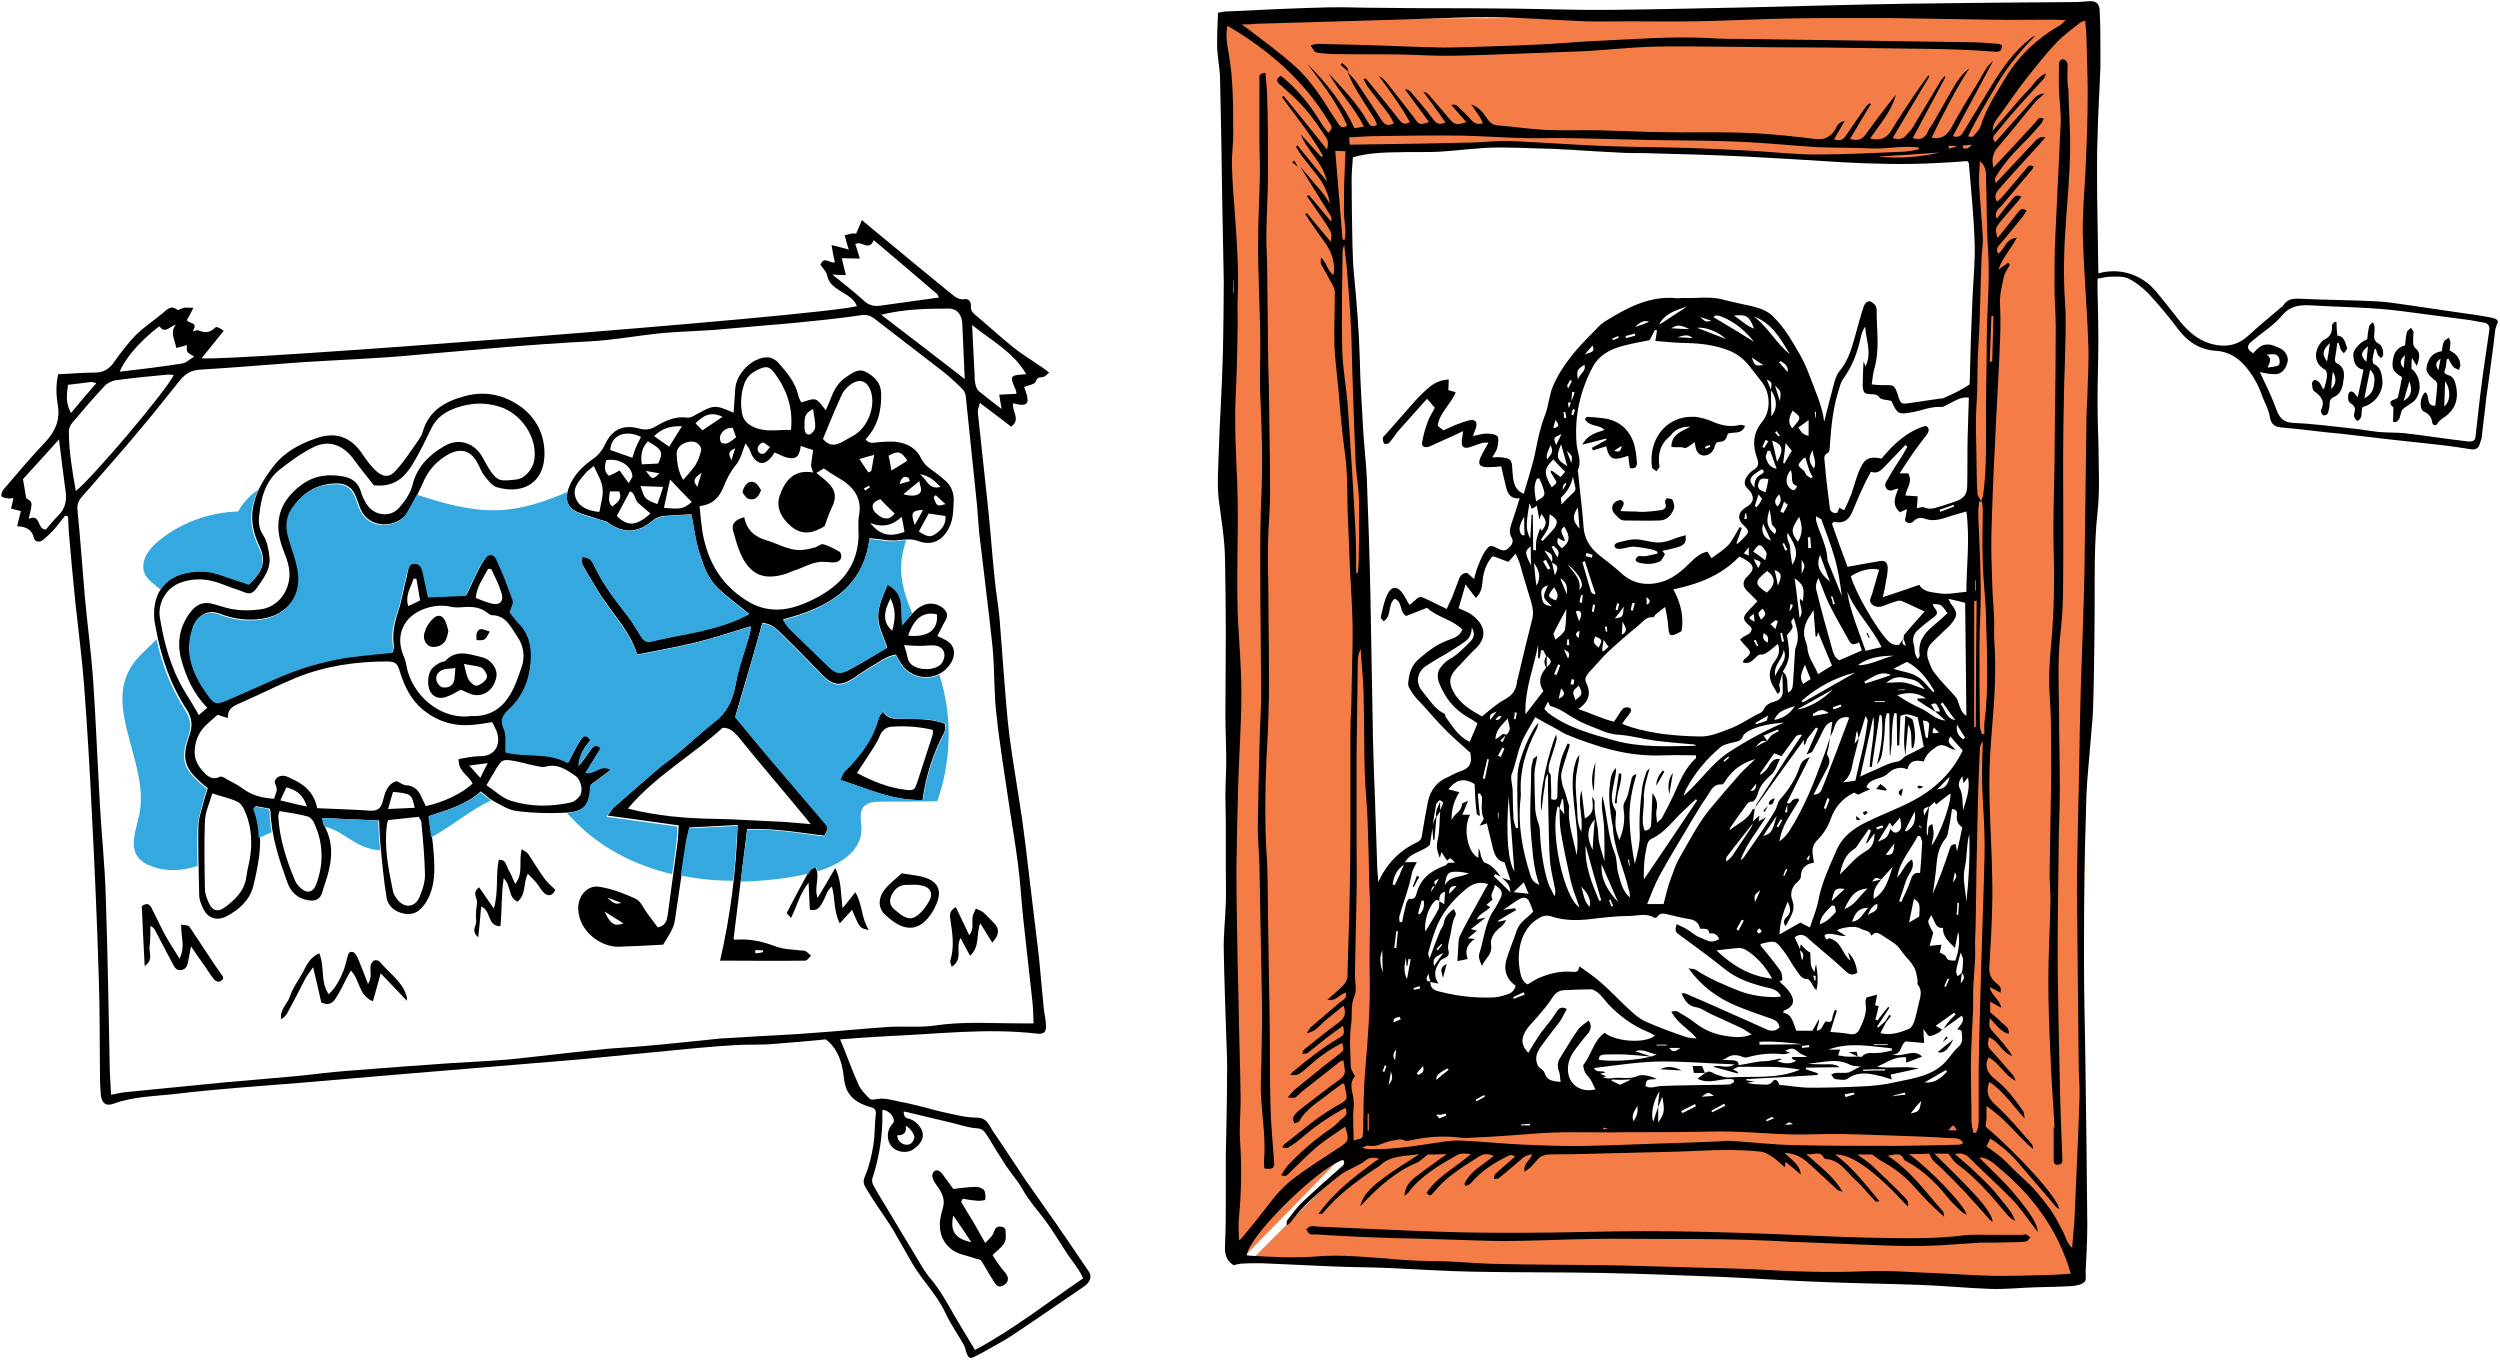 <?xml version="1.0" encoding="UTF-8" standalone="no"?>
<svg xmlns="http://www.w3.org/2000/svg" height="332px" width="610px" version="1.1" xmlns:xlink="http://www.w3.org/1999/xlink" viewBox="0 0 610 332"><!-- Generator: Sketch 3.6.1 (26313) - http://www.bohemiancoding.com/sketch -->
 <title>Slice 1</title>
 <desc>Created with Sketch.</desc>
 <g id="Page-1" fill-rule="evenodd" fill="none">
  <g id="pay-for_illustration_16">
   <g id="Group">
    <path id="Shape" fill="#F47C46" d="m298.1 4.6l120.1-0.3 92.2-1.8 0.7 91.5-3.1 148.8 0.3 68.1-19 2.6-169.5-5.6-17.5 0.1 5-5.2 26.4-27 147.5-1.7-0.8-9.4 1.2-37.9-0.2-122.6 1.2-40.3-0.7-25.5-27.9 0.9-65-3-22.6-0.9-35.3 1.4-1.9 2.4v19.3l1.9 32.2 1.8 38.1 2.8 100.1-1.4 49.5-29.4 29.5-3.7-0.1-1.9-257.6-1.2-45.6z"/>
    <g id="Shape" fill="#000">
     <path d="m316.8 40.8l0.3 0.3-0.3-0.3z"/>
     <path d="m329 17.6c0 0.1 0.1 0.1 0.1 0.2 0-0.1 0-0.2-0.1-0.2 0.1-0.1 0.1 0 0 0z"/>
     <path d="m310 270c-0.2-6.9-0.1-13.7-0.2-20.6-0.1-8.5-0.3-16.9-0.4-25.4-0.1-5.5 0-11-0.4-16.5-0.4-7.3-0.3-14.7 0-22 0.3-5 0.5-10 0.6-15.1 0.1-4.1 0-8.3 0-12.5 0-3.4-0.1-6.8-0.1-10.2 0-5.2-0.2-10.4-0.1-15.5 0.1-4 0.5-8 0.5-11.9 0-8.6-0.2-17.2-0.3-25.8-0.1-3.4-0.2-6.8-0.2-10.2-0.1-6.1-0.1-12.1-0.2-18.2 0-3.3-0.3-6.5-0.2-9.8 0.1-4.8 0.4-9.5 0.4-14.3 0-6 0-12-0.2-18 0-2-0.3-4.1-0.4-6.2-1.8 0-1.5 1-1.5 1.7v14.9c0 3 0.2 6.1 0.1 9.1-0.1 4.9-0.4 9.7-0.4 14.6-0.1 4.3 0.1 8.6 0.2 12.9 0.1 4 0.3 8 0.3 11.9 0.1 4.5-0.2 8.9 0 13.4 0.4 8.1 0.6 16.1 0.3 24.2-0.3 6-0.3 12-0.3 18 0 10.5 0.2 21.1 0.2 31.6 0 3-0.2 5.9-0.3 8.9-0.2 7.7-0.4 15.3-0.5 23 0 2.9 0.3 5.9 0.4 8.8 0.2 10.9 0.4 21.9 0.6 32.8 0.1 4.6 0 9.3-0.1 13.9 0 3.3-0.3 6.7-0.1 10 0.3 5.3 1.2 10.6 0.7 16 0 0.5 0.1 1.1 0.1 1.6 1.9 0.3 2.5-0.1 2.4-1.3-0.3-4.6-0.8-9.2-0.9-13.8z"/>
     <path d="m315.3 39.6c0.5 0.4 0.9 0.7 1.4 1.1-0.3-0.5-0.6-1-0.9-1.5-0.2 0.1-0.3 0.2-0.5 0.4z"/>
     <path d="m316.8 40.8c0-0.1-0.1-0.1-0.1-0.2 0 0.1 0.1 0.1 0.1 0.2z"/>
     <path d="m504.5 15.7c0-0.4-0.5-1.1-0.9-1.2-0.7-0.2-1.2 0.4-1.2 1.1 0 2.1-0.1 4.1 0 6.2 0.1 2.8 0.5 5.6 0.4 8.4-0.4 9.2-0.9 18.3-1.3 27.5-0.2 4.1-0.2 8.1-0.2 12.2 0 3.3 0.3 6.7 0.3 10 0 7.4-0.1 14.9-0.2 22.3 0 3.7-0.1 7.3-0.1 11-0.1 7-0.4 14-0.2 21.1 0.2 7.2 0.1 14.4-0.5 21.5-0.3 3.3-0.6 6.7-0.6 10 0 3.1 0.3 6.2 0.4 9.3 0.1 4.6 0.1 9.3 0.1 13.9-0.1 8.1-0.3 16.3-0.4 24.4 0 2.3 0.3 4.6 0.2 6.9-0.1 6.2-0.5 12.5-0.5 18.7 0 6.1 0.2 12.1 0.5 18.2 0.2 6 0.7 12 1 17.9h-0.2v2.4 5.5c0 0.7 0.2 1.3 1.1 1.2 0.8-0.1 1.1-0.6 1-1.3v-0.2c-0.2-6.2-0.5-12.4-0.6-18.7-0.2-8.7-0.4-17.4-0.5-26.1-0.1-10 0.1-19.9 0.2-29.9 0-5.2 0.3-10.4 0.3-15.6 0-6.6-0.2-13.3-0.2-19.9-0.1-5.8-0.3-11.7 0.3-17.5 0.5-4.1 0.7-8.3 0.7-12.4 0.1-10.2 0-20.4 0-30.7 0-5 0.1-9.9 0.2-14.9 0-2.4 0.1-4.8 0.2-7.2 0.1-5.2 0.4-10.4 0.1-15.6-0.5-6.8-0.3-13.5 0.2-20.3 0.4-5.6 0.9-11.1 1-16.7 0.1-5.1-0.3-10.2-0.4-15.3-0.4-1.8-0.2-4-0.2-6.2z"/>
     <path d="m493.4 301.3h-8.1c-2 0-4-0.1-6 0.1-7.6 1-15.3 0.7-23 0.6-9.7-0.2-19.5-0.8-29.2-1.1-8.7-0.3-17.4-0.5-26.1-0.5-9.7 0-19.5 0.4-29.2 0.4-7.2 0-14.4 0-21.6-0.3-9.4-0.3-18.8-0.8-28.3-1.2-0.7 0-1.4-0.2-2.1-0.1-0.4 0.1-0.7 0.5-1.1 0.7 0.3 0.4 0.5 1 0.9 1.2s0.9 0.1 1.4 0.1c1.1 0.1 2.2 0.1 3.3 0.2 4.4 0.2 8.8 0.5 13.2 0.6 4.7 0.2 9.4 0.2 14.1 0.4 5.1 0.1 10.2 0.4 15.3 0.4 7.3 0 14.5-0.4 21.8-0.5 5-0.1 9.9 0 14.9 0 7.3 0 14.7 0 22 0.2 3.9 0.1 7.8 0.3 11.7 0.5 5.8 0.2 11.6 0.5 17.5 0.7 4.9 0.2 9.9 0.4 14.8 0.3 4.3-0.1 8.6-0.5 13.6-0.8 2.2 0 5 0 7.9-0.1 1.1 0 2.2 0 3.3-0.2 0.4-0.1 0.7-0.6 1-1-0.4-0.3-0.8-0.6-1.2-0.8-0.1 0.1-0.5 0.2-0.8 0.2z"/>
     <path d="m321.7 12.9c1.6 0.2 3.2 0.3 4.8 0.3 5.3 0.1 10.5 0 15.8 0.1 4.1 0.1 8.1 0.4 12.2 0.3 6.2-0.1 12.4-0.4 18.6-0.6 4.5-0.2 8.9-0.3 13.4-0.5 5.4-0.3 10.8-0.9 16.2-1.1 6.2-0.2 12.5 0 18.7 0 8.1 0.1 16.1 0.2 24.2 0.2 7.7 0.1 15.3 0.2 23 0.3 3.1 0 6.2 0.1 9.3 0.2 3 0.1 5.9 0.3 8.8 0.5 1 0.1 1.7 0 1.8-1.5-0.4-0.2-0.7-0.4-0.9-0.4-2.5-0.2-4.9-0.4-7.4-0.4l-20.4-0.3c-11.4-0.2-22.8-0.3-34.3-0.5-2.8 0-5.6 0-8.4-0.2-9.4-0.5-18.7 0.3-28 0.7-4.1 0.2-8.3 0.6-12.4 0.8s-8.3 0.4-12.4 0.5-8.1 0.3-12.2 0.3c-6.1-0.1-12.3-0.4-18.4-0.6-4.1-0.1-8.3-0.2-12.4-0.3-0.5 0-1 0.3-1.5 0.4 1 1.6 1 1.7 1.9 1.8z"/>
     <path d="m329 17.5v0 0c0.1 0.1 0.1 0 0 0z"/>
     <path d="m327.5 15.4c-0.1 0.1-0.3 0.2-0.4 0.4 0.6 0.6 1.3 1.2 1.9 1.7 0-1.1-0.9-1.5-1.5-2.1z"/>
     <path d="m404.2 115c0.2-0.4 0.8-0.9 0.7-1.3-0.5-3 0.3-5.5 2.7-7.4 0.1-0.1 0.2-0.2 0.3-0.4 1.2-1.4 2.8-1.8 4.6-1.8-2.1 1.1-4.6 1.8-4.7 4.9 1.2 0.3 2.2-0.1 3.2 0.3 0.5 0.2 1.7-0.9 2.5-1.4 0.2 0.9 0.2 1.8 0.7 2.4 1 1.4 3 1 3.9-0.6 0.4-0.7 0.3-1.9 1.5-1.9 1.5 0 1.7-1.1 2-2 1.5-0.5 3.4 0.3 4.2-1.9-0.5-0.1-0.9-0.3-1.3-0.2-2.1 0.5-4.1 0.2-6.1-0.6-1.6-0.7-3.3-1.3-5-1.4-7-0.3-11.3 5.7-10.3 12.4 0.1 0.3 0.8 0.6 1.1 0.9zm13-6.4c0 0.1 0.1 0.2 0.1 0.4-0.4 0.2-0.7 0.3-1.1 0.5-0.1-0.2-0.2-0.5-0.1-0.5 0.3-0.2 0.7-0.3 1.1-0.4z"/>
     <path d="m386.1 108.5c2.3-0.6 4-1 5.8-1.5 0 0.1 0 0.2 0.1 0.3-1.2 0.7-2.4 1.3-3.6 2l0.3 0.6c1.1-0.3 2.1-0.7 3.2-1 0.8 3.3 1.7 3.6 5.4 2.3 0.1 1 0.2 2 0.4 3 1.3 0.3 1.8-0.4 1.7-1.4-0.1-1.5-0.3-3-0.7-4.5-1.1-3.4-3.5-5.6-7.1-6.2-1.4-0.2-2.8-0.3-4.3-0.4-0.2 0-0.3 0.3-0.6 0.5 1 2 3.5 1.3 4.8 2.7-2 0.7-4.1 1.1-5.4 3.6zm9.6 0.3c-0.2 1.4-0.7 1.6-1.8 1.2 0.5-0.4 0.9-0.7 1.8-1.2z"/>
     <path d="m408.9 131.3c-1.7 0.7-3.5 1.3-5.3 1-1.6-0.2-3.1-0.7-4.7-0.7-1.4 0-2.8 0.5-4.2 0.8-0.6 0.2-1 0.7-0.6 1.2 0.2 0.3 0.9 0.4 1.4 0.3 1.1-0.1 2.2-0.6 3.2-0.5 1.5 0.1 3 0.4 4.5 0.7 0.4 0.1 0.8 0.3 1.2 0.5v0.5c-1 0.2-1.9 0.4-2.9 0.6-0.5 0.1-1.1-0.1-1.7 0-0.3 0.1-0.6 0.5-0.7 0.8-0.1 0.2 0.3 0.6 0.5 0.7 1.8 0.5 3.6 0.6 5.4-0.2 0.5-0.3 0.9-1.1 1.2-1.7 0.1-0.2-0.4-0.6-0.6-0.9 5.4-1.1 5.9-1.4 5.7-3.8-0.8 0.2-1.6 0.4-2.4 0.7z"/>
     <path d="m395.4 124.7c0.4-1.1 1.5-2 0.1-2.7-1.4 0.1-2.3 1.1-2.1 2.3 0.1 0.8 1.1 1.6 1.8 2.3 0.3 0.3 0.9 0.4 1.3 0.4 2.8 0 5.6 0.1 8.4 0 1.8 0 2.9-1.3 3.5-2.8 0.3-0.6 0-1.5-0.3-2.2-0.1-0.3-0.9-0.4-1.4-0.4-0.2 0-0.5 0.8-0.4 1.1 0.5 1.2-0.2 1.7-1.2 1.8-1.3 0.2-2.6 0.3-4 0.4-0.7 0-1.4 0-2.1-0.1-1.1 0-2.2 0-3.6-0.1z"/>
     <path d="m377.9 188.6v0 0z"/>
     <path d="m378 186.4c0.6-2 1.3-3.9 1.8-5.9 0.1-0.4-0.1-0.9-0.1-1.3-1.9 4.4-4.3 14.8-3.6 18.7 0.3-2.1 0.4-3.7 0.7-5.4 0.3-1.3 0-2.8 1.1-3.9 0-0.8-0.1-1.5 0.1-2.2z"/>
     <path d="m394.5 196c-0.1-2.5 1.2-4.7 1.1-7.2-0.2 0-0.4-0.1-0.6-0.1-0.3 2.4-0.7 4.8-1 7.2 0.2 0.1 0.3 0.1 0.5 0.1z"/>
     <path d="m389.3 186c-0.8 2.3-1.2 4.7-0.4 7.1 0.1-2.4 0.2-4.7 0.4-7.1z"/>
     <path d="m408.2 188.6c-1.3 1.6-1.2 3.5-0.9 5.2 0.3-1.7 0.6-3.4 0.9-5.2z"/>
     <path d="m405.7 188c-0.8 1-1.5 2-1.6 3.7 0.8-1.3 1.4-2.3 2-3.4-0.1-0.1-0.2-0.2-0.4-0.3z"/>
     <path d="m457.8 192.5c1 0.2 1.7 0.3 2.4 0.4 0-0.1 0.1-0.2 0.1-0.4-0.5-0.4-0.9-0.8-1.5-1.2-0.3 0.4-0.6 0.7-1 1.2z"/>
     <path d="m463.9 194.3c0.2-0.8 0.3-1.3 0.4-1.9-1 0.5-1.5 1-0.4 1.9z"/>
     <path d="m454 200c-0.4-0.3-0.7-0.6-1.1-0.9 0 1.1 0 1.1 1.1 0.9z"/>
     <path d="m455.3 197.9c-0.2 0-0.5 0.2-0.8 0.4l0.4 0.6c0.3-0.2 0.6-0.4 0.8-0.5-0.1-0.2-0.2-0.5-0.4-0.5z"/>
     <path d="m467.8 192.1c0.2 0.1 0.4 0.3 0.6 0.3s0.4-0.2 0.9-0.4c-0.6-0.2-0.9-0.4-1-0.3-0.3 0-0.4 0.3-0.5 0.4z"/>
     <path d="m352.1 238.6c0.3-1.3 0.6-2.1 0.9-3.4-2 1-1.2 2-0.9 3.4z"/>
     <path d="m476.6 253.6c-1.3 1-2.5 2.1-3.8 3.1 1.3 0.5 2.6-0.5 3.8-3.1z"/>
     <path d="m474.9 252.9c-0.3 0.4-0.5 0.8-0.9 1.4 0.6-0.5 0.9-0.8 1.3-1.1-0.1 0-0.3-0.2-0.4-0.3z"/>
     <path d="m431.6 196.3c1.1 0.2 1.1-0.5 1.4-1.6-1 0.5-1.5 0.8-1.4 1.6z"/>
     <path d="m431.6 196.4s-0.1-0.1 0 0c-0.1 0-0.1 0.1-0.2 0.2 0.1-0.1 0.1-0.2 0.2-0.2v0c0-0.1-0.1-0.1 0 0z"/>
     <path d="m430.6 198.1c0.3-0.5 0.5-1 0.8-1.5-0.4 0.4-0.8 0.8-1.2 1.3 0.1 0 0.3 0.1 0.4 0.2z"/>
     <path d="m413 260.1c0.1 0.6 0.2 1.1 0.3 1.7h2.7c-0.2-0.6-0.5-1.1-0.7-1.7h-2.3z"/>
     <path d="m405.1 260.9c1.7 0.1 3.5 0.2 5.2 0.3-1.7-0.9-3.4-1.2-5.2-0.3z"/>
     <path d="m466.5 182.6c0.2-0.1 0.4-0.2 0.4-0.3 0.6-2.2 0.4-4.4-0.2-6.6-0.1-0.4-1-0.6-1.8-1.1-0.1 2.4-0.3 4.4-0.3 6.4 0 1.1 0.2 2.2 0.3 3.3 0.2-2.5 0.5-5 0.7-7.5 1.1 1.8 0.6 3.8 0.9 5.8z"/>
     <path d="m346.3 214l-0.6-0.3c-0.3 0.9-0.6 1.7-1 2.6 0.1 0 0.2 0.1 0.3 0.1 0.4-0.8 0.8-1.6 1.3-2.4z"/>
     <path d="m456.2 155.5c-0.2-0.4-0.4-0.7-0.5-1.1-0.1 0-0.2 0.1-0.3 0.1 0.2 0.4 0.4 0.7 0.5 1.1 0.1 0 0.2-0.1 0.3-0.1z"/>
     <path d="m451.1 256.7c0.8 0.4 1.5 0.8 2.2 1.1-0.1-0.4-0.2-0.7-0.3-1.2-0.5 0.1-1.2 0.1-1.9 0.1z"/>
     <path d="m188.9 230.8c-3.2-1.2-6.3-1.8-9.6-1.5-0.1 0-0.3-0.2-0.3-0.3l3.3-26.7c6.6-0.3 12.8 0.9 18.9 1.6 1-2.1 0.9-2.1-0.1-3.3-4.8-5.6-9.6-11.2-14.4-16.9-2.5-2.9-4.8-5.8-7.3-8.8 1.1-3.9 2.2-7.6 3.3-11.3 1.1-3.8 2.2-7.6 3.3-11.6 2.2 0.1 3.4 1.4 4.6 2.5 3.4 3.3 6.7 6.7 10 10.1 2.6 2.7 4.5 2.9 7.6 0.9 1.4-0.9 2.7-1.9 4.1-2.7 2-1.1 3.8-2.7 6.3-3.1 0.3 0.6 0.6 1 0.8 1.4 2.3 4.8 8.9 5.6 12.2 1.3 1.5-2 2-4.9-1.2-6.4-0.6-0.3-1.2-0.6-1.7-0.8 0.8-1.5 1.4-2.8 2.1-4 0.6-1.2 0.2-2.1-0.8-2.9-2.1-1.6-4.7-1.3-6.9 0.9-0.9 0.9-1.7 1.9-2.9 3.3-0.5-3.8 0.8-7.8-3.6-9.9-1.1 2.7-2.4 5.4-2.3 8 0 2.4 1.4 4.8 2.2 7.4-2.7 1.6-5.8 3.5-8.9 5.2-2.4 1.3-3.5 1.2-5.3-0.5-3.3-3.2-6.6-6.4-9.9-9.7-0.5-0.5-0.8-1.1-1.3-1.9 11-2.8 19.6-7.8 21.1-19.8 2.5 0.2 4.9 0.8 7.1 0.5 1.8-0.2 3.3-0.4 5 0.3 3.2 1.1 5.8-0.3 7.3-3.4 1-2 1-4.1 1.1-6.3 0.1-2-0.5-3.7-1.9-5-1-0.9-2-1.7-3.1-2.5-1.2-0.8-2.2-1.6-2.9-3-1.1-2.3-3.1-3.6-5.6-4-1.6-0.3-3.3-0.1-4.9 0-1.1 0.1-2.2 0.5-3.1-0.7 3-3.2 3.9-7 3.8-11.1 0-2.6-1.5-4.1-3.6-5.3-1.9-1-3.3 0.1-4.8 1.1-1.9 1.2-3 3-3.8 5.1-0.4 1-0.8 2-1.3 3.1-0.9-1-1.6-2.3-2.5-2.6-1-0.3-2.2 0.4-3.5 0.7-0.2-0.5-0.6-1.1-0.7-1.6-0.7-3.3-2.8-5.7-4.9-8.1-0.6-0.7-1.7-1.3-2.6-1.3-3.7-0.1-7.7 4-7.9 7.7-0.1 1.9-0.3 3.9-0.4 5.8-4.7-2-4.7-2-9.6 0.7-0.5 0.3-1.2 0.6-1.7 0.5-2.8-0.4-5.3 0.7-7.6 2.1-1.4 0.8-2.5 1-4 0.6-3.9-1.1-6.7 0.1-8.4 3.7-0.8 1.7-1.8 2.9-3.3 3.9-2.4 1.7-4.4 3.8-5.5 6.5-1 2.5-0.8 4.6 1.2 5.8 1.6 1 3.6 1.3 5.4 2 1 0.4 2.2 0.5 3 1.1 3.8 2.7 7.3 2.4 10.9-0.7 0.6-0.5 1.6-0.9 2.4-1 2.2-0.2 4.5-0.3 6.9-0.4 0.6 2.9 0.9 6.1 1.9 9.2 1 3.2 2.1 6.5 4.7 8.9 2.3 2.2 5 4.1 7.5 6.2-7.6 4.1-16 4.7-24 6.7-1.2 0.3-1.9-0.4-2.5-1.4-1-1.6-1.9-3.2-3-4.6-3-3.9-6.1-7.8-8.2-12.3-0.3-0.6-0.6-1.4-1.2-1.8-0.4-0.4-1.2-0.4-1.8-0.6 0 0.6-0.3 1.4 0 1.9 1.1 2.1 2.4 4.1 3.6 6.1 3.2 5.4 7.9 9.8 9.8 15.9 4.9-1 9.5-1.8 14.1-2.9 4.5-1.1 8.9-2.6 13.6-4-0.1 0.8-0.1 1.4-0.3 2-1.2 4.1-2.7 8-3.4 12.2-0.7 3.7-2 6.7-5 9-3.1 2.4-5.9 5.1-8.9 7.6-1.7 1.5-3.6 2.7-5.3 4.2-3.5 3-7 6.1-10.4 9.1-0.6 0.5-0.9 1.2-1.6 2.1 6 0.8 11.6 1.6 17.3 2.4-0.1 1.5-0.1 2.9-0.3 4.3l-2.4 17.7c-0.2 1.2-0.5 2.5-2.4 2.9-0.8-1.1-1.7-2.3-2.6-3.5s-1.6-3-2.8-3.5c-2.8-1.3-5.7-2.4-8.7-2.9-3.1-0.6-5.5 2.3-5.3 5.6 0.3 5.5 5.8 9.2 10 9 3.5-0.1 7-0.3 10.7-0.5 0.7-1.1 1.6-2.5 2.3-4 0.3-0.6 0.5-1.4 0.6-2.1 0.9-5.9 1.7-11.8 2.6-17.7 0.3-1.7 0.6-3.4 0.9-4.8 4.1-0.2 7.8-0.4 11.8-0.6-0.4 11.4-1.8 22.3-4.3 33.1 7.2 0 14 0.1 20.8 0 0.5 0 0.9-0.8 1.4-1.2-0.5-0.4-1-1-1.5-1.2-2.7-0.3-5.3-0.3-7.5-1.2zm39.7-80.9c0.4 3.8-2.2 5.7-7 5.2 1.4-4.2 3.7-6 7-5.2zm-4.2 7.7c1.2 0 2.5-0.2 3.7-0.1 2.3 0.3 3 2.3 1.7 4.3-1.5 2.2-7.6 2-8.3-1.1-0.2-1.2-0.6-2.3-0.9-3.3 1.3 0.1 2.6 0.2 3.8 0.2zm-7.1-11.6c1.2 2.6 1.3 4.7 0.4 7.9-2.2-1.9-2.3-4.3-0.4-7.9zm-71-21.2c-0.1 0-0.2 0.1-0.3 0.1-2.4-0.3-4.8-1.1-5.6-3.6s1.2-4.2 2.5-5.9c0.5-0.6 1.2-1 2-1.7 0.8 1.9 1.9 3.5 2.1 5.3 0.3 1.8-0.4 3.7-0.7 5.8zm64.8-5.1c-0.1-0.2-0.2-0.3-0.3-0.5 0.4-0.2 0.8-0.5 1.2-0.7 0.1 0.1 0.2 0.3 0.3 0.4-0.4 0.2-0.8 0.5-1.2 0.8zm1.2 7.9c3.1 1.2 5.5 0.6 7.7-1.5 0.3 1.4 0.5 2.4 0.7 3.7-3.7 1.3-5.9 0.8-8.4-2.2zm12.9-3.2c-0.7 1.4-1.3 2.5-2 3.7-1-3-0.8-3.5 2-3.7zm2.9 6c-1.2 0.7-1.8 0.6-3.9-0.7 0.8-1.5 1.6-3 2.4-4.4 1.5 0.2 2.6 0.4 4.1 0.6 0.2 1.9-0.9 3.4-2.6 4.5zm2.6-7.4c-2.1 0.6-2.1 0.6-2.9-1.7 0.2-0.2 0.4-0.3 0.5-0.5 0.8 0.7 1.5 1.4 2.4 2.2zm-1.2-4.2c-3 0.8-3.2-1.8-5.1-3.1 2.5 0.4 3.7 1.7 5.1 3.1zm-5.2-1.4c0.2 1.1 0.6 1.9 0.4 2.5-0.5 1.1-2.1 1.3-4.3 0.7 1.1-0.9 2.2-1.8 3.9-3.2zm-2.3 0c-0.7 0.2-1.4 0.4-2.5 0.7 0.5-1.8 1.2-2 2.2-1.5 0.1 0.2 0.2 0.5 0.3 0.8zm-0.6-5c-1.2 0.8-2.5 1.6-3.9 2.4-0.2-1.3-0.4-2.5-0.7-3.6 2.3-1.3 3.1-1.1 4.6 1.2zm-6.6 9.4c1.1 1.2 2.3 2.3 3.5 3.5-0.7 1-1.9 1.7-3.4 0.8-0.8-0.5-1.7-1.2-1.9-2-0.4-1.3 0.7-1.9 1.8-2.3zm-1.5-10.8c-0.3 1.6-0.5 2.8-0.7 3.9-0.2 0.1-0.5 0.3-0.7 0.4-0.6-0.9-1.3-1.9-2.2-3.3 1.3-0.4 2.3-0.7 3.6-1zm-7.8-14.9c0.4-0.8 1.1-1.5 1.8-2.1 2.3-1.8 4.3-1.2 5.2 1.5 1.2 3.7-0.8 8.8-4.1 10.7-1.1 0.6-2.1 1.2-3.2 1.8-1.5 0.7-2.9 0.9-4.4-0.9 1.4-3.5 3-7.3 4.7-11zm-7.1 3.7c0.2 1.7 0.6 3.1 0.5 4.5 0 0.6-0.8 1.5-1.3 1.7-1 0.2-1.3-0.8-1.3-1.6 0.1-1.6-0.5-3.4 2.1-4.6zm-16.8-6.1c0.4-1.2 1.3-2.4 2.4-3 3.2-1.8 3.8-1.4 5.6 1.2 2.7 3.9 3.9 8.2 3.4 13-3.2-0.1-6.3 0.7-9.3-0.8-1.4-0.7-2.3-1.6-2.6-3.1-0.5-2.5-0.3-5 0.5-7.3zm6.3 15.4c-0.8 0.8-1.1 1.5-1.6 1.6-1 0.2-1.6-0.6-1.4-1.5 0.1-0.5 0.8-1.2 1.2-1.2 0.4-0.1 1 0.6 1.8 1.1zm-9.1-4.7c0.3 0.8 0.5 1.5 0.8 2.3-0.7 0.5-1.3 1.1-2 1.4-0.4 0.2-1.3 0.2-1.6-0.1s-0.4-1.1-0.3-1.6c0.5-1.2 1.4-2.1 3.1-2zm0.6 5c-0.4 1.1-0.6 1.8-0.9 2.9-0.7-1.3-1-2.2 0.9-2.9zm-3.1-7.7c-1.8 1.2-3.2 2.2-4.9 3.3l-1.7-1.7c1.9-1.9 3.7-3 6.6-1.6zm-6.2 6.4c0.5 0.3 1.1 1.2 1 1.6-0.2 1.2-0.7 2.5-1.3 3.6-0.8 1.3-1.9 2.4-3.1 3.8-1.2-2-1.5-4.1-1.6-6.3-0.1-2.5 3.4-3.7 5-2.7zm-3.7-4.1c-1.2 1.9-2.2 3.5-3.1 5-1.3-0.9-2.5-1.7-3.7-2.6 2-1.9 4-2.5 6.8-2.4zm-8.3 3.7c3.5 2 3.8 2.6 2.5 5.4-1.3 0.1-2.6 0.1-4 0.2-0.3-2.1-0.1-4 1.5-5.6zm2.8 7.8c-1.7 1.6-1.7 1.6-3.3-0.6 1.2 0.2 2.1 0.4 3.3 0.6zm-4.5-8.9c-0.4 0.9-0.9 1.7-1.3 2.7-0.3 0.8-0.6 1.7-0.8 2.4-1.8-0.6-3.6-1.3-5.4-1.9 0.2-3.5 3.5-5.1 7.5-3.2zm-8.5 5.7c2.9-0.6 6 1.1 6.4 3.7 0.1 0.5-0.5 1.1-0.9 1.9-0.9-1.2-1.5-2.1-2.2-3.1-0.9 0.5-1.7 0.9-2.6 1.3-1.4-1.1-1-2.5-0.7-3.8zm0.9 7.6h2.3c0.8 2-0.5 2.7-1.7 3.7-1.2-1.1-0.7-2.3-0.6-3.7zm1.7 6c1.2-2.2 2.1-4 3.2-6 1.3 0.3 1.1 2 2 2.8 1 0.9 2 1.7 3 2.6-3.4 3.1-5.6 3.2-8.2 0.6zm9.9-2.9c-3.1-1.2-3.1-1.2-4.1-4.4 1.7 0.1 3.3 0.1 5.5 0.2-0.5 1.6-0.9 2.9-1.4 4.2zm1.6 0.9l1.5-6.9c1.7 1.8 3.5 3.7 5.3 5.5-2.1 1.7-2.8 1.8-6.8 1.4zm8.2-5.1c-1.3-1.4-0.8-2.3 1-3.4-0.5 1.5-0.8 2.4-1 3.4zm1.2 11c-0.3-2-0.5-4-0.7-6.3 3.3-0.4 4.8-2.2 5.8-4.6 0.8-2 1.7-3.8 3.1-5.5 1.1-1.3 1.5-3.2 2.3-5.2 0.4 0.6 0.8 1 1 1.5 0.3 0.6 0.5 1.4 0.9 1.9 1.3 1.8 2.8 1.8 4.3 0.1 0.3-0.4 0.6-0.8 0.9-1.3 1 0.4 1.9 0.9 2.8 1.2 2.4 0.6 3.2 0 3.6-2.8 1 0.4 2 0.7 3 1-0.2 1.5-0.4 2.6-0.5 3.7 0 0.5 0.3 1 0.5 1.8-4.8-0.9-7 2.2-8.2 5.8-0.9 2.7 0.5 5.4 2.8 7.3 2.9 2.5 5.7 1.5 8.2 0 0.6-1.6 1-3 1.7-4.4 1.4-2.8 1-4.7-1.5-6.8-0.7-0.6-1.4-1.2-2.2-1.8 0.7-0.4 1.3-0.8 1.8-1.1 1.2 0.8 2.3 1.6 3.6 2.3 3.6 2.1 5.8 4.8 5 9.2-0.3 1.7-0.1 3.5-0.1 5.2-0.4 8.6-5.9 13.1-13.1 16.2-4.3 1.8-8.7 2.3-13.1 0-6.9-3.8-10.6-9.8-11.9-17.4zm-19.8 90.5c-1.8 0.7-2.5-0.6-3.4-1.3 1.1 0.4 2.1 0.8 3.4 1.3zm-4.1 2.1c1.7 1.1 3.2 2 4.6 2.9-2.1 0.8-3.1 0.3-4.6-2.9zm27-22.6c-7.2-0.1-14.2-0.7-21.3-2.5 6.6-7.9 15.6-12.9 23.1-19.7 1.6-0.1 2.6 0.8 3.7 2 5.5 6.8 11.2 13.4 16.7 20.1 0.2 0.3 0.5 0.6 1.1 1.4-2.8-0.2-5.1-0.5-7.4-0.6-5.3-0.2-10.6-0.6-15.9-0.7zm9.8 32.8v-0.8c0.6 0 1.3 0.1 1.9 0.1v0.4c-0.6 0.2-1.3 0.3-1.9 0.3z"/>
     <path d="m144.2 191.4c1.6-1.2 3.2-2.3 5-3.7-2.6-1.5-3.9 1.4-6.2 0.7 1.3-2.1 2.5-4.1 3.7-6-0.9-0.9-1.6-0.6-2.2 0.1s-1.1 1.5-1.6 2.2c-0.4 0.6-0.8 1.1-1.6 2.1 0-3 1.6-4.7 2.9-6.4-1.1-1.5-1.9-0.9-2.5 0.1-1.1 1.7-2 3.6-3 5.5-4.9-2.6-10.4-1.2-15.2-2.6-0.1-2.2 0.3-4.2-0.4-5.7-0.9-2-0.5-3.1 1-4.5 3.8-3.4 5.4-7.9 5.6-13 0.1-3.2-0.7-6.1-3.1-8.4-0.9-0.9-1.5-1.9-2.1-2.6 0.3-1.1 1-2.1 0.8-2.8-1.2-3.4-2.5-6.7-4-10-0.8-1.6-1.9-1.6-3 0-0.7 1-1.3 2.1-1.8 3.2-1 1.9-1.8 3.9-2.7 5.6-3.2 0.2-6.2 0.3-9.2 0.4-0.4-1.8-0.7-3.2-1-4.7-0.3-1.4-0.4-3.2-2-3.5-2-0.3-2 1.8-2.3 3.1-0.8 2.9-1.2 6-2.2 8.9-0.9 2.7-1.4 5.3-1 8.1 0.1 0.6-0.2 1.2-0.2 1.6-4.5 0.5-9 0.7-13.3 1.6-4 0.8-8 1.9-11.8 3.4-5.2 2-10.1 4.4-15.2 6.6-2.6 1.1-3 0.9-4.7-1.2-2.2-3-4-6.3-4.5-10-0.3-2 0-4.3 0.7-6.3 1-3 3.5-4.7 6.7-3.4 3.1 1.2 6.5 1.7 10 1.2 6.3-0.9 10.1-5.7 9-12-0.4-2.5-1.3-4.9-2.1-7.4-0.8-2.6-1-5.1 0.5-7.4 2.3-3.5 5.4-5.8 9.8-6.2 3.5-0.3 5.1 0.8 6.2 4.1 0.2 0.5 0.4 1 0.5 1.4 2 6 9.5 5.4 11.8 1.4 1.4-2.3 2.6-4.6 3.7-7.1 1.3-3.1 3.4-5.4 6.3-7 2.9-1.5 5.2-0.9 6.8 1.8 0.7 1.1 1.1 2.5 1.9 3.5 0.9 1.1 1.9 2.5 3.1 2.8 5.5 1.6 10.9-0.4 11.5-7 0.4-4.8-1.4-9.4-5.5-12.5-4.1-3-8.7-4.1-13.7-2.8-4.9 1.3-9 3.5-10.5 8.9-0.2 0.7-0.6 1.3-1 1.9-1.8 2.5-3.4 5.1-5.5 7.4-1.5 1.7-2.9 1.7-4.6 0.3-1.4-1.2-2.5-2.7-3.5-4.2-3-4.5-6.8-5.7-11.8-3.8-3.7 1.3-7.4 3.3-9.9 6.6-4.5 5.7-7.2 11.9-3.6 19.3 1.8 3.8 1.1 6.2-2.3 9.5-1.4-0.5-3-1-4.5-1.5-1.9-0.6-3.7-1.4-5.6-1.6-7-0.6-13.4 2.4-13.2 10.8 0 1 0.2 2 0.4 3 1.3 7.2 3.6 13.9 7.6 20 1.2 1.9 1.5 3.9 0.6 6.3-1.9 5.4-1.3 7.8 2.9 11.5 0.5 0.4 0.9 0.8 1.6 1.3-0.3 1-0.6 1.9-0.9 2.9-0.5 2.2-1.4 4.4-1.4 6.6-0.1 5.5 0.1 11.1 0.2 16.6 0 0.9 0.3 1.8 0.7 2.7 1.1 2.8 3.3 3.8 5.9 2.5 3.1-1.6 5.7-3.9 6.6-7.4 1.5-6.2 2.7-12.5 0.3-18.8 0-0.1 0.1-0.3 0.3-0.7 1.1 0.2 2.3 0.4 3.4 0.6 0.1 0.4 0.2 0.6 0.2 0.7 0.2 6.1 2.1 11.7 4.1 17.3 0.9 2.5 2.7 4.1 5.4 4.4 1.5 0.2 2.6-0.3 3.1-1.9 0.5-1.8 1.2-3.5 1.6-5.3 0.9-3.6 0.9-7.1-0.8-10.5-0.4-0.8-0.5-1.6-0.7-2.4 4.8 0.2 9.2 0.4 13.8 0.6 0.1 1.9 0.1 3.8 0.3 5.6 0.4 4.4 0.8 8.8 1.5 13.1 0.3 2.2 2.1 3.6 4.2 4 2.3 0.5 3.9-0.5 5.2-2.4 2.6-3.9 2.4-8.2 2.1-12.5-0.2-2.9-0.7-5.9-1.1-8.9 4.5-1.5 9-2.7 12.6-6 1.1 0.8 1.9 1.7 3 2.3 1.9 1 3.8 2.3 5.9 2.5 3.8 0.5 7.8 0.6 11.7 0.4 4.7-0.2 6.1-1.9 6.3-6.9zm-25.1-52.6c0.3 0 0.5 0 0.8 0.1 0.8 1.8 1.8 3.6 2.4 5.6 0.8 2.2-0.4 3.4-2.6 2.7-1.2-0.3-2.3-0.8-3.6-1.3 0.2-2.8 1.8-4.8 3-7.1zm-18.2 2.4h0.7c0.3 1.7 0.6 3.3 0.9 5.3-1.1 0.6-1.9 0.9-2.9 1.4-0.8-2.8 0.7-4.6 1.3-6.7zm2.8 7.3c2.3-0.8 4.3-0.9 6.6-0.4 1.1 0.2 2.2 0.1 3.4 0 1.9-0.1 3.7 0.2 5.2 1.4 0.3 0.2 0.7 0.6 1 0.6 3.6 0 4.7 2.9 6.3 5.2s2 5 1 7.7c-0.9 2.5-1.7 5.1-3.2 7.2-2.1 3.2-5.3 4.7-8.9 4.5-7.7 1.1-14.8-5.2-16-12.6-0.1-0.7-0.3-1.4-0.6-2-2.2-5.1 0-9.8 5.2-11.6zm-58.7 20.1c-3.3-5.5-5-11.7-6-18-0.5-2.9 1.1-7.2 5.5-8.6 3.4-1.1 6.7-0.7 9.9 0.6 1.7 0.7 3.5 1.2 5.2 1.9 1.4 0.6 2.2 0.2 3.1-1.1 1.7-2.4 3.5-4.7 3-7.8-0.2-1.8-0.6-3.8-1.6-5.2-1.4-2.2-0.9-4.3-0.6-6.5 0.5-3.6 1.8-6.9 4.6-9.2 2.6-2.1 5.4-4.1 8.4-5.6 3.8-1.9 7.3-0.5 9.9 3.1 1.6 2.2 3.4 4.4 4.8 6.2 5.1 0.6 7.7-2.1 9.7-5.5 1.6-2.7 3-5.6 4.4-8.5 1.3-2.6 3.3-3.9 6-4.9 3.6-1.2 6.9-1.4 10.5-0.3 5.3 1.6 9.3 7.4 8.6 12.8-0.3 2.4-2.2 4.7-4.4 5-3.8 0.4-4.6 0.6-6.6-2.5-0.7-1.1-1.3-2.4-2-3.5-2.1-3.1-5.6-4.1-8.9-2.2-3.8 2.2-6.8 5.1-7.9 9.7-0.5 2-1.9 3.9-3.3 5.5-2.2 2.4-6.2 1.8-7.9-1.1-0.6-1-1.1-2-1.4-3.1-0.6-2-2.1-3.1-4-3.5-3.6-0.7-7.1-0.4-10.3 1.9-6.6 4.8-6.7 10.7-4.5 16.2 1 2.5 1.9 5 1.2 7.8-0.8 3.4-3.4 6.1-7 6.5-3.1 0.4-6.2 0.3-9.2-0.7-0.7-0.2-1.4-0.4-2.1-0.6-2.3-0.7-4.1 0-5.5 1.8-2.7 3.4-3.5 7.4-2.4 11.6 1.2 4.4 3 8.5 6.4 11.9-0.7 0.6-1.3 1.1-2.1 1.8-1-1.9-2.3-3.9-3.5-5.9zm16.1 40c-0.2 1.8-0.8 3.6-1 5.4-0.5 3.5-2.8 5.6-5.4 7.5-1.6 1.1-2.9 0.7-3.7-1.1-0.5-1.1-1-2.3-1-3.5-0.1-5.5-0.2-11.1 0-16.6 0.1-2.2 1.1-4.3 1.8-6.7 2.5 0.8 4.4 1.2 6.1 2 0.7 0.3 1.4 1.2 1.7 2 1.6 3.4 2 7.2 1.5 11zm16 7.3c-0.7 1.8-2.1 2.2-3.6 0.9-0.6-0.5-1.2-1.2-1.5-1.9-2.1-5-3.8-10.2-4.1-15.7 0-0.3 0.1-0.6 0.3-1.3 2.4 0.4 4.6 0.7 6.8 1.3 0.6 0.1 1.2 0.8 1.5 1.3 2.4 5 2.6 10.2 0.6 15.4zm-8.7-20.6c0.6-1.3 1-2.2 1.5-3.2 2.4 0.7 4 1.7 5 4.7-2.5-0.5-4.3-1-6.5-1.5zm34 23.5c-1.1 2.7-3.8 2.9-5.5 0.6-0.4-0.6-0.9-1.2-1-1.9-1.1-5.3-2.2-10.7-1.5-16.2 0-0.4 0.2-0.8 0.3-1.2 2.5-0.3 5-0.5 7.5-0.8 0.2 0.5 0.5 0.8 0.6 1.2 0.4 4.3 0.8 8.6 0.9 12.9 0 1.9-0.6 3.7-1.3 5.4zm-7.7-21.4c0.4-1.5 0.8-2.9 1.2-4.2 4.5 0.5 4.5 0.5 5.3 3.9-2.1 0.1-4.1 0.2-6.5 0.3zm9.2-0.7c-0.3-0.7-0.7-1.4-1-2.1-0.7-1.7-1.8-2.9-3.8-3-0.7 0-1.4-0.6-2.3-1-2.3 0.6-2.9 2.9-3.4 4.9-0.5 1.9-1.4 2.4-3.2 2.3-4.2-0.3-8.4-0.4-12.8-0.6-0.8-4-3.4-6-6.7-7.4-0.5-0.2-0.9-0.5-1.4-0.5-1.4-0.2-2.7 1-2.1 2.1 0.8 1.5-0.1 2.3-0.3 3.5-3-0.2-5.5-0.8-7.8-2.6-1.4-1-3-1.7-4.5-2.6-0.3-0.1-0.7-0.3-0.9-0.2-1.7 0.9-2.9 0.1-4-1.1-1.4-1.5-2.3-3.1-2.2-5.2 0.1-2.3 0.9-4.4 2.6-6.1 0.9-0.9 2-1.8 3-2.7 0.8 0.3 1.5 0.5 2.5 0.8-0.1-2.4 1.5-3 3.1-3.7 4.6-2 9.1-4.3 13.7-6.2 7-2.8 14.4-3.9 22-3.9 2.2 0 2.6 0.5 3.3 2.9 1.1 3.4 2.6 6.4 5.4 8.8 3.4 2.8 7.3 4.1 11.7 3.8 1.7-0.1 3.5-0.4 5.3-0.7 0.3 0.7 0.7 1.3 1 2 1.3 3.3-0.2 6.3-3.8 6.3-1.8 0-3.6 0.4-5.4 0.7-0.1 3.1 2.5 4 3.4 6-2.4 2.3-6.9 4.5-11.4 5.5zm10.6-9.9c1.6-0.2 2.8-0.4 4.5-0.6-0.7 1.3-1.1 2.2-1.8 3.6-1-1.1-1.6-1.8-2.7-3zm27.1 7.2c-0.5 0.8-1.4 1.6-2.3 1.8-5 1.1-10 1.1-14.9-0.5-2-0.7-3.7-2.4-5.7-3.7 0.7-1.3 1.3-2.2 1.9-3.2 1.8-3.2 2-3.3 5.5-2.6 1.6 0.3 3.2 0.8 4.8 1.1 0.7 0.1 1.5 0.4 2.1 0.2 3-0.9 5.2 0.7 7.4 2.2 1.3 0.9 1.9 3.4 1.2 4.7z"/>
     <path d="m219.6 175.4c-1.7 0-3.1 0-4.2-1.8-0.5 0.7-0.8 1.1-1 1.5-1.4 5.2-4.5 9.3-8.3 13.1-0.5 0.4-0.6 1.2-1.1 2.1 6.6 2.1 12.7 5.1 20.1 4.9 0.8-6 2.6-11.4 5.3-16.5 0.3-0.6 0.1-1.3 0.2-2.1-3.7-1.4-7.4-1.1-11-1.2zm7.9 4.1c-1.2 3.7-2.4 7.4-3.6 11.1-0.7 2.1-0.8 2.4-3 2.1-4.1-0.5-7.9-2-11.8-4.1 1-1.6 2-3 2.9-4.4 0.9-1.5 2-2.9 2.6-4.5s1.8-2.4 3.2-2.4c3.3-0.2 6.5 0 9.8 0.8 0 0.6 0.1 1-0.1 1.4z"/>
     <path d="m92.6 234.6c-0.2-0.3-1.1-0.4-1.4-0.2-0.4 0.3-0.8 0.9-0.8 1.4-0.1 1.3 0.4 2.7-0.6 4.3-0.9-2.3-1.6-4.2-2.4-6.1-0.3-0.7-0.8-1.6-1.3-1.7-1.3-0.3-1.2 1.1-1.5 1.9-0.2 0.8-0.4 1.6-0.7 2.4-0.8 2.1-1.8 4.2-3.7 6-2.1-3.1-0.9-6.7-2.3-10-2.5 1.1-3.2 3.2-4.2 5s-2.3 3.5-2.9 5.4-2.6 3.3-2.2 5.7c0.8-0.5 1.4-1.1 1.7-1.9 1.5-2.7 2.9-5.5 4.3-8.2 0.5-0.8 1.1-1.6 1.8-2.6 0.8 3.3 1.4 6 2 8.6 1.5 0.7 2.5 0.4 3.3-0.7 0.6-0.9 1.2-1.9 1.7-2.9 0.7-1.4 1.4-2.8 2.2-4.2 2.3 2.3 1.8 6.1 5.4 7.5 0.6-2.1 1.1-4 1.9-6.8 2.3 2.4 4.2 4.4 6.4 6.7 0-0.6 0-1-0.1-1.2-1.1-3.6-4.3-5.6-6.6-8.4z"/>
     <path d="m132.8 214.3c-1.4-1.9-2.6-4-3.9-5.9-0.3-0.5-0.9-0.7-1.6-1.2-0.8 3 0.5 5.9-1.6 8.5-0.6-1.4-1.1-2.6-1.7-3.6-0.5-1-0.6-2.5-2.3-2.3-0.8 3.8 0 7.7-1.2 11.9-1.4-2-2.5-3.6-3.6-5.2-1.9 1.4-0.3 2.7-0.5 3.9-0.2 1.4-0.4 2.9-0.2 4.3 0.1 1.2-1.4 2.4 0.5 4 0.3-2.7 0.5-5.1 0.7-7.5 2.5 0.9 1.4 4.8 4.7 4.8 0.4-3.9 0.2-7.7 0.8-11.7 1.9 1.8 1 4.7 3.4 5.7 2.2-1.9 1.3-4.6 2.5-6.8 0.7 0.7 1.4 1.4 2 2.1s1 1.5 1.6 2.2c1.2 1.4 2.4 1.2 3.1-0.4-1.1-1-2-1.8-2.7-2.8z"/>
     <path d="m46.2 226.1c-0.3-0.4-1.1-0.3-2-0.5-0.1 2.9 1.1 5.4-0.4 8.3-1.2-2-2.3-3.6-3.2-5.2-1.3-2.3-2.4-4.8-3.6-7.1-0.5-1-1.1-1.4-2.4-0.5 0.2 4.6 0.4 9.4 0.7 14.6 2.2-1.5 1-3.3 1.2-4.8 0.2-1.6 0.2-3.3 0.2-5 0.8 0.4 1.1 0.9 1.3 1.4 1.3 2.5 2.7 5.1 4 7.6 0.5 0.9 0.9 2 2.2 1.8 1.4-0.2 1.6-1.4 1.8-2.6 0.2-0.9 0.3-1.7 0.6-3.2 1.2 1.8 2.2 3.2 3.2 4.6 0.8 1.1 1.4 2.2 2.3 3.3 0.6 0.8 1.5 1.1 2.3 0.1 0-0.2 0.1-0.5 0-0.6-2.8-3.9-5.4-8.1-8.2-12.2z"/>
     <path d="m205.6 221.6c-0.5-3.4-0.2-6.5-1.8-9.8-1.5 2.6-2.8 4.8-4.3 7.3-1-2.7 0.8-5.2-0.6-7.6-0.6 0.4-1.2 0.5-1.4 0.9-1.9 3.4-3.7 6.8-5.5 10.3-0.1 0.2 0.5 0.6 1 1.3 1.5-3 2.2-6.1 4.3-8.6 0.1 2.4 0.2 4.5 0.3 6.6 1.9 0.4 2.5-0.8 3.2-2s0.9-2.7 2.2-3.7c0.8 3 0.4 6 1.9 9 1.1-1.2 2-2.1 3-3.3 1.9 4.5 1.9 4.5 4.1 4.9-1.9-2.9-1.5-6.2-3.3-9.2-1 1.3-1.9 2.4-3.1 3.9z"/>
     <path d="m227.7 222.2c0.2-0.3 0.3-0.5 0.4-0.8 2.1-4.1 0.9-6.6-3.6-7.6-1.6-0.3-3.2-0.5-4.5-0.7-1.6 1.5-3 2.5-4.1 3.9-1.6 2-1.7 4.3-0.2 5.9 4.5 4.5 8.6 5 12-0.7zm-10.2-3.7c0.9-1.9 2.2-2.7 4.1-2.6 1 0 2-0.1 3 0.1 2.2 0.3 3.2 1.8 2.2 3.7-0.8 1.5-1.9 3-3.3 3.9-1.8 1.2-3.5-0.2-4.9-1.4-1.3-0.9-1.8-2.1-1.1-3.7z"/>
     <path d="m231.9 224.5c0.5 3.2 1 6.5 0 9.8-0.1 0.4 0.1 0.9 0.3 1.6 3-1.8 0.8-4.9 2.2-7 0.7 1.4 1.4 2.7 2.3 4.3 2.5-2.3 1.4-5.2 2.5-7.9 1.1 1.8 2 3.2 2.9 4.7 1.7-1.8 1.8-3.3 0.6-4.6-0.9-0.9-1.8-1.9-2.8-2.8-0.5-0.4-1.2-0.6-1.8-0.9-0.3 0.7-0.7 1.4-0.8 2.1-0.2 1.4 0.4 2.9-0.8 4.4-1.1-2.4-2.2-4.5-3.3-6.9-1.6 1-1.5 2-1.3 3.2z"/>
     <path d="m191.8 140c0.6-0.2 1.1-0.5 1.7-0.7 2.5-0.7 4.8-2.4 7.6-2.2 0.9 0 1.9 0.2 2.8 0.1 0.5-0.1 1.2-0.5 1.3-1 0.2-0.5 0-1.4-0.4-1.6-1.2-0.7-2.5-1.4-3.9-1.8-0.6-0.2-1.4 0.6-2.1 0.8-0.8 0.2-1.6 0.4-2.4 0.5-3.5 0.6-6.3-1.4-9.5-2.3-2.7-0.8-4.7-2.4-5.3-5.6-2.3 0.6-3.2 1.7-2.7 3.4 0.5 1.8 1 3.6 1.7 5.3 2.4 5.4 5.7 6.8 11.2 5.1z"/>
     <path d="m182.9 121.8c1.6 0.3 2.3-0.9 2.8-2.2-0.7-1.1-1.4-2.5-3-1.9-0.7 0.3-1.4 1.5-1.5 2.3 0.1 0.6 1 1.7 1.7 1.8z"/>
     <path d="m107.8 161.5c-2.6 1.1-3.5 2.7-3.3 5.5 0.2 2.4 1.9 3.8 4.2 3.1 1.3-0.4 2.6-1.2 3.7-1.8 1.2 0.4 2.3 1.2 3.6 1.3 2.6 0.2 4.6-1.7 5.1-4.4 0.4-1.8-1.1-4.2-3.4-4.8-3-0.7-6.2-2.1-9 0.8-0.2 0.3-0.6 0.2-0.9 0.3zm9.7 1.4c0.7 0.4 1.5 1.8 1.3 2.4-0.3 0.9-1.4 1.7-2.4 2-0.5 0.2-1.6-0.7-2-1.4-0.6-0.9-0.7-2.1-1.2-3.9 1.8 0.4 3.2 0.4 4.3 0.9zm-6.7 3.2c-0.4 1.5-1.7 1.8-2.9 1.6-0.5-0.1-1.3-1-1.4-1.7-0.3-1.2 0.5-2.2 1.6-2.6 0.8-0.3 1.8-0.2 3-0.4-0.1 1.2-0.1 2.2-0.3 3.1z"/>
     <path d="m104.9 157.7c1.3 0.5 3.3-0.2 3.9-1.6 0.3-0.7 0.5-1.5 0.6-2.1-0.2-0.8-0.3-1.3-0.5-1.8-0.7-2.1-2-2.6-3.5-1-0.8 0.8-1.5 2-1.8 3.1-0.5 1.5 0.2 2.9 1.3 3.4z"/>
     <path d="m118.2 156c0.6-0.4 0.9-1.2 1.3-1.9-2.2-0.8-2.6-0.8-3.1 0.2-0.3 0.5-0.1 1.3-0.1 1.9 0.7 0 1.5 0.1 1.9-0.2z"/>
     <path d="m258.2 299.3c-2.7-3.9-5.5-7.8-8.2-11.7-2.6-3.9-5.1-7.8-7.8-11.7-0.9-1.4-1.4-3.2-3.9-3.2-2.8 0-5.6-0.8-8.4-1.4-1.9-0.4-3.7-1-5.5-1.4-1.6-0.4-3.2-0.8-4.9-1.1-1.9-0.4-3.8-1-5.7-0.6-0.5 0.1-1.3 0.2-1.6-0.1-1-1-2.1-2.1-2.7-3.4-1.1-2.3-3.2-8-4.5-11.1 4-0.3 7.9-0.6 11.9-0.8 12-0.5 24-2 36.1-0.6 1.8 0.2 2.4-0.4 2.2-2.4-0.1-1.5-0.5-3-0.6-4.6-0.4-3.9-0.7-7.8-1.1-11.7-0.8-6.9-1.7-13.9-2.5-20.8-0.5-4.3-1-8.6-1.6-12.8-1-6.8-2.2-13.6-3.1-20.4-0.6-4.7-0.9-9.4-1.3-14.1-0.4-4.8-0.7-9.6-1.1-14.4-0.3-3.3-0.9-6.5-1.2-9.8-0.6-5.7-1-11.5-1.6-17.2-0.8-7.8-1.7-15.5-2.5-23.3-0.1-0.6 0.2-1.3 0.5-2.4 2.7 2.1 5.2 3.9 7.6 5.8 2.5-1.7 0.1-3.8 0.5-5.7 0.5 0.1 0.9 0.2 1.3 0.3 2 0.3 2.5-0.3 2.1-2.1-0.2-0.8-0.5-1.6-0.7-2.2 1-0.4 2.6-0.6 2.8-1.3 0.4-1.1 1-1 1.8-1.1 0.5-0.1 0.9-0.6 1.5-1.1-0.8-0.6-1.3-1-1.9-1.4-2.3-1.6-4.7-3-6.8-4.7-3-2.4-5.9-5.1-8.9-7.6-0.8-0.7-1.6-1.2-1.5-2.5 0.1-1.1-0.6-1.9-1.6-1.7-1.4 0.2-2.3-0.6-3.3-1.4-5.5-4.5-11-9-16.4-13.5-1.7-1.4-3.3-2.7-5.3-4.4-0.5 1.2-0.9 2.2-1.4 3.3-0.2 0-0.7-0.1-1.2 0s-0.9 0.2-1.6 0.4c0.3 1.2 0.6 2.2 1 3.5-1.4-0.4-2.5-0.7-4.2-1.1 0.3 1.7 0.5 3 0.8 4.2-1.2 0.4-2.6-1.7-3.5 0.6 0.5 0.8 1.4 1.6 1.6 2.5 0.4 2.2 2 3.1 3.7 4.2 1.4 0.8 2.9 1.7 3.6 3.4-9.6 2.5-155.4 13.7-159.9 12.7 1.8-2.3 3.6-4.4 5.4-6.7-1.6-1-1.7-1.1-2.3-0.6-1.2 1.2-2.5 1.1-3.9 0.5-0.3-0.1-0.7 0.1-1.4 0.2 1.5-2.3-0.8-1.7-1.4-2.7 0.5-0.8 0.9-1.7 1.6-3-1 0-1.7-0.1-2.3 0s-1.4 0.7-1.6 0.5c-1.7-1.3-2.6 0-3.7 0.9-2.2 1.8-4.6 3.4-6.6 5.4-1.9 2-3.6 4.2-5.2 6.5-1.2 1.7-2.6 2.5-4.6 2.5-3 0-5.9 0.3-9 0.4-0.6 2.6-0.5 5.1-0.1 7.5 0.6 3.5-0.5 6.3-2.9 8.9-3.6 3.8-7 7.8-10.4 11.8-0.3 0.4-0.6 1.2-0.4 1.6 0.1 0.3 1 0.4 1.5 0.5 0.4 0.1 0.9 0 1.4-0.1-0.2 0.9-0.4 1.7-0.6 2.6 0.9 0.2 1.7 0.4 2.4 0.6-0.3 1.2-0.6 2.3-0.9 3.7 2.2 0.1 3.6 0.8 4.1 2.9 0.2 0.9 1.3 1.1 2.1 0.5 0.9-0.7 1.7-1.5 2.5-2.3 1.1-1.2 2-2.5 3-3.7 0.2 0.1 0.5 0.1 0.7 0.2 0.1 1.3 0.1 2.6 0.2 3.9 0.5 5.7 1 11.5 1.6 17.2 0.7 6.6 1.6 13.3 2.1 19.9 0.8 10.4 1.4 20.7 1.9 31.1 0.7 13.5 1.3 26.9 1.7 40.4 0.3 8.2 0.2 16.4 0.3 24.6 0 1.3 0.1 2.7 0.2 4 0.2 2 1.2 2.9 3.1 2.2 4.9-1.8 10.1-1.8 15.2-2.4 10.1-1.2 20.3-1.9 30.4-2.7l24.6-2.1c5.2-0.4 10.4-0.9 15.7-1.3 9.2-0.8 18.4-1.5 27.7-2.3 9.6-0.9 19.2-1.9 28.9-2.8 3.1-0.3 6.2-0.5 9.2-0.7 3.2-0.2 6.4 0 9.5-0.3 4.2-0.3 8.4-0.7 12.6-1.1 2.3 1.7 3.5 4.3 4.1 7.2 0.3 1.5 0.3 3.1 0.8 4.5 0.9 2.6 3 3.9 5.6 4.7 0.7 0.2 1.9 0.4 1.7 1.8-0.3 2.5-0.2 5.1-0.6 7.6s-1 5.1-2 7.5c-0.6 1.3-0.4 2 0.2 3 1 1.7 2.1 3.4 3.2 5 1.2 1.8 2.5 3.6 3.6 5.5 1.6 2.7 3.1 5.5 4.7 8.2 2.4 4 5.8 7.3 7.8 11.6 1.3 2.8 3.1 5.3 4.6 8 0.4 0.7 0.4 1.5 0.8 2.3 0.2 0.5 0.6 1.1 1.4 0.7 0.7-0.3 1.4-0.7 2-1 2.8-1.6 5.6-3 8.2-4.8 5.7-3.8 11.3-7.7 16.9-11.5 1.5-1 2-2.5 1.2-3.6-2.4-3.5-4.9-7.3-7.5-11zm-7.8-208c-4.1 0.3-4.1 0.3-2.5 4 0.1 0.3 0.1 0.6 0.1 0.8-1.4 0.1-2.8 0.1-4.2 0.2 0.2 1.1 0.3 2 0.6 3.5-2.2-1.7-3.9-3-5.5-4.3-0.5-0.4-0.8-1.2-0.9-1.8-0.2-0.8-0.2-1.6-0.2-2.4-0.2-3.8-0.4-7.5-0.6-12 4.8 3.9 10.1 6.6 13.2 12zm-15.7-13.1c0.1 0.3 0.1 0.6 0.1 0.9 0.2 4.3 0.4 8.6 0.6 13.4-6.9-5.4-13.5-10.4-20.4-15.7 5.7-1.4 11-1.5 16.3-1.5 1.9-0.1 3.1 1.1 3.4 2.9zm-31.6-11.2c1.3 0.1 2.1 0.1 3.3 0.1-0.4-1.5-0.7-2.7-1-4.1 1.3 0 2.6 0.1 4.4 0.1-0.4-1.4-0.7-2.4-1.1-3.5 1.4-1.1 3.3 1.9 4.5-1 5.3 4.5 10.4 8.8 15.4 13.1 0.2 0.2 0.3 0.5 0.5 0.9-4.9 0.7-9.6 1.3-14.4 2-1.7 0.2-2.9-0.2-4.1-1.4-2.3-2.1-4.8-4-7.5-6.2zm-164.2 12.6c1.4 2 2.5 0 4-0.4-1.5 2-0.2 3.7 0.1 5.7 0.9-0.2 1.7-0.4 2.6-0.7 0 0.5-0.1 1.2 0.1 1.6s0.9 0.7 1.7 1.2c-1.2 0.7-2 1.6-3 1.7-5 0.8-10.1 1.4-15.2 2 0.9-2.4 4.2-7 9.7-11.1zm-24.5 46c-1.2 1.2-2.2 2.4-3.2 3.6-2.2 0.1-1.2-4-4.2-2.6 1-4.1 1-4.1-0.6-5-0.2-1.5-0.5-2.8-0.8-4.7 2.5-2.7 5.5-6 8.8-9.7 0.6 4.9 1.1 9.1 1.7 13.4 0.1 1.9-0.3 3.5-1.7 5zm2.2-31.7c1.9-0.2 3.8-0.5 5.7-0.7 0.3 0 0.5 0.1 1.2 0.3-2.2 2.5-4.2 4.9-6.2 7.3-1.1-2.4-1.2-3.6-0.7-6.9zm0.2 11.2c0-0.6 0.4-1.4 0.8-1.9 2.6-3.1 5.2-6.1 7.9-9 0.6-0.7 1.7-1.2 2.6-1.4 4.3-0.6 8.6-1 12.8-1.4 0.5 0 0.9 0 1.5 0.1-1.7 3.7-19.9 25.2-23.9 28.3-0.9-5-1.7-9.8-1.7-14.7zm164.1 148c-1.7 0.1-3.5 0.2-5.2 0.3-6 0.6-12.1 1.3-18.1 1.8-4.1 0.4-8.2 0.5-12.3 1-7.1 0.7-14.1 1.6-21.1 2.3-4.7 0.4-9.4 0.6-14.1 0.9-8.5 0.6-17 1.2-25.5 1.9-4.2 0.3-8.4 0.9-12.6 1.3-5.7 0.5-11.5 1-17.2 1.5l-24.3 2.4c-1 0.1-2 0.4-3.4 0.6-0.1-1.9-0.2-3.8-0.3-5.6-0.3-14.3-0.5-28.6-1-42.9-0.2-7.3-1-14.6-1.4-21.9-0.6-10.4-1-20.8-1.7-31.2-0.5-6.7-1.4-13.3-2-19.9-0.6-7.1-1.1-14.2-1.8-21.2-0.2-1.9 0.8-2.9 1.8-4 4.4-5.1 9-10.2 13.3-15.4 3.4-4 6.6-8.1 9.9-12.2 1.3-1.6 2.8-2.5 4.9-2.6 8.2-0.5 16.4-1.2 24.6-1.8 9.3-0.6 18.7-0.9 28-1.8 14.1-1.2 28.3-2.6 42.4-3.3 5.8-0.3 11.6-1.4 17.5-2 4.3-0.4 8.6-0.5 12.9-0.8 2.7-0.2 5.3-0.5 8-0.7 5.1-0.5 10.2-0.8 15.4-1.4 4.2-0.4 8.4-0.9 12.6-1.5 1.2-0.2 2.1 0.1 3.1 0.8 5.5 4.3 11.1 8.5 16.6 12.8 1.8 1.4 3.4 2.9 5 4.5 0.5 0.5 0.8 1.4 0.8 2.2l2.7 26.1c0.2 2.1 0.3 4.3 0.5 6.5 1.1 9.4 2.3 18.8 3.3 28.2 0.5 5.3 0.3 10.7 0.9 16 0.8 7.7 2.1 15.3 3.2 22.9 0.7 4.7 1.5 9.3 2.1 14 0.6 4.5 0.8 9 1.3 13.5 0.7 6.6 1.5 13.3 2.2 19.9 0.2 1.7 0.2 3.4 0.3 5.4h-3.6c-6.8 0-13.5-0.5-20.3 0.5-3.9 0.6-8 0.1-12 0.4-5.8 0.4-11.7 1-17.5 1.4-6 0.5-12 0.7-17.9 1.1zm40.1 21.6c1.1 0.5 2.3 2.3 2.1 3-0.3 0.8-0.7 1.5-1.6 1.6-1 0.1-1.8-0.4-2.3-1.2-0.2-0.3-0.2-0.6-0.3-1.1 1.5 0.1 2.4-0.6 2.1-2.3zm16.9 54.7c-1.6-2.7-3.2-5.3-4.8-8-1.9-3.3-3.7-6.7-6.2-9.6-1.3-1.5-2.3-3.4-3.4-5.2-2.5-4.1-4.9-8.2-7.4-12.3-1-1.7-2.1-3.4-3-5.1-0.3-0.5-0.4-1.3-0.2-1.8 1.7-5.2 2.5-10.5 2.4-15.9v-0.7c1.5 0.1 2.8 1.4 2.8 2.8 0 0.3-0.3 0.5-0.5 0.8-1.3 1.5-1.3 3.9 0 5.4 1.3 1.4 3.8 1.7 5.3 0.6 2.3-1.6 2.9-3.5 1.6-5.4-0.6-0.9-1.6-1.7-2.6-2-1-0.2-1.4-0.6-1.4-1.8 0.3 0.1 0.7 0.1 1 0.2 3.6 0.9 7.2 1.7 10.9 2.6 2 0.5 4 1.2 6 1.3 1.7 0.1 2.1 1.3 2.8 2.3 1.4 2.3 2.8 4.6 4.3 6.9 1.3 1.9 2.9 3.7 4 5.7 1.5 2.7 3.6 5 5.4 7.4 1.9 2.5 3.5 5.3 5.3 8 0.9 1.4 1.9 2.6 2.8 4 0.5 0.7 0.9 1.5 1.3 2.3-8.8 6-17.1 12.5-26.4 17.5z"/>
     <path d="m242.2 306.3c1.3-1.6 3.4-2.4 3.2-4.8-0.1-0.9 0.3-2-1.1-2.2s-1.6 0.8-2 1.8c-0.4 0.8-1.2 1.4-1.9 2.2-1.2-2.1-2.1-3.7-3-5.3-1-1.6-2-3.2-2.9-4.8 0.1-0.2 0.3-0.4 0.4-0.7 1.2 0.2 2.4 0.4 3.7 0.5 0.6 0 1.8-0.1 1.8-0.3 0.1-0.8 0.1-1.7-0.3-2.3-0.4-0.5-1.3-0.8-2-0.8-1.8 0-3.5 0.3-5.5 0.5-0.8-1.1-1.7-2.4-2.7-3.7-0.9-1.2-2.1-1.1-2.4 0.2-0.1 0.5 0.2 1.3 0.5 1.8 1.3 2 2.9 3.6 2 6.6-1.1 3.4-1.2 7.4 2.4 10 1.5 1.1 3.5 1.3 5.3 2 0.6 0.2 1.4 0.2 1.7 0.6 1 1.5 1.8 3.1 2.8 4.6 0.6 0.9 1.1 2.2 2.5 1.5 1.2-0.6 1.7-1.7 0.7-3-1.3-1.5-2.3-3-3.2-4.4zm-9.6-9.7c1.5 2.2 3 4.3 4.4 6.5-4.1-0.9-5.2-2.8-4.4-6.5z"/>
     <path d="m607.4 77.4c-3.3-0.6-4.5-0.7-7.8-1.2-4.1-0.6-8.2-1.2-12.3-1.8-2.7-0.4-5.3-0.8-8-0.9-6-0.3-11.9-0.3-17.9-0.6-1.8-0.1-3.4 0-4.4 1.8-0.1 0.1-0.2 0.2-0.3 0.2-2.7 2.3-5.5 4.6-8.1 7-2.2 2-4.6 2.8-7.7 2.3-4.1-0.7-6.9-3.1-9.4-6.3-1.9-2.4-3.8-4.9-5.8-7.2-3.5-3.9-8.7-5.4-13.7-4-0.1-6.3-0.2-12.6-0.3-19 0-4.7-0.1-9.4 0.1-14.1 0.1-5.7 0.5-11.5 0.7-17.2v-4.1c0-3.3 0-6.7-0.2-10-0.1-1.5-1-2.1-2.5-2-1 0.1-1.9 0.1-2.9 0.2-13.8 0.1-27.6 0.2-41.4 0.4-13 0.2-26 0.6-39.1 0.9-11 0.2-22 0.5-33 0.6-8.1 0.1-16.1-0.2-24.2-0.3-7.5-0.1-15-0.1-22.5-0.1-3.6 0-7.2-0.1-10.8-0.1-4 0-8-0.2-12-0.1-8.2 0.2-16.4 0.6-24.7 1-0.6 0-1.2 0.2-2 0.3-0.1 3-0.3 5.9-0.2 8.7 0.1 2.5 0.7 5.1 0.7 7.6 0.2 9.4 0.4 18.8 0.5 28.2 0.1 7 0.3 14 0.4 21 0 5.7-0.1 11.3-0.2 17-0.1 4.3-0.3 8.6-0.5 12.9-0.2 3.7-0.4 7.5-0.5 11.2-0.1 4.1-0.5 8.3 0 12.4 0.6 4.7 1.4 9.3 1.5 14 0.1 6 0.2 12.1 0.2 18.1 0 6.7-0.1 13.4-0.1 20.1 0 3.7 0.2 7.5 0.2 11.2 0 2.9-0.2 5.9-0.2 8.8 0 2.2 0.1 4.4 0.1 6.6v11.9c0 2.5 0.1 5 0 7.4-0.1 3.9-0.6 7.8-0.5 11.7 0.1 6.9 0.4 13.9 0.6 20.8 0.1 3.3 0.3 6.5 0.2 9.8 0 6.5-0.2 13.1-0.3 19.6v9.8c0 4 0 8-0.2 12-0.1 2.1 0.3 3.7 2.1 4.8 0.8-0.2 1.6-0.4 2.3-0.4 2.1-0.1 4.2-0.1 6.2 0 5.2 0.2 10.4 0.5 15.5 0.7 4.7 0.2 9.4 0.2 14.1 0.4 6.9 0.3 13.9 0.8 20.8 0.9 10.4 0.2 20.8 0.1 31.2 0.3 9.9 0.2 19.8 0.6 29.7 1 7 0.3 14 0.8 21.1 1.1 8.8 0.4 17.6 0.5 26.3 0.8 5.9 0.2 11.8 0.8 17.7 1 3.6 0.1 7.2-0.3 10.7-0.4 3-0.1 5.9-0.1 8.9-0.3 1.1-0.1 2.3-0.3 3.1-1 0.5-0.4 0.3-1.7 0.3-2.6 0.2-3.8 0.4-7.6 0.4-11.5-0.1-14.1-0.3-28.1-0.5-42.2-0.1-7-0.3-13.9-0.3-20.9 0-7.7 0-15.3 0.1-23 0.1-6.3 0.3-12.6 0.5-18.9 0.1-2.3 0.3-4.6 0.5-6.9 0.3-3.9 0.7-7.8 1-11.7 0.2-3.3 0.2-6.5 0.3-9.8 0.1-6 0.2-12 0.2-18 0-7.4-0.1-14.9 0.7-22.3 0.4-3.6 0.4-7.3 0.3-11 0-5.3-0.3-10.5-0.3-15.8 0-5.1 0.2-10.2 0.2-15.3 0-4-0.1-8-0.2-12v-2.9c1.1-0.2 2.2-0.5 3.4-0.5 1.4 0 3-0.1 4.2 0.5 1.8 0.9 3.4 2.2 4.8 3.6 2.6 2.8 5.1 5.8 7.4 8.9 2.4 3.1 5.4 4.9 9.2 5.1 2.9 0.2 5.2 1.6 7 3.7 1.9 2.2 3.3 4.7 4.2 7.4 0.6 1.6 1.5 3.1 1.8 4.8 0.3 1.8 0.9 2.6 2.8 2.8 3.8 0.3 7.5 0.8 11.2 1.2 2.2 0.2 4.4 0.4 6.6 0.7 2.8 0.3 5.7 0.7 8.5 1 4.3 0.5 8.6 0.9 12.9 1.4 2.3 0.3 4.6 0.6 7 1 1.1 0.2 2-0.1 2.3-1.4 0.1-0.4 0.3-0.8 0.4-1.2l1.2-10.2c0.7-5.3 1.5-10.6 2.1-15.9 0.1-1.1 0 0 0.4-1.7 0.8-1.1-0.2-1.5-1.8-1.8zm-301-71.6l30.9-0.9c8.5-0.2 16.9-0.7 25.4-0.7 8.1 0 16.1 0.7 24.2 1 3.5 0.1 7 0 10.5 0 5.3 0 10.7 0.1 16 0 6.3-0.1 12.6-0.4 18.9-0.6 4.5-0.1 9.1-0.2 13.6-0.2h15.1c8.1 0.1 16.3 0.3 24.4 0.4 5.4 0.1 10.7 0 16.1 0 0.7 0 1.4 0.1 2.5 0.1-0.7 0.7-1.1 1.2-1.6 1.4-5.5 3.2-9.9 7.4-13.2 12.9-2.2 3.7-4.6 7.3-5.9 11.5-0.4 1.2-1.2 1.8-1.9 2.6-0.1 0.2-0.6 0-1.2 0 2.2-4.7 4.8-8.8 7.3-13.1 2.5-4.2 5.6-7.9 9.1-11.5-0.4 0.2-0.9 0.4-1.2 0.7-3.9 3.1-6.7 7-9.3 11.2-2.3 3.7-4.5 7.5-6.8 11.2-0.6 1-1.1 2-2.8 1.4 3.3-6.1 6.5-12.2 9.8-18.3-1.5 1.2-2.4 3-3.3 4.6-2.4 3.9-4.8 7.8-6.9 11.7-1.1 2-2.5 2.8-4.8 2.4 2.8-5.8 5.7-11.5 9.2-16.9-1.9 1.4-3.1 3.3-4.2 5.2-1.5 2.6-3 5.3-4.5 7.9-0.5 0.8-1.1 1.6-1.5 2.5-0.7 1.5-1.8 1.9-3.6 1.4 2.7-5 5.3-9.9 8-14.9l-0.2-0.2c-0.3 0.3-0.7 0.7-0.9 1-2.3 3.8-4.6 7.7-6.9 11.5-0.4 0.7-1 1.2-1.5 1.8-0.9 1.1-1.9 1.2-3.4 0.8 3-5.1 6-10.1 9-15.1-0.1-0.1-0.2-0.1-0.3-0.2-1.1 1.5-2.2 3-3.3 4.6-1.9 2.9-3.9 5.8-5.7 8.8-1.2 2-2.8 2.6-5.2 2 2.4-3.5 5.1-6.5 6.3-10.6-0.3 0.3-0.6 0.6-0.9 1-2.2 2.8-4.4 5.7-6.5 8.6-0.9 1.3-2 1.6-3.8 1.1 1.7-2.9 3.4-5.7 5.1-8.5-0.1-0.1-0.2-0.1-0.3-0.2-0.3 0.3-0.7 0.5-0.9 0.8-1.7 2.4-3.3 4.7-4.9 7.1-0.7 1-1.4 1.4-2.9 0.9 0.8-1.4 1.6-2.8 2.6-4.5-1.4 0.3-1.9 1.2-2.2 1.9-1.2 2.1-2.8 2.8-5.1 2.5-4.8-0.6-9.7-1.1-14.5-1.4-6.1-0.3-12.3-0.2-18.4-0.2-2.4 0-4.8-0.1-7.2-0.1-4.1-0.1-8.1-0.3-12.2-0.4-4.5-0.1-8.9 0.1-13.4-0.1-3.9-0.2-7.8-0.8-11.7-1.1-1.1-0.1-1.8-0.6-2.5-1.6-1-1.5-2.1-2.9-3.9-3.5 0.9 1.5 2.2 2.8 2.8 4.6-1.4 0.4-2.2-0.1-2.9-0.9-1-1.2-2.2-2.3-3.4-3.4-0.3-0.3-0.8-0.3-1.4-0.2 1.2 1.4 2.5 2.8 3.7 4.2-2.5 0.8-2.9 0.7-4.4-1.1s-3.1-3.6-4.7-5.5c-0.3-0.4-0.8-0.7-1.4-0.8 1.8 2.4 3.6 4.9 5.4 7.5-1.5 0.6-2.2 0.3-3-0.8-1.8-2.4-3.7-4.6-5.6-6.8-0.3-0.3-0.7-0.5-1.3-0.5 1.9 2.6 3.9 5.3 5.9 8-2.4 0.7-2.4 0.7-3.6-1-2.2-2.9-4.5-5.8-6.8-8.7-0.5-0.6-1.1-1.2-1.9-1.6 2.7 3.7 5.4 7.3 7.6 11.3-1.4 0.8-2 0.2-2.7-0.7-2.6-3.4-5.4-6.7-8.1-10-0.2 0.1-0.3 0.2-0.5 0.3 0.3 0.5 0.6 1.1 0.9 1.6 1.7 2.3 3.5 4.5 5.2 6.8 0.5 0.7 0.9 1.5 1.3 2.3-1.5 0.8-2.3 0.3-3-0.8-2-3.1-4-6.1-6.1-9.2-0.6-0.9-1.4-1.7-2.2-2.5 0.5 1.1 1 2.3 1.6 3.4 1.5 2.6 3.2 5.2 4.8 7.7 0.3 0.5 0.5 1.1 0.8 1.7-1.2 0.8-1.7 0.3-2.3-0.7-2.5-4.5-6.1-8.1-9.5-11.8 2.5 4.5 6.2 8.2 8.6 13-0.9 0.1-1.5 0.3-2.3 0.4-2.8-6-6.9-11.1-11.5-15.7 3.6 4.8 7.3 9.5 9.7 15-0.9 0.7-1.5 0.5-2-0.2-0.6-0.8-1-1.6-1.6-2.4-2.7-4.3-5.4-8.5-9.2-11.9-3.7-3.3-7.7-6.2-11.6-9.2-0.3-0.2-0.6-0.4-1.3-1 1.7 0.1 2.5 0 3.4-0.1zm179.5 71.3h0.5l-0.3 11.1c-0.2 0-0.4 0.1-0.6 0.1 0.1-3.8 0.3-7.5 0.4-11.2zm-3.1 196.2c0 1.1-0.1 2.2-0.7 3.1h-0.6c-0.1-0.8-0.4-1.5-0.4-2.3-0.1-4.5-0.2-9.1-0.2-13.6s0.3-8.9 0.5-13.4c0.1-2.2 0-4.3 0.1-6.5 0.1-2.1 0.3-4.3 0.4-6.4 0.1-1.4 0-2.8 0-4.2 0.1-2.4 0.2-4.8 0.2-7.2 0.1-7.3 0.2-14.7 0.4-22 0.1-6.1 0.3-12.1 0.6-18.2 0-0.6 0.3-1.2 0.7-1.7-0.1 3.1-0.2 6.1-0.2 9.2 0.1 4.5 0.5 8.9 0.6 13.4 0.1 3.4 0 6.8-0.1 10.3-0.2 7.4-0.5 14.8-0.7 22.3-0.2 8.3-0.5 16.6-0.6 24.9v12.3zm-152.9-7c-0.3-1.4-0.2-2.7 0.7-3.7-0.4-0.8-0.9-1.5-1-2.2-0.1-3.6-0.4-7.2 0.1-10.7 0.3-2.2-0.2-4.5 0.8-6.7 0.6-1.4 0.1-3.4 0.1-5.1 0.1-6.6 0.3-13.3 0.4-19.9 0.1-4.5 0-8.9 0-13.4v-20.4c0.1-7.7 0.2-15.3 0.3-23 0-1 0.3-2 0.7-2.9 0.2 3.5 0.6 7 0.7 10.5 0.2 6.6 0.1 13.1 0.3 19.7 0.1 4 0.6 8 0.7 11.9 0.2 5.1 0.3 10.2 0.4 15.3 0.1 2.2 0.2 4.3 0.2 6.5 0 5.1-0.2 10.2-0.1 15.3 0.2 7.9-0.4 15.8-1.1 23.7-0.4 4.8-0.4 9.7-0.5 14.6-0.1 1.9-0.1 1.9-2.3 2.5 0-2.7-0.3-5.4 0-8.1 0.1-1.5-0.1-2.7-0.4-3.9zm-1.8-207.8h-0.5c-0.6-7.2-1.2-14.4-1.8-21.7 1 0 1.7 0.1 2.5 0.1-0.1 2.4-0.2 4.8-0.3 7.3-0.1 2.4 0 4.8-0.1 7.2 0 2.4 0.7 4.7 0.2 7.1zm-0.5 2.5c0-0.2 0.1-0.4 0.4-1.2 0.2 2.1 0.4 3.6 0.6 5.2 0.4 5.4 0.9 10.8 1.1 16.2 0.2 4.5 0.2 8.9 0.4 13.4 0.2 6.2 0.4 12.4 0.7 18.7 0.2 3.1 0.8 6.2 0.8 9.3 0.1 4.9 0 9.9-0.1 14.8 0 0.8-0.1 1.6-0.2 2.4-0.1 0-0.3 0-0.4 0.1 0-3.7 0-7.4-0.2-11-0.5-9.7-1.1-19.4-1.8-29.2-0.3-4.8-1.3-9.7-1.4-14.5-0.2-8.1 0-16.2 0.1-24.2zm137.2-24c-7.3 0.3-14.5 0.7-21.8 0.7-5.1 0-10.2-0.6-15.3-0.9-5.2-0.3-10.4-0.5-15.5-0.7-7.1-0.2-14.2-0.2-21.3-0.5-7.6-0.3-15.1-0.9-22.7-1.2-3.4-0.1-6.8 0.4-10.3 0.4-7.3 0.2-14.5 0.3-21.8 0.4-2.2 0-4.4 0.1-6.8 0.1 0-0.7-0.1-1.2-0.1-1.8 2.4-0.1 4.7-0.3 7-0.3 6.9-0.1 13.9-0.2 20.8-0.1 5 0.1 10 0.5 15.1 0.6 3.4 0.1 6.9-0.1 10.3 0 7.7 0.1 15.5 0.4 23.2 0.5 6.5 0.1 12.9 0.1 19.4 0.4 6.1 0.3 12.2 0.9 18.4 1.3 4.3 0.2 8.6 0.1 12.9 0.3 3.7 0.2 7.4-0.6 11.1-0.3 0.3 0 0.5 0.1 0.8 0.1v0.4c-1.1 0.3-2.3 0.5-3.4 0.6zm8.5 0.2c-5 1.2-10 1.5-15.1 1 5.1-0.3 10.1-0.6 15.1-1zm-139.3 238.6h-0.3v-4.1h0.3v4.1zm-0.2 3.7c2.2 0.6 4-1 6-1.2 1-0.1 1.9-0.6 3 0 0.4 0.2 1.1 0 1.6-0.1 4-0.9 8-1.1 12.1-0.6 0.8 0.1 1.6 0.1 2.4 0 5.2-0.2 10.3-0.6 15.5-1 6-0.5 12.1-0.3 18.2-0.3 6.1-0.1 12.3 0 18.4-0.1 3.7 0 7.5-0.2 11.2-0.1 5 0.1 10 0.6 15 0.7 4 0.1 8-0.2 12-0.1 6.3 0.1 12.6 0.4 18.9 0.6 2.5 0.1 5.1 0.2 7.6 0.4 1.1 0.1 2.5-0.3 3.3 1.2-0.4 0.2-0.6 0.4-0.8 0.4-5.5 0.1-11 0.3-16.5 0.3-8.1 0-16.1 0-24.2-0.2-4.9-0.1-9.9-0.7-14.8-1-1.1-0.1-2.2 0-3.3 0.1-4.7 0.2-9.4 0.4-14.1 0.5-6.2 0.2-12.4 0.5-18.7 0.6-4.9 0.1-9.7-0.1-14.6-0.3-5.2-0.2-10.3-0.8-15.5-1-2.6-0.1-5.2 0.4-7.8 0.8-4.5 0.7-9 1.3-13.6 1.3-0.8 0-1.7 0-2.7-0.3 0.4-0.1 1-0.7 1.4-0.6zm3.5-47.6c0 1.8 0 3.7 0.1 5.5-0.5-1.8-1-3.6-0.1-5.5zm0.6 28c0.1 0.1 0.3 0.1 0.4 0.2-0.2 0.5-0.3 0.9-0.5 1.4-0.2 0-0.4-0.1-0.5-0.1 0.3-0.5 0.4-1 0.6-1.5zm0.9 4.9c0.2-1.2 0.4-2.1 0.6-3.4 0.4 1.8 0.5 1.8-0.6 3.4zm4-54.4c1.5-2.6 4.4-2.5 6.1-4.3 0.2-1.3 0.4-2.7 0.6-4 0.1 0.9 0.1 1.9 0.2 2.8h0.3c0.2-1.9 0.3-3.7 0.5-5.6 0.3-0.4 0.6-0.9 0.9-1.3-0.2 2.5-0.1 5-0.7 7.4-0.3 1.5 0.1 2.5 0.6 3.9 0.2-0.6 0.3-0.9 0.4-1.4 0.5 0.8 1 1.5 1.4 2.1 0.8-0.8 0.8-0.8 1.9 0.5h-1.6c-0.3 0.2-0.5 0.6-0.8 0.7-3.3 1.2-5.9 3-6.9 6.6-0.2 0.8-0.5 1.8-1.8 1.5-0.2 0-0.7 0.7-0.8 1.2-0.4 1.5-0.7 3-1 4.5h-0.6c0-0.5-0.2-1.1 0-1.6 0.7-2.5 1.6-4.9 2.3-7.4 0.4-1.2 0.5-2.4 0.9-3.6 0.2-0.6 0.6-1.2 1-2-0.9-0.1-1.8 0-2.9 0zm8.6-12.7v-2.1c-0.5 1.2-1.2 2.3-1 3.7-0.2 0.4-0.4 0.7-0.5 1.1-0.1 0.3-0.2 0.5-0.3 0.8 0.3-1.6 0.5-3.3 0.8-4.9 0.1-0.4 0.6-0.8 0.9-1.1 0.3 0.2 0.9 0.5 0.8 0.7-0.1 0.5-0.4 1.1-0.7 1.8zm22.2-50.8c0.4 1.3 0.6 2.6 0.3 4-1.2 4.8-2.4 9.6-3.5 14.4-0.1 0.5-0.3 0.9-0.3 1.4-0.3 2-1.4 3.2-3.2 4.1-1.8 1-3.4 2.5-5.3 4-2.5-1.4-5.2-2.9-6.9-5.9-1.3-2.3-1.1-3.9 0.7-5.8 1.5-1.5 2.9-3.2 4.5-4.7 3-2.8 2.7-5.8-0.8-8.4-0.9-0.7-2-1-3.2-1.6 0.5-1.8 1.1-3.6 1.7-5.8 1 1.3 1.7 2.3 2.5 3.3 1.6-1.5 1.5-3.2 1.7-4.7 0.3-2 0.9-3.8 2.4-5.5 1.3 0.4 2.5 0.9 3.8 1.4 0.6-0.6 1.1-1.2 1.8-2 0.4 0.8 0.7 1.5 1 2.3 0.9 3.3 1.9 6.4 2.8 9.5zm-1.7-20.9c0 1.9 0 3.3 0.1 4.6h-0.6c-1.2-1.3-0.5-2.7 0.5-4.6zm3.1-2.6c0.2 1.2 0.4 2.2 0.6 3.4 0.2-0.6 0.3-1 0.5-1.4 1.4 1.8 1.4 2.4 0.1 4.1-0.1-0.2-0.3-0.3-0.4-0.6-0.3 0.9-0.7 1.9-0.9 2.8-0.2 0.8-0.1 1.7-0.1 2.6-0.2 0-0.4-0.1-0.7-0.1 0-2.9-0.1-5.7-0.1-8.6h-0.3c-0.1 1.8-0.2 3.6-0.3 5.8-1.1-1.9-1.1-3.6-0.2-8.6 0.2 0.5 0.4 0.9 0.5 1.3 0.4-0.1 0.7-0.3 1.3-0.7zm0-6.6c0.2 0 0.4-0.1 0.6-0.1 0.3 0.9 0.8 1.7 1 2.6 0.5 1.6 0.3 1.9-1.8 3-0.3-2-0.7-3.7 0.2-5.5zm4-4.7c0.9 1 1.9 2 2.9 3-0.3 0.4-0.7 0.8-1.1 1.3-0.8-0.6-1.5-1.1-2.2-1.6l-0.3 0.3c0.3 0.5 0.6 1 0.9 1.5 0.8 1.2 0.8 1.2-0.6 2.3-2-3.5-1.9-4.5 0.4-6.8zm-0.7-3.5c1.1 2-0.3 2.6-0.8 3.5-0.4-1.3 0.4-2.1 0.8-3.5zm4.1 5.1c-2.6-1.5-2.8-2.2-1.5-5.3 0.5 1.7 0.9 3.2 1.5 5.3zm-0.9-13.1c0.1 0 0.3-0.1 0.4-0.1 0.1 0.5 0.2 0.9 0.3 1.4-0.2 0-0.4 0.1-0.6 0.1 0-0.5 0-1-0.1-1.4zm7.2-11.2c1.4-2.6 4-4.1 6.9-4.9 2.1-0.6 4.3-1 6.9-1.5 0.3-0.6 0.8-1.5 1.3-2.5 0.2 0 0.3 0.1 0.5 0.1-0.1 0.8-0.2 1.6-0.4 2.6 2.7 0.2 5.3 0.5 8 0.5 3.1 0.1 6.2 0.5 9.1 1.5 2.4 0.8 4.4 2.2 6 4.3 0.9 1.2 1.9 2.4 2.8 3.6 2.2 2.7 2.4 7.2 0.1 9.9-2.2 2.7-2.3 5.7-1.2 8.7 0.5 1.4 0.4 2.2-0.9 3-0.6 0.4-1.1 0.9-1.5 1.5-0.7 1-0.9 2.1 0.1 3 0.3 0.3 0.7 0.7 0.9 1.1 0.7 1.3 0.5 2.2-0.7 3.1-0.5 0.3-1 0.6-1.4 1-1.1 1-1.1 2.4-0.1 3.4 1.9 1.9 1.9 1.9 0 3.8-0.4 0.4-0.8 0.8-1.2 1.1-0.1-0.1-0.2-0.1-0.2-0.2 0.4-1.2 0.9-2.4 1.3-3.7-0.2-0.1-0.3-0.1-0.5-0.2-0.9 1.4-1.6 3-2.7 4.3-1.2 1.3-2.7 2.2-4.2 3.3-0.4-0.6-0.6-1.1-1-1.6-1.8 0.4-3 1.5-4.2 2.7-1.9 1.9-3.9 3.6-6.4 4.5-3.9 1.3-7.5 0.8-10.6-2.1-1.7-1.6-3.7-3-5.5-4.5-2-1.7-3.3-3.8-3.5-6.5-0.3-4.4-0.9-8.7-1.3-13.1 0-0.3-0.2-0.7-0.1-0.9 1-2.2-0.1-4.2-0.3-6.3-0.6-6.9 0.9-13.2 4-19zm-2.1-0.4c0.5 1.6-1.1 2.1-1.6 3.6-0.3-2.2-0.3-2.4 1.6-3.6zm0.1-2.5c0.8-1 1.3-1.6 1.9-2.2 0.4 1.4 0.4 1.4-1.9 2.2zm6.7-3.9c0.5-0.2 0.9-0.4 1.4-0.6 0.1 0.1 0.1 0.3 0.2 0.4-0.5 0.2-0.9 0.4-1.4 0.6-0.1-0.1-0.2-0.2-0.2-0.4zm3.2-0.6c0.8-0.2 1.5-0.4 2.3-0.6 0 0.2 0.1 0.3 0.1 0.5-0.7 0.2-1.5 0.4-2.2 0.6-0.1-0.2-0.2-0.4-0.2-0.5zm2.4-2.2c0.9-1 2-1.8 3.4-1.3-1.1 0.5-2.2 0.9-3.4 1.3zm8.8 0.3c1.5-0.9 2.1-0.9 4.4 0.2-1.3 0-2.7-0.1-4.4-0.2zm5.2 2.4c-1.3-0.1-2.5-0.2-3.7-0.2 1.3-0.4 2.6-0.9 3.7 0.2zm-4.9-5.4c-1.1 0.7-2.1 1.5-3.3 2.1 1.4-2.7 4.1-3.5 6.8-4.4-1.1 0.8-2.3 1.5-3.5 2.3zm13 5.6c-2.3-0.9-4.6-1.8-7-2.7 2-0.3 5.3 1 7 2.7zm-6.3-5.4c0.8 0.3 1.7 0.6 2.8 1-1.5 0.3-1.5 0.2-2.8-1zm41.8 18.9c0.8 0 1.4 0 2 0.8 0.5 0.6 1.7 0.5 2.8 0.8l0.2 0.2c1.3 3 1.7 3.2 4.9 2.6 2.4-0.4 4.7-1.5 7.2-1.3 0.7 0 1.4-0.6 2.1-0.9 1.4-0.7 2.7-1.6 4.6-1.4-0.1 3.3-0.2 6.6-0.3 9.8-0.1 3.9 0 7.8-0.1 11.7 0 2.2-0.9 3.2-3 3.9-0.9 0.3-1.8 0.6-2.7 0.9-1.6 0.4-3.1 1.3-4.8 0.5-0.4-0.2-1.1 0.1-1.8 0.2 0.1-1 0.2-1.9 0.2-2.9-1-0.1-2-0.1-3-0.2 0.3-1.8 1.9-3.3 0.7-5.4h-2.1c1.3-2 2.4-3.7 3.6-5.4 1-1.4 2-2.7 3-4 0.6-0.8 0.8-1.6-0.2-2.2-4.6 1.3-7.9 4.5-10.8 8-2.8-0.6-4.1-0.1-5.2 2.4-0.7 1.4-1.1 3-1.6 4.5-0.2 0.5-0.3 1.1-0.5 1.6-0.5 1.3-1.1 2.6-1.8 4.1l-1.2-0.6c-0.2 0.4-0.3 0.8-0.5 1.2-0.8 0.3-1.7-0.2-1.8-1-0.2-1.3-0.3-2.7-0.5-4-0.3-2.5-0.6-5.1-0.8-7.6-0.1-0.8-0.2-1.5 0.8-2 0.4-0.2 0.5-1.2 0.5-1.9 0.3-4.7 0.8-9.4 2.3-13.9 0.2-0.8 0.5-1.6 0.9-2.2 2.3-3.1 3.6-6.7 4.4-10.5 0.2-0.8 0.5-1.6 1-2.3 0.2 3.2 1.7 6.4 0.1 9.7-0.1-0.4-0.3-0.7-0.5-1.2-0.1 2.1-0.2 4.1-0.2 6.1 0.2 1.6 0.4 1.8 2.1 1.9zm22.2 105.7c-0.4 1.9-0.8 3.8-1.3 5.9-0.1-0.8-0.2-1.3-0.3-1.8-1-0.1-1.3 0.5-1.5 1.2-1.2 3.7-2.5 7.3-4.1 10.9 0.3-2 0.6-4 0.8-6 0.2-2.7 0.5-5.4 2.4-7.6 0.3-0.3 0.4-0.9 0.5-1.3 0.4-1.9 0.7-3.8 1-5.8 1.1 0.1 1.3 0.7 1.2 1.4-0.2 1.4 0.2 2.3 1.3 3.1zm-0.1 35.4c-0.3 0.3-0.6 0.6-1 0.9-0.6-1-0.6-1 0.7-5.8 0.3 0.9 0.6 1.3 0.6 1.7 0 1-0.1 2.1-0.3 3.2zm-0.1 14.2c0.1 1.4 0.6 2.8-0.8 4-1.2 1-2 2.4-3.1 3.6-3.2 3.4-7.7 4-12 4.9-2.9 0.7-5.8 1-8.8 1.1-4.1 0.2-8.1 0.3-12.2 0.3-2.5 0-5.1-0.5-7.6-0.7-0.2-1.1-1-1.6-1.5-0.9-0.9 1.2-1.9 0.8-3 0.8s-2.2-0.1-3.3-0.4c0.5-0.1 1-0.2 1.9-0.3-0.9-0.1-1.5-0.2-2.1-0.3v-0.3c5.8-0.3 11.6-0.6 17.4-1 0-0.1 0-0.2 0.1-0.4-1-0.3-2-0.7-3-1 0-0.1 0.1-0.3 0.1-0.4 2.7 0 5.5-0.1 8.2-0.1-1.2-0.9-2.5-0.7-3.8-0.7s-2.7 0-4-0.2c3.4-0.1 6.9-1.5 10.3 0.3 0.8 0.4 1.8 0.3 2.8 0.5-0.2 0-0.4 0-0.6 0.1-0.9 0.4-1.7 1-2.6 1.3-1 0.2-2.1 0-3.1 0.1-0.3 0-0.6 0.2-1.1 0.4 0.4 0.5 0.7 1.1 1 1.1 1 0.1 2.3 0.4 3-0.1 2.8-2 5.7-1.2 8.6-0.5 0.7 0.2 1.3 0.4 2.2 0.7-0.1-0.5-0.2-0.8-0.3-1.2 2.3-0.5 4.6-1 6.9-1.5-3.4-0.7-6.8 0.1-10.2-0.4 2.3-1 4.3-2.6 7.1-2.3v1.3c1.4-0.5 2.6-1 3.9-1.5-2.2-2.1-4.5 0.3-7.3-0.5 2.5 0 1.9-2.4 3.3-3.2 1.5 0.1 2.9 0.3 4.5 0.4-0.1-1.1-0.1-2-0.2-3.4 0.7 0.8 1.1 1.7 1.5 1.7 0.7 0 1.5-0.5 2.2-0.8 0.3-0.2 0.6-0.5 0.9-0.8-0.4-0.2-0.8-0.4-1.6-0.9 1.7-1.2 3.1-2.2 4.5-3.2l0.4 0.4-1.5 1.5c-0.5 0.6-1 1.3-1.5 2 1.5-1 2.9-2 4.5-3.2 0.8 1.4-0.4 2.3-1.1 3.3 0.4 0.2 1 0.3 1 0.4zm-1.1 24.3h-2.1c1.2-1.5 1.2-1.5 2.1 0zm-2.4-14.3c-1.5 1.5-3 2.9-5.5 2.6 1.7-1 3.5-2 5.2-3 0 0.1 0.1 0.2 0.3 0.4zm-6.3 7.1c-0.5 2.6-0.5 2.6-2.6 3.1 0.6-0.8 1-1.3 1.4-1.8 0.4-0.4 0.8-0.9 1.2-1.3zm-3.9-1.5c-1 0.1-2.1 0.2-3.1 0.4v-0.1c1-0.3 2-0.6 3-0.8 0 0.1 0.1 0.3 0.1 0.5zm-12.4-0.1c-0.7 0.2-1.4 0.5-2.2 0.7-0.1-0.2-0.1-0.4-0.2-0.7 0.7-0.1 1.5-0.3 2.2-0.4 0.1 0.2 0.2 0.3 0.2 0.4zm-15 7.3c-0.6 0.1-1.2 0.1-1.9 0.2 0.9-0.8 0.9-0.8 1.9-0.2zm-4.7-1.4c-0.6 0.2-1.1 0.5-1.7 0.7-0.1-0.1-0.1-0.2-0.2-0.3 0.5-0.3 1-0.6 1.5-0.8l0.4 0.4zm-16.7-11.1c-0.1 0-0.1 0 0 0-0.1 0-0.1 0 0 0-0.6 0.4-1.1 0.8-1.9 1.4 3 1.6 6-0.4 8.8 0.2 0 0.2 0.1 0.4 0.1 0.6-0.4 0.2-0.7 0.6-1.1 0.6-1.2 0.1-2.4 0.1-3.6 0.1-4.4 0.1-8.9 0.1-13.3 0.3-1.2 0.1-2.4 0.7-3.6 0 0.2-1.6 0.2-1.6 2.7-1.7-0.9-0.6-3.4-1.3-4.5-0.8-2.1 1-4.4 0.2-6.5 0.6-0.6 0.1-1.3 0-2.1-0.2 0.2-0.1 0.5-0.2 0.8-0.3-0.5-0.2-0.9-0.4-1.5-0.6 0.6-0.2 0.9-0.2 1.3-0.3-0.7-0.7-2 0.3-2.8-1.1 5.8-0.7 11.4-1.6 17-1.6 5.7 0 11.3 0.5 17.3 0.7-1.9 1.3-3.8-0.1-5.2 0.6 1.8 0.5 3.8 1 5.9 1.6 0.1-0.1 0.2-0.2 0.2-0.3-0.4-0.2-0.7-0.4-1.3-0.7 0.6-0.3 1-0.4 1.4-0.6 4.9 0.1 9.9-0.3 15 0.7-5.7 2.4-11.5 1.5-17.3 1.9-1.1 0.1-2.3-0.5-3.4-0.8-0.9-0.6-1.7-0.9-2.4-0.3-0.1 0 0 0 0 0zm4.6 7.5c0.1 0.2 0.2 0.3 0.3 0.5-1.1 0.5-2.1 1.1-3.2 1.6-0.1-0.1-0.2-0.3-0.2-0.4 1-0.6 2.1-1.1 3.1-1.7zm-5.5-1.7c1.6-1.2 1.6-1.2 3-0.2-1.1 0.1-1.9 0.1-3 0.2zm-1.4 2.3c-1.1 0.6-2.2 1.2-3.3 1.7-0.1-0.2-0.2-0.3-0.3-0.5 1.1-0.6 2.3-1.1 3.4-1.7 0.1 0.2 0.1 0.3 0.2 0.5zm-8.2-2.3c0.6 3.3 0.6 4-1 6.3v-3.8c-0.4 1.1-0.8 2.2-1.2 3.6-0.7-1.9 0-5.1 1.5-7.4-0.1 1.3-0.3 2.6-0.4 3.9 0.4-0.7 0.7-1.6 1.1-2.6zm-7 6c-0.7-1.7 0.4-2.6 0.9-3.8 0.2 1.6 0 2.2-0.9 3.8zm-0.6-10.2c-1.1 0.5-1.8 0.9-2.7 1.3-0.6-0.3-1.3-0.6-2.1-1 0-0.1 0-0.2 0.1-0.3 1.4 0.1 2.8 0.1 4.7 0zm-5.6 11.9l-1.2 0.3c0-0.1 0-0.3-0.1-0.4 0.5 0 0.9 0 1.3 0.1zm-4.8-26.3c-0.9 0.8-2 1.4-2.6 2.3-1.5 2.1-2.8 4.4-4.2 6.6-0.8 1.2-0.9 2.3-0.4 3.6 0.3 0.7 0.2 1.5 0.4 2.5-1.5-0.2-3.1-0.2-3.7-1.7-0.3-0.7-0.4-1.1-1.1-1.5-0.5-0.3-0.9-0.9-1-1.4-0.5-1.6 0.2-3 1.1-4.2 1.5-2.1 3.1-4.1 4.6-6.1 0.6-0.9 1-1.9 1.6-2.9-1.1-0.6-1.8-0.3-2.3 0.4s-1 1.5-1.5 2.2c-1 1.3-2.1 2.6-3 3.9-0.9 1.4-1.8 2.8-2.6 4.2-1.8-1.9-1.9-3.7-0.2-6 0.8-1.1 1.8-2 2.7-3.1 1.1-1.3 2.3-2.7 3.2-4.1 0.8-1.3 1.7-2.1 3.2-2.1 2.1-0.1 4.3-0.2 6.4-0.2 0.6 0 1.3 0.5 1.8 0.9 0.9 0.8 1.6 1.8 2.4 2.7 2.7 2.8 5.8 5.2 9.5 6.7 0.7 0.3 1.3 0.6 1.9 1-2.4 2-9.5 1.5-12.3-0.7-2.7 2-3.2 5.4-5.2 7.9 0.1 1.2 0.5 2.1 1.4 3 0.7 0.7 1 1.9 1.6 2.9-3.5 0.9-6.4-1.1-6.7-4.3-0.2-2.2 0.6-3.9 1.8-5.5 1.1-1.4 2.1-2.8 3.3-4.1 0.4-0.9 0.8-1.6-0.1-2.9zm-35.7-6.9c-1.3-0.3-2.9-0.5-2.9-2.5 0.5 0.1 1.1 0.2 2 0.4-1.4-2.1-0.8-3.7 0.2-5.2 0-0.1 0.1-0.1 0.1-0.2 0.6-1 2.7-0.7 2.1-2.8-0.3-1.1 0.3-2.5 0.5-3.7 0.3-1.5 0.4-3.1 1.1-4.4 0.5-0.9 0-1.2-0.3-1.9-1.1 0.9-2.2 1.8-2.4 3.4-0.1 0.7-0.6 1.3-0.9 1.9-0.9 2.2-1.7 4.4-2.6 6.8-0.1-0.5-0.4-1-0.3-1.4 0.5-1.8 1-3.7 1.7-5.5 1.4-4 4.1-7.2 7.3-9.9 1.4-1.2 3.1-2.2 5.6-1.4-1 1.8-2 3.5-2.9 5.2-1.4 2.5-2.8 5-4 7.5-0.4 0.8-0.3 1.8-0.4 2.8-0.1 1.1-0.1 2.2-0.2 3.3 0.7-0.1 1.5-0.3 2.5-0.5-0.6-1.9-0.4-3.5 1.8-4.9-0.8-0.1-1.1-0.1-1.8-0.1 0.8-0.7 1.4-1.2 2.3-1.9-0.5-0.1-0.8-0.2-1.5-0.4 1.2-0.9 2.2-1.7 3.6-2.8-1 0.2-1.5 0.3-2.2 0.5 0.7-1.6 2.4-1.9 3.3-3.1-0.3-0.1-0.5-0.3-0.9-0.5 0.5-0.5 1-0.9 1.5-1.3-0.9-1.4 0.6-2.3 0.5-3.6 2.2 1.4 2 2.3 1.1 3.9-0.4 0.7-0.7 1.4-1.2 2.1-2.3 3.3-2.5 7.3-3.7 11-0.2 0.8 0.3 1.8 0.7 2.8 0.7-1.8 2.7-2.8 2.2-5.3-0.2-1.2 0.7-2.9 2-3.9 0.7-0.5 1.3-1.1 1.7-2-0.6 0.1-1.3 0.3-1.9 0.4 0-0.1-0.1-0.1-0.1-0.2 1.5-0.9 2.9-1.8 4.4-2.6-0.1-0.2-0.1-0.3-0.2-0.5-0.8 0.1-1.6 0.2-2.9 0.4 1.7-1.1 2.9-2.1 4.3-2.8 0.8-0.4 1.7-0.1 2.1 0.9 0.3 0.7 0.6 1.4 0.9 2.3-1.1 1.4-3.2 2.4-4 4.6-0.8 2.5-1.9 4.9-2.6 7.4-0.6 2.4 0.1 4.6 2.3 6.1-0.2 1.2-1.1 1.9-2.2 2.2-1.2 0.4-2.5 0.7-3.7 0.7-4 0.1-8-0.3-12-1.3zm10.4 25.5c-0.7 0.4-1.4 0.8-2 1.1-0.1-0.1-0.2-0.3-0.2-0.4 0.7-0.4 1.4-0.8 2-1.1 0.1 0.1 0.2 0.2 0.2 0.4zm-11.1 5.3c0-0.2-1.5-1.2 0-0.9 0.4 0.1 1-0.2 1.5-0.3 0.1 0.2 0.1 0.3 0.2 0.5-0.6 0.2-1.2 0.5-1.7 0.7zm-0.8-9.4c0-1.5 1.5-2 2.7-2.8 0.1 0.1 0.3 0.2 0.4 0.3-1.1 0.9-2.2 1.8-3.1 2.5zm-0.2-47.5c-0.4-0.9-0.4-1 0.9-1.6-0.3 0.6-0.6 1.1-0.9 1.6zm-0.1 0.1c-0.3 0.5-0.6 1-0.9 1.5 0-0.7 0.2-1.3 0.9-1.5zm0.3 3.5c0.1-0.1 0.5 0.1 0.8 0.2-0.1 0.8 0.1 1.6-0.3 2.2-0.9 1.8-2.1 3.5-3.1 5.3-0.4-2.5 0.8-6.3 2.6-7.7zm2.1-3.6c0.5-3 0.8-3.3 2.9-3.3 1 0 2 0.2 3 0.4-2 1.1-4.4 0.4-5.9 2.9zm2.9 0.2c-0.5 0.6-1.1 1.2-1.8 1.9-0.1-1.5 0.5-2 1.8-1.9zm-2.8 1.4c-0.1 1-0.1 1.9-0.2 3-0.6-0.3-0.9-0.5-1.2-0.7 0-1 0-2 1.4-2.3zm-4.1 20c0.2 0.6 0.3 1.3 0.5 1.9-1.4 0-0.9-1-0.5-1.9zm3.7-5.1c-0.8 1.1-1.5 2.1-2.3 3.2-0.3-1.7-0.1-2.1 2.3-3.2zm-1.7-0.9c0.4-0.4 0.8-0.9 1.2-1.3l0.2 0.2c-0.4 0.5-0.7 0.9-1.1 1.4l-0.3-0.3zm15-47.2c0.4-0.7 0.7-1.4 1.1-2 0.2 0.1 0.3 0.2 0.5 0.2-0.3 0.7-0.6 1.4-0.9 2.1-0.2-0.1-0.4-0.2-0.7-0.3zm0.2 14c0 0.4-0.1 0.9-0.1 1.3h-0.1v-1.4c0.1 0.1 0.2 0.1 0.2 0.1zm0.9-17.3c-0.2-0.1-0.3-0.2-0.5-0.4l1.3-1.3c-0.3 0.6-0.5 1.2-0.8 1.7zm0.9-1.8c-0.1 0-0.1 0 0 0-0.3-0.1-0.6-0.3-0.8-0.2-0.6 0.4-1.1 0.9-1.8 1.3 0-2.3 1.6-3.5 3-5.1 0.1 1.4 1.2 2.8-0.4 4zm-3.9-3.6c-0.1-1.4-0.1-1.4 1.6-2.1-0.5 0.7-1.1 1.4-1.6 2.1zm2.8-1c-0.5 0.9-0.5 0.9-1.5 1 0.5-0.9 0.5-0.9 1.5-1zm1.7 19.7c0.5 6.1 1 12.3 1.4 18.2-1.5-2.4-2.1-8.4-1.4-18.2zm3-12.8c0.8-2.2 2.2-4.2 3.5-6.6 1.7 1 3.2 1.8 4.7 2.6 1 0.5 1.9 1.2 2.9 1.6 2.1 0.9 4.3 1.7 6.5 2.4 5.7 2 11.6 3 17.6 2.7 2.5-0.1 5 0 7.5 0 0 0.4 0.1 0.6 0 0.7-2.8 2.5-4 5.9-5.5 9.1-0.9 1.9-1.8 3.7-2.8 5.5-0.2 0.3-0.5 0.5-1.2 1.1-0.1-1.3-0.3-2.3-0.1-3.1 0.3-1.4 0.1-2.6-1-4.1-0.1 2.6-0.2 4.8-0.3 7.1 0 1-0.1 1.9-1.6 2.1-1-2.5-0.1-5.1-0.2-7.6-0.1-2.7 0.7-5.1 1.4-7.6-0.3 0.3-0.7 0.5-0.8 0.9-0.4 1.2-0.8 2.4-1 3.7-0.5 3.8-0.8 7.6-0.6 11.4 0.1 2.4-0.6 4.8-1.2 7.3-0.7-3.6-1.2-7.2-1.3-10.9-0.1-3.8 0.6-7.3 1.7-11-1.1 0.2-1.2 1-1.3 1.6-0.5 1.8-0.6 3.6-1.6 5.2-0.5 0.8-0.2 2-0.1 3.1 0.1 1.9-0.3 4.2-1.2 6.2-0.9-2.5-1.1-3.5-0.8-6.3 0.1-0.6-0.1-1-0.4-1.5-0.5-0.9-0.7-2.1-0.6-3.2 0.2-1.9 0.7-3.7 1-5.6v-1c-1.3 1.3-1.3 2.7-1.5 4.1-0.4 3.3 0.1 6.5 0.6 9.7 0 0.1 0.1 0.2 0.1 0.2 0.2 5.5 2.7 10.4 3.9 15.6 0.2 0.6 0.3 1.3 0.3 2-1.8-1.5-2.2-3.7-2.8-5.7-0.5-1.6-0.3-3.6-0.9-5.1-1.8-4.5-1.8-9.3-3-14-0.5 2.6 0.3 5.2 0.4 7.8s0.1 5.2 0.1 8.2c-0.6-2.2-1.4-4.2-1.5-6.1 0-2.9-1.2-5.6-0.9-8.4 0-0.4-0.3-0.8-0.6-1.3 0 1.9 0.9 3.9-1.8 5.3-0.3-2.4-0.5-4.6-0.8-6.8-1.1 3.2 0.5 6.4-0.1 10-1.1-2.2-0.9-4.3-1-6.2-0.2-2.1-0.4-4.3-0.3-6.4 0.1-2 0.7-4 0.9-6.1-0.2 0.3-0.6 0.7-0.7 1-1.4 3.7-1 7.5-0.6 11.4 0.4 4 1.2 8 0.6 12.1-0.8-4.1-2.3-8.1-1.8-11.9-0.4-1.4-0.7-2.4-1-3.4-0.2-0.7-0.6-1.4-0.7-2.1-0.2-0.9-0.4-1.9-0.2-2.8 0.5-2 1.2-4 1.8-5.9 0.1-0.3 0.2-0.7 0.2-1-0.2-0.1-0.3-0.1-0.5-0.2l-1.2 2.7c-1.1 3.1-1.3 6.4-1.3 9.7 0 0.8 0.1 1.7-1.5 1.2 0-1.6 0-3.2-0.1-4.9 0-0.7 0.1-1.4-0.7-1.8 0 3.2 0 6.3 0.1 9.5 0.1 4.1 0.1 8.3 0.4 12.4 0.2 2.2 0.8 4.4 1.2 6.6 0.1 0.6 0.2 1.1-0.1 1.9-0.5-1.1-1.2-2.2-1.6-3.4-1.3-4.2-1.8-8.5-2-12.9 0-0.9-0.5-1.8-0.7-2.7-0.2-0.7-0.3-1.4-0.4-2.1-0.1-2.9-0.2-5.7-0.2-8.6 0-1.4 0.4-2.7 0.7-4.6-0.6 0.5-0.9 0.6-1 0.8-0.2 0.9-0.5 1.9-0.5 2.8 0 5.3-0.5 10.6 0 16 0.4 3.9 0.5 7.8 2 11.9-1.5-0.6-1.9-1.5-2.2-2.4-1.9-6-3.1-12.1-2.4-18.4 0-0.4 0.1-0.8 0.1-1.2-0.4-5.7 1.2-10.9 3.8-15.9 0.2-0.4 0.3-0.8 0.5-1.6-1.7 1.4-4.9 8.7-5.1 12.4-0.2 4.4 0 8.8 0.1 13.2-0.2 0-0.3 0.1-0.5 0.1-0.2-0.7-0.5-1.5-0.6-2.2-0.1-2.2-0.2-4.4-0.2-6.7 0-0.4 0-0.8-0.1-1.2-0.1-1-0.4-2-0.2-3 0.9-2.1 1.3-4.8 2.3-7.4zm-1.7-6.2c0.1-0.5 0.2-1.1 0.2-1.6 0.2 0 0.3 0.1 0.5 0.1-0.1 0.5-0.2 1.1-0.3 1.6-0.2 0-0.3-0.1-0.4-0.1zm5.9-18.1v3.3h0.4c0.1-0.6 0.2-1.3 0.3-1.9 0.2 0 0.3-0.1 0.5-0.1 0.3 0.5 0.5 1 0.8 1.5-0.6 0.9-0.6 1.9 0 2.8-1.7 1.9-2 3.8-0.7 5.7-1.3 1.7-2.7 3.5-4.4 5.7-0.2-6.2 2.1-11.5 3.1-17zm-1-19.9c1.4 1.9 1.7 3.6 0.6 5.5-0.3-1.7-0.4-3.5-0.6-5.5zm7.4-8.9c1.5 2.6 1.4 3.6-0.6 5.3-1.2-1.2-1.2-1.2-1-2.6 0.3 0.2 0.5 0.3 0.8 0.5 0.2 0.1 0.5 0.2 0.9 0.4 0-1.4-1.8-2.5-0.1-3.6zm7.6 16.4c-0.1 0-0.2 0.1-0.4 0.1-0.2-0.2-0.6-0.3-0.7-0.6l-2.1-7.2 0.6-0.3c0.9 2.8 1.7 5.4 2.6 8zm-2.4-9.2c0.1-0.3 0.1-0.6 0.2-0.8 0.5 0.2 1 0.3 1.5 0.5-0.1 0.2-0.2 0.5-0.2 0.7-0.6-0.2-1-0.3-1.5-0.4zm5.6 22.1c-0.5 0.4-0.8 0.8-1.2 1.1-0.1-0.1-0.3-0.1-0.4-0.2 0.1-0.8 0.2-1.6 0.4-2.6 0.4 0.7 0.7 1.1 1.2 1.7zm-0.9-4.9h0.5c0 0.4 0 0.8 0.1 1.2h-0.4c-0.1-0.4-0.1-0.8-0.2-1.2zm0.6 6.3c2.5-2.3 5-4.5 7.6-6.6 1.1-0.9 1.9-2.2 3.6-2 0.2 0 0.4-0.6 0.7-0.8 0.6-0.5 1.2-0.9 2.2-1.7 0.3 1.7 0.6 2.9 0.7 4.2 0.2 3.1 0.4 3.3 3.3 1.7 0.6-3.5-0.2-6.9-2-10.2 6.2-1.3 11.7-3.4 16.1-8 0.7 0.3 1.2 0.6 1.7 0.9 2 1.3 2 2.3 0.3 3.9-1.3 1.2-1.3 2.5 0 3.7 0.8 0.7 1.5 1.5 2.4 2.4-0.8 0.9-1.4 1.5-2 2.1-1.7 1.8-1.7 2.4 0.2 4 0.2 0.2 0.3 0.4 0.4 0.5 0 1.8-1.9 1.5-2.8 2.8 0.4 0.5 0.8 1 1.3 1.5 1.5 1.5 1.5 1.8-0.3 3.3-0.2 0.1-0.2 0.4-0.4 0.7 1.4 0.5 2.2-0.2 3-1 0.5-0.5 0.9-1 1.8-0.9 0.5 0 1.1-0.5 1.6-0.8 0.7-0.5 1.4-1.1 2.2-1.8 0.5 1.4 0.3 2.6-0.4 3.7-0.5 0.7-1.1 1.5-1.3 2.3-0.3 0.9-0.4 1.9-0.1 2.8 0.3 1.2 1.1 2.2 1.7 3.4 1.3-0.7 0.2-1.7 0.5-2.5 0.3-0.9 0.5-1.8 0.7-2.6 0 1.4 0.1 2.9 0.1 4.4 0 1.3-0.6 2.1-1.8 2.5s-2.3 0.7-2.9 2.1c-0.3 0.7-1.4 1-2.1 1.4-2 1.1-4 2.4-6.1 3.2-2.4 0.9-4.9 2-7.4 1.9-5.6-0.1-11.3-0.6-16.8-2.3-0.6-0.2-1.2-0.4-2.1-0.8 0.6-0.9 1.1-1.6 1.7-2.3 0.5-0.6 0.7-1.2 0.1-1.6-0.4-0.2-1.3-0.1-1.6 0.2-0.8 0.9-1.3 2-2.2 3.2-2.8-0.7-5.5-2-8.7-3.1 2.8-1.9 3.1-4.1 1.9-6.5-0.4-0.9 0-1.5 0.5-2.2 1.7-1.8 3.1-3.5 4.7-5.1zm4-11.2c-0.2 2.6-0.2 2.6-2.2 2.9 0.8-1 1.5-1.9 2.2-2.9zm-2 0.8c0.1-0.5 0.2-1.1 0.4-1.6 0.2 0 0.3 0.1 0.5 0.1-0.1 0.5-0.3 1.1-0.4 1.6-0.2 0-0.4-0.1-0.5-0.1zm1.5 6.1c0.1-1 0.1-2 0.2-3.2 0.7 1.3 1.5 2.3-0.2 3.2zm2.2-6c0.1-0.6 0.2-1.2 0.4-1.8 0.2 0 0.4 0.1 0.6 0.1-0.2 0.6-0.3 1.2-0.5 1.8-0.2 0-0.4-0.1-0.5-0.1zm3.8-3.2c1 0.7 1.2 1.2 0.1 1.9 0-0.7 0-1.2-0.1-1.9zm23.8-10.7c0.4-0.5 0.7-0.8 1.2-1.5v2.1c-0.4-0.2-0.7-0.4-1.2-0.6zm16.3 15c0.2-0.3 0.3-0.7 0.7-1.1 0.2 2.1 0.3 4.3 0.5 6.4h0.3c0.1-0.2 0.2-0.4 0.2-0.6 0.1-0.2 0.1-0.5 0.1-0.5 1 2.5 2.1 5.2 3.4 8.2-1 0.6-2.1 1.3-3.4 2.1-0.9-2.3-2.4-4-2.6-6.3 0-0.5-0.2-1-0.3-1.4-1-2.4-0.5-4.6 1.1-6.8zm-0.7-18.9h0.6c0.1 0.9 0.1 1.7 0.2 2.6-0.2 0-0.5 0-0.7 0.1 0-1 0-1.9-0.1-2.7zm2.6 9.9c0.9 2.2 1.6 4.4 2.7 6.6 1.5 3 3.2 5.9 4.8 8.8 0.6 1.1 1.4 0.9 2.4 0.3 0.3 0.8 0.5 1.4 0.7 2-1.8 0.8-3.6 1.6-5.5 2.4-0.8-0.4-1.3-1.2-1.6-2.2-1.4-5-2.8-9.9-4-14.9-0.3-1 0-2 0.5-3zm0.4-5.6c0.8 2.1 1.5 4.2 2.4 6.5-2.7-2.2-3.4-4.1-2.4-6.5zm2.6 10.2c0.1 0 0.3-0.1 0.4-0.1l0.6 1.8c-0.2 0.1-0.3 0.1-0.5 0.2 0-0.7-0.2-1.3-0.5-1.9zm10 1.8c0.8 0.8 1.9 0.8 2.9 0.4s2.1-0.8 3.1-1.1c0.4-0.1 0.8-0.2 1.2-0.1 1.9 0.8 3.9 1.8 5.7 2.6-1.7 1.9-3.4 3.8-5 5.7-0.1 0.2-0.1 0.5-0.1 0.8-0.3 0.5-0.7 1-1.1 1.6-1 0.2-1.9-0.1-2.7-0.9-2.7-2.7-8-11.8-9.1-15.8 2.3-1.5 4.9-2.1 6.9-1.6-0.6 2-1.1 3.9-1.7 5.9-0.3 0.9-0.9 1.7-0.1 2.5zm15 0.4c-0.1-0.1 0-0.3-0.1-0.4 2 0 2 0 3.6 2.2-1.2 1.1-2.3 2.1-3.5 3.1-2.3 1.9-3.8 4-3.3 7.2 0 0.3-0.1 0.5-0.5 0.9-0.2-0.4-0.5-0.9-0.6-1.3-0.2-0.7-0.1-1.4-0.3-2.1-0.5-1.5-0.1-2.7 1-3.7s2.2-1.9 3.3-2.7c1.7-1.3 1.7-1.3 0.4-3.2zm3 28c-2.4-0.1-3.9-2-5.9-2.9s-4-2-5.9-3.3c2.3-0.6 4.6-0.9 7 0.8h-2c0 0.3-0.1 0.5 0 0.5 1.5 1 2.9 1.9 4.4 2.8l2.4 2.1zm-1.2-4c0.2-0.1 0.3-0.3 0.5-0.4 1 1.4 2 2.9 3.1 4.3-2.4-0.4-2.4-2.6-3.6-3.9zm-0.4 6.9c-1.6 0.5-1.9 0.2-1.2-1.2 0.3 0.4 0.6 0.7 1.2 1.2zm-8.2 5.8v-0.2 0.2c-0.6 0.5-1.2 1.2-1.8 1.3-2.4 0.3-4.3 1.6-6.4 2.4-0.8 0.3-1.6 0.7-2.8 1.3 1.1-5.2 2.2-9.9 3.2-14.7 0.5 4.1-0.7 8.2-0.9 12.3 0.2 0 0.3 0 0.5 0.1 0.6-4.2 1.3-8.4 1.9-12.7 0.2 0 0.4 0 0.5 0.1 0.5 3.9-0.1 7.8-1.1 11.9 1.2-1.5 1.2-2.1 1.7-6.3 0.3-2.1 0-4.3 0.7-6.2 0.2 0 0.4 0.1 0.6 0.1 0 3.4 0.1 6.8 0.1 10.2 0 0 0.1 0 0.1 0.1 0.1-0.8 0.2-1.6 0.3-2.5s0.1-1.8 0.1-2.6c0.1-1 0.1-1.9 0.2-2.9 0.1-0.8 0.2-1.6 0.4-2.4 0.2 0 0.4 0 0.6 0.1 0 2.6 0.1 5.2 0.1 7.8h0.5c0.1-2.4 0.2-4.9 0.3-7.2 1.7-0.9 2.9 0 4.2 0.3 0.5 2.3 1 4.6 1.5 7.2-1.5 0.8-3 1.6-4.5 2.3zm-20.1 7.4c-0.4 0.9-0.6 2-2.3 2 1-2 2-3.9 3-5.8 0.6-1.2 1.4-2.3 0.4-3.8-0.3-0.5 0.2-1.4 0.3-2.1 0.1-0.8 0.2-1.5 0.3-2.3-0.4 1.3-0.8 2.7-1.3 4-2.4 6.6-4.9 13.1-8.7 19-0.6 0.9-1.4 1.7-2.3 2.4 0.5-4 3-6.9 4.8-10.1-0.1-0.1-0.2-0.3-0.4-0.4-0.4 0.1-0.9 0.2-1.2 0.4-0.4 0.3-0.6 1.2-1.4 0.7 1.8-3.7 3.6-7.3 5.6-11.2-1.4 0.6-2 1.1-2.4 2.2-1 3.2-2.8 5.8-4.9 8.2-0.6 0.7-0.7 1.9-1.2 2.7-1.1 1.9-2.4 3.8-3.6 5.6s-2.6 3.7-3.8 5.5c-0.3 0.4-0.5 0.8-1 0.9 1.4-3.8 3.9-6.8 6.2-10.4-0.7 0.4-1.1 0.6-1.8 1 0.1-0.6 0.1-1 0.2-1.4-0.5 0.5-1.1 0.9-1.6 1.4 0.2-1.1 0.3-2.2 0.5-3.3 2.9-4.1 5.9-8.1 8.8-12.2 1.1-1.5 2.1-2.9 3.2-4.4 0 0.4-0.1 0.7-0.1 1.1 0.1 0 0.2 0.1 0.3 0.1l0.6-1.5c0.7-0.9 1.4-1.8 2.1-2.7 0.2 0.1 0.3 0.2 0.5 0.3-0.9 1.9-1.7 3.9-2.8 6.3 0.8-0.4 1.2-0.5 1.4-0.7 0.9-1.7 1.8-3.4 2.6-5.1 0.5-0.9 0.9-1.9 2.3-2.2-0.2 1.3-0.4 2.5-0.5 3.7 0.3-0.7 0.7-1.4 0.9-2.1 0.5-1.9 1.5-2.9 3.5-2.7 0.1 0.1 0.2 0.3 0.1 0.4-2.1 5.7-4.2 11.1-6.3 16.5zm1.6 3.2c-0.3 0.8-0.6 1.5-0.9 2.3-0.2-0.1-0.3-0.1-0.5-0.2 0.3-0.8 0.6-1.6 0.9-2.5 0.3 0.2 0.4 0.3 0.5 0.4zm-4.8 13.7c-0.1 0.4-0.2 0.7-0.3 1.1-0.2-0.1-0.4-0.2-0.5-0.3l0.6-0.9c-0.1 0 0.2 0.1 0.2 0.1zm-5.5 3.4c-0.2 0.5-0.5 1-0.7 1.5-0.1 0-0.2-0.1-0.3-0.1 0.2-0.5 0.4-1.1 0.7-1.6 0.1 0 0.2 0.1 0.3 0.2zm5 26.7c0.3 0 0.6 0.6 0.9 1 0.4 0.6 0.6 1.2 1.2 1.7 0.5-2.1 0.3-4.2-0.1-6.4-0.1 0.7-0.3 1.3-0.4 2-0.9-1.4-0.9-1.5-1-4.8-0.5-0.1-1.5-1-2.3-2-0.1 0.4-0.2 0.8-0.2 1.2-0.4-1-0.9-1.9-1.3-2.9 1.1-0.8 2.1-0.8 3.1 0.1 2.1 1.9 4.3 3.7 6.5 5.6l3 2.7c0.8 0.7 1.6 1 2.7 0.2-0.3-1.8-0.8-3.6-2.3-4.9 0.2 0.7 0.4 1.3 0.6 2-2.1-1.6-2.1-4.8-5.3-5.5l-0.4 0.4c-0.8-0.8-0.8-1.3 0-1.4 0.6-0.1 1.3 0 1.9 0.1 0.8 0.2 1.7 0.4 2.7 0.4-0.7-0.5-1.4-0.9-2.2-1.4 1.4-0.8 4.6-1.2 5.8-0.4 0.8 0.5 2.2 0.3 2.6 1.7 0.3-0.2 0.7-0.7 1.1-0.7 0.5 0 1.1 0.3 1.5 0.6 1.6 1.1 3.5 2 4.5 3.5 1.3 2 3.4 3.4 3.9 5.9 0.1 0.6 0.2 1.2 0.3 1.7 0 0.3-0.1 0.7 0 0.9 1.2 1.4 0.7 3 0.3 4.5-0.3 1.4-0.6 2.8-1 4.2-0.3 0.8-0.7 1.8-1.3 2.1-2.2 0.9-4.4 1.7-7.1 1.1 0.5-1 1-1.9 1.4-2.7l1.2-1.5c-0.1-0.1-0.3-0.2-0.4-0.3-0.3 0.5-0.7 1.1-1 1.6-0.6 0.5-1.1 1-1.7 1.5-0.1-0.1-0.2-0.1-0.3-0.2 1-1.5 2-3.1 3-4.6-0.1-0.1-0.2-0.2-0.3-0.2-0.9 1.1-1.8 2.2-2.6 3.3-0.2-0.1-0.3-0.2-0.5-0.2 0.3-1.1 0.5-2.2 0.8-3.3-0.2 0-0.5-0.1-0.9-0.2 0.2-0.9 0.4-1.8 0.5-2.6-0.8 0.2-1.6 0.4-2.6 0.7-0.1 0.4-0.3 0.9-0.2 1.4 0.4 2.3-0.5 4.2-1.4 6.2-0.5 1-1.2 1.6-2.5 1.3-1.6-0.3-3.3-0.4-4.7-0.5 0.6-1.9 1.1-3.5 1.6-5.2-0.2-0.1-0.3-0.1-0.5-0.2-0.2 0.6-0.5 1.2-0.6 1.9-0.1 1.2-0.8 1.2-1.6 0.9-0.8 0.7-0.7 2.1-2.2 2.3 0.1-0.6 0.1-1 0.3-1.4 0.1-0.4 0.3-0.8 0.2-1.4-0.5 0.9-1 1.8-1.6 2.8h-3.9c-0.8-1.8-0.9-4-3.2-4.4 0.1-0.3 0.1-0.5 0.1-0.5 2.9-1 2.8-2.9 1.1-5-0.6-0.8-1.4-1.4-2.1-2.1 0.1-0.1 0.7-0.3 0.7-0.5-0.1-0.8-0.1-1.7-0.6-2.3-1.5-2.1-3.2-4.1-4.8-6.1 0.1-0.1 0.1-0.3 0.2-0.3 3.5-0.9 3.5-0.9 5.7 2 1.1 1.5 1.9 3.1 3 4.6 0.6 0.7 1.1 2.1 2.7 2zm-1.9-7c1 0.6 0.9 1.5 0.5 2.5-0.2-0.9-0.4-1.7-0.5-2.5zm3.2 6.2h0.6v1.1c-0.1 0-0.2 0-0.3 0.1 0-0.4-0.1-0.8-0.3-1.2zm13.1-32.3c0.6-0.8 1.3-1.7 1.9-2.5-0.1 1.9-0.3 3.4-2.3 4.5-2.3 1.3-4 3.5-6.2 5.6 0.6-2.7 1.3-4.9 3.6-6.3 0.5-0.3 0.8-0.9 1.1-1.4 0.8-1.1 1.6-2.3 2.4-3.4 0.2 0.1 0.3 0.3 0.5 0.4l-1.2 3c0.1 0 0.2 0 0.2 0.1zm12.4-1.8h0.6c0.2 0.6 0.6 1.2 0.5 1.7-0.1 2.4-0.3 4.8-0.5 7.3-1.6-0.2-2 0.7-2.4 2-0.6 1.7-1.4 3.4-2.2 5.1-0.2-0.1-0.4-0.1-0.5-0.2 0.6-1.7 1.1-3.4 1.7-5.1 0.5-1.6 2.3-2.9 1.4-5.1-1.7 1-2.1 2.9-3.6 4.4 0.7-4.2 3.4-6.8 5-10.1zm-3.1-1.3c0.8-1.6 1.6-3.2 2.4-4.7 0.3 2.1-0.2 3.8-2 4.8-0.1 0.1-0.2 0-0.4-0.1zm3.4-1.1c0-0.1 0.1-0.1 0.1-0.2 0.2 0.2 0.4 0.3 0.6 0.5l-0.1 0.1c-0.2-0.1-0.4-0.2-0.6-0.4zm0.1 22c-0.6 0.4-1.3 0.8-2.5 1.5 0.5-2.3 0.8-4 1.2-5.8 1.4 0.9 1.5 1.3 1.3 4.3zm-5.1-20.7c-0.8 0.6-1.5 0.1-1.9-0.7-0.8 2.2-0.8 2.2-3.1 3.2 1.1-1.8 1.9-3.2 2.9-4.7 0.3 0.4 0.4 0.7 0.6 1 0.5-0.6 1.1-1.2 1.9-2.2 0.2 1.5 0.7 2.6-0.4 3.4zm-1 2.9c-0.2 2.5-0.3 2.8-2.1 2.8 0.7-0.9 1.3-1.7 2.1-2.8zm-4.2-3.4c-0.1-0.2-0.1-0.3-0.2-0.5 0.5-0.2 1-0.4 1.5-0.5 0.1 0.2 0.1 0.4 0.2 0.5-0.5 0.2-1 0.3-1.5 0.5zm1 12.2c0.9-1 1.9-2.1 2.8-3.1-1 2.9-1.6 6-4.6 7.8-0.3-2.2 0.8-3.4 1.8-4.7-0.7 0.2-1.5 0.3-2.2 0.5 0.8-1.1 0.8-1.1 2.2-0.5zm-3.1 6.9c-1.4 1.3-1.8 3.1-4 3.4 0.7-2 1.5-3.4 4-3.4zm-5.9 0.3c1.2-2.2 2.1-4.8 5.7-5-2.1 1.9-3.2 4.2-5.7 5zm8-1.3c0.5 2-1.4 2-2.3 2.8 0.5-1.1 1-2.2 2.3-2.8zm-7.9-3.6c-1 0.9-2 1.9-3.2 3 0.7-3.1 0.9-3.3 3.2-3zm-3.1 4c0.2 0.1 0.5 0.1 0.7 0.2 0.1 0.6 0.4 1.4 0.1 1.6-1 1-2 2.3-3.8 2.8 0.3-2.3 1.9-3.3 3-4.6zm7.3 36.9c-0.1 0.2-0.6 0-0.9 0-0.9 0-1.9 0.1-2.8 0-0.7 0-1.3-0.2-2.1-0.3 0.2-0.6 0.3-1 0.5-1.4h-2.9c5.2-1.9 10.3-0.8 15.5-0.3 0 0.2 0 0.4 0.1 0.5-1.1 0.2-2.2 0.6-3.4 0.6-1.4 0.2-2.8-0.4-4 0.9zm5.7 3.1v0.3c-1.8 0-3.6 0-5.4 0.1v-0.3c1.8-0.1 3.6-0.1 5.4-0.1zm-2.8-6.1h3.4v0.2h-3.4v-0.2zm-18.9 4c-1.4 0.9-2.9 0.8-4.7 0.1 0.5-0.2 0.8-0.3 1.1-0.4-0.1-0.1-0.3-0.2-0.4-0.2-1.1 0.2-2.1 0.5-3.2 0.6-0.8 0.1-1.6 0-2.3 0.2-1.5 0.2-3.1 0.6-4.6 0.8 0.1-1-0.7-1.1-1.4-1.2-0.9 0-1.7 0-2.6-0.2 0.4-0.1 0.8-0.1 1.1-0.4 1.2-0.8 2.4-0.8 3.7-0.3 0.4 0.2 0.9 0.3 1.3 0.2 2.8-0.8 5.6-1.1 8.5-0.8 0.5 0.1 1.1-0.1 2-0.3-0.6-0.2-0.9-0.4-1.2-0.5 1.5-0.8 2.1-0.7 3.2 0.3 0.5 0.5 1.3 0.7 2.2 1.2h-3.7c0 0.1 0 0.2-0.1 0.3 0.3 0.4 0.7 0.5 1.1 0.6zm-24.3-5.4c-1-0.1-2-0.1-3-0.5-3.2-1.1-6.5-2.3-9.6-3.7-1.5-0.7-2.8-1.9-4-3-2.2-2-4.3-4.3-6.6-6.3-1.6-1.5-3.5-2.7-5.4-4.1-0.2 0.5-0.3 1.1-0.6 1.2-0.4 0.2-0.9 0.2-1.4 0.1-2.9-0.2-5.5 0.5-8.1 1.6-0.8 0.4-1.6 0.9-2.6 1.5-1.3-0.7-1.7-2.2-1.9-3.7-0.8-4.7 0.5-9.9 4.4-12.3 1.1-0.7 2-1 3.3-0.6 3.6 1.2 7.2 1 10.9 0.5 2.7-0.3 5.4-0.6 8.1-0.6 2 0 4.1-0.8 6.1 0.4 0.2 0.1 0.6 0 0.7-0.1 0.9-1.5 2.2-0.7 3.4-0.5 1.4 0.3 2.8 0.7 4.2 0.9 1.5 0.2 2.6 0.8 2.9 2.4 0.9 0.1 2.2-0.3 2.3 1.2 1.2-0.3 1.9 0.3 2.4 1.3-2.1 1.2-2.6 0.5-4.8-0.4-1.1-0.4-2-1.3-3-1.9-0.8-0.5-1.6-0.8-2.6-1.3-0.3 1.1-0.5 1.8 0.4 2.4 3.8 2.8 7.7 5.6 11.4 8.6 3 2.4 6.4 3.5 10 4.4 1.3 0.3 2.8 0.5 3.7 2.2-0.6 0.1-0.9 0.2-1.3 0.2-3 0-6-0.4-8.9-1.5-3.7-1.5-7.4-3-10.7-5.2-0.3-0.2-0.8-0.2-1.7-0.3 3.2 4.4 7.1 7.2 11.6 9.1 2.9 1.2 5.8 2.2 8.7 3.2 1.1 0.4 1.8 1 1.9 2.1-0.9 0.9-2 1-3.1 0.5-3.1-1.4-6.2-2.8-9.4-4.2-3.5-1.6-7-3.1-10.5-4.6-0.2-0.1-0.4 0-0.9 0 0.8 1.8 1.6 3.1 3.7 3.4 1.2 0.2 2.3 1.1 3.4 1.6l7.2 3.3c0.9 0.4 1.7 1 2.8 1.7-2.2 0.9-4.1 0.7-6.1 0.4-3-0.4-5.5-1.5-7.8-3.3-1.3-1-2.8-1.9-4.2-2.7-0.3-0.2-0.9 0-1.5 0 1.5 3 4.3 4.2 6.2 6.6zm-4 2.3c-1.1 0.8-1.8 1.3-2.7 0h2.7zm-7.1 2.1c-1.2-0.4-2.4-0.8-3.9-1.3 1.9-0.7 3.4 0.5 5.3 0.8-0.7 0.2-1.1 0.4-1.4 0.5zm-0.1 0c-3.2 0.9-9.4 1.3-12.7 0.8 0-1.1 0.7-1.3 1.6-1.3 1.6 0 3.2-0.1 4.8 0 2.1 0.1 4.2 0.3 6.3 0.5zm1.4-2.7v-0.2h2.5v0.2h-2.5zm-23.4-52.3c0.7 4 1.5 7.9 2.4 11.9 0.5 2.2 1.4 4.4 2.2 6.7-3.9-2.4-7.3-18.7-5.3-24.7 0.2 0.2 0.3 0.4 0.4 0.5 0.2-0.7 0.4-1.5 0.6-2.2h0.3c0.1 1.1 0.2 2.1 0.3 3.7-0.6-0.8-0.9-1.2-1.2-1.6 0.1 1.9 0 3.8 0.3 5.7zm9.9 16.9c-0.2 0-0.3 0.1-0.5 0.1-1.8-4.3-3.6-8.6-3.3-13.5 1.2 4.5 2.5 9 3.8 13.4zm-1.6-19.8c-0.2 2.7-0.4 5-0.5 7.5-1.5-3.1-1.4-5.2 0.5-7.5zm-1.2 21.4c-1.5-1.4-1.5-3.3-2.1-5 1.3 1.4 2.5 2.8 2.1 5zm2.9-10.4c1.3 3.1 2.7 6.1 4 9.2-2.4-2.6-4.3-5.5-4-9.2zm2.8 10.1c-0.1 0.1-0.3 0.1-0.4 0.2l-0.6-1.5c0.1-0.1 0.2-0.1 0.4-0.2 0.1 0.5 0.4 1 0.6 1.5zm41.7-44.7c-4.7 2-9.1 4.4-13.4 7.2s-7 7.1-11.1 10.7c0.3-0.9 0.4-1.4 0.7-1.8 2.1-3.9 4.9-7.2 8.3-10.1 0.8-0.7 2.2-0.9 3.3-1.2 1-0.2 1.8-0.4 2.2-1.5 0.1-0.4 0.7-0.8 1.1-1.1 2.7-1.5 5.7-1.9 8.9-2.2zm-7 0.1c0.9-0.5 1.8-1.1 3.1-1.8-0.2 0.7-0.2 1.2-0.3 1.2-0.8 0.4-1.7 0.6-2.6 0.9-0.1-0.1-0.2-0.2-0.2-0.3zm2-21.9c1 0.4 1.3 1.1 1 2.3-1.2-0.6-1.2-1.3-1-2.3zm-0.6-3.3c-0.9-1.6-0.9-1.6 0.4-2.7 0.9 1.4 0.9 1.4-0.4 2.7zm1.4-6.6c-3.1-2.1-3.1-2.7 0.1-5.3 2.1 1.6 2.1 3.3-0.1 5.3zm-2.7 11.5c0.2 0.5 0.4 1 0.6 1.4-0.1 0.1-0.2 0.1-0.3 0.2-0.3-0.5-0.5-0.9-0.8-1.4 0.1 0 0.3-0.1 0.5-0.2zm-0.5-6.3c0.1 0.6 0.2 1.2 0.2 1.9-1.6-0.9-1.6-0.9-0.2-1.9zm0-13.4c2 0.7 2 0.7 1.1 2.2-0.5-0.9-0.8-1.5-1.1-2.2zm1.2-18.6c0.3-1 0.8-1.2 2.4-0.9-0.2 1.1-0.4 2.2-0.7 3.2-1.7-0.5-2.1-1.1-1.7-2.3zm0.8 4c-0.3 0.7-0.8 1.4-1.3 2-0.1-0.1-0.3-0.2-0.4-0.4 0.3-0.9 0.5-1.7 0.9-2.8 0.3 0.6 0.9 1 0.8 1.2zm3.7-9.1c-0.4-1.9-0.8-3.5-1.2-5.2 2.6 0.9 2.9 2.3 1.2 5.2zm-0.5-7.2c0.1-0.1 0.3-0.2 0.4-0.3 0.3 0.4 0.5 0.8 0.8 1.1-0.1 0.1-0.2 0.2-0.3 0.2-0.4-0.3-0.6-0.7-0.9-1zm6.8 65.9c-0.1-0.1-0.2-0.3-0.3-0.4 3.8-3.3 8.1-5.7 13.1-6.9-4.2 2.4-8.5 4.8-12.8 7.3zm9.4 1c-0.6 0.2-1.3 0.5-1.9 0.7-0.1-0.2-0.1-0.3-0.2-0.5 0.6-0.2 1.3-0.5 1.9-0.7 0.1 0.2 0.1 0.4 0.2 0.5zm-10.8 0.7c3.2-1.8 6-3.3 8.7-4.9-2.3 2.5-6 4.6-8.7 4.9zm7.7 0.9c-1.6 0.3-2.7 0.5-3.8 0.7 0-0.2-0.1-0.4-0.1-0.5 1.1-0.5 2-1.7 3.9-0.2zm-18.6 23.5c-1 2.5-3.6 3.4-5.6 5.1 0.1-0.4 0.2-0.8 0.5-1.1 1-1.5 2.1-3 3.2-4.5 0.5-0.7 0.8-1.5 1.9-1.4 0.4 0 1-1 1.2-1.6 0.5-2.1 1.7-3.5 3.3-4.9 1.1-0.9 1.5-2.5 2.2-3.9-1.2-0.2-1.9 0.4-2.5 1.4-0.5 1-1.3 1.8-2.3 2.5 0-0.2 0-0.5 0.1-0.6 1.1-1.6 2.2-3.1 3.3-4.7 0.6 0.2 1.2 0.5 1.8 0.7 1-1.3 1.9-2.7 2.9-4 0.4-0.6 0.8-1.4 2.1-1.2-1.4 2.1-2.6 3.9-3.9 5.8-0.9 1.4-1.8 2.8-2.7 4.2-1.5 2.3-3 4.6-4.5 6.9-0.2 0.4-0.3 0.8-0.4 1.2-0.2 0-0.5 0-0.6 0.1zm0.6 22.6c-0.2-1.7-0.2-1.7 1.3-2.9-0.4 0.9-0.7 1.8-1.3 2.9zm1.6 7.2c0 0.2-0.4 0.3-0.7 0.5-0.1-0.2-0.4-0.4-0.4-0.6s0.3-0.4 0.6-0.7c0.3 0.3 0.5 0.6 0.5 0.8zm2.6 11.5c-5.4-0.6-9.7-3.2-13.6-6.9 2-0.2 3.8-0.5 5.6-0.6 0.5 0 1.1 0.2 1.6 0.5 2.4 1.4 4.8 4 6.4 7zm-8.2-11.7c-0.2-0.1-0.4-0.3-0.5-0.4 0.4-0.8 0.9-1.5 1.3-2.3 0.2 0.1 0.3 0.2 0.5 0.2-0.5 0.9-0.9 1.7-1.3 2.5zm-1.3-18.6c-0.4 0.6-0.9 1.2-1.7 1.7 0-0.4-0.1-0.9 0.1-1.1 2.1-2.8 4.3-5.5 6.4-8.2-0.2 0.4-0.3 0.9-0.6 1.3l-4.2 6.3zm-1.7-18.3c1.8-2.5 3.8-4 7.1-5-1.2 1.2-2.5 2.3-3.6 3.5-2.5 2.8-4.9 5.6-7.3 8.5-3.1 3.7-5.2 8-7.6 12.1-1 1.7-1.5 3.5-2.2 5.3s-1.1 3.8-1.7 6h-4c1-2.4 1.8-4.7 2.9-6.7 2.2-4.1 4.7-8.1 7.1-12.2 1.5-2.5 3-5.1 4.7-7.5 0.8-1.2 1.4-2.9 3.4-2.8 0.4 0.2 0.9-0.7 1.2-1.2zm-0.7-4.6c0.4-0.3 0.8-0.7 1.2-1 0.1 0.1 0.1 0.2 0.2 0.3-0.4 0.3-0.8 0.7-1.2 1 0-0.1-0.1-0.2-0.2-0.3zm10.7-4.8c-0.3-0.4-0.5-0.7-0.9-1.3 1-0.4 2.2-1 3.5-1.5 0.1 0.1 0.2 0.3 0.2 0.4-0.6 0.3-1.2 0.6-1.7 1s-0.8 0.9-1.1 1.4zm-0.1 0c-0.8 0.4-1.6 0.8-2.8 1.5 1.5-1.6 1.5-1.6 2.8-1.5zm-2.6 10.4c0 1.3-0.4 1.8-1.4 1.8 0.4-0.5 0.8-1 1.4-1.8zm11.5-24.3c-1.2-1.7-0.2-3.2 0.4-4.7 0.4 1.1 0.9 2.2 1.4 3.5-0.6 0.4-1.2 0.7-1.8 1.2zm-0.1-20.2c-0.3-0.3-0.5-0.4-0.7-0.6-0.3 1.5 1.1 2.9-0.1 4.7-0.4-3.5-0.8-6.6-1.2-9.7 2.2 1.7 2.4 2.1 2 5.6zm-2.6-8.9c-0.2-1.5-0.5-2.8-0.5-4.1 0-1.2-1.1-2.2-0.6-3.7 1.5 2.6 3.1 4.8 1.1 7.8zm0.1 9.7c0 0.2 0 0.5-0.1 0.7s-0.2 0.4-0.7 1c0.2-0.9 0.2-1.3 0.3-1.8 0.2 0.1 0.4 0.1 0.5 0.1zm-1.3-13.4c-0.2 0.1-0.3 0.2-0.5 0.3-0.2-0.6-0.4-1.1-0.7-1.7 0.1-0.1 0.3-0.1 0.4-0.2 0.3 0.5 0.5 1.1 0.8 1.6zm-1-8.9c-0.2-0.1-0.5-0.3-0.7-0.4 0.3-0.7 0.6-1.5 0.9-2.4 0.4 0.4 1 0.7 0.9 0.8-0.3 0.7-0.7 1.4-1.1 2zm-1-4.6c0.7 1.3 0.4 2.1-0.4 3-1.1-1.2-0.4-2 0.4-3zm-1.1 9.7c-1.9-1.7-2.2-3.1-1.2-6 0.2 1.4 0.4 2.4 0.5 3.4 0.1 0.9 1.8 1.3 0.7 2.6zm-2.8-2.5c0.7 1.5 1.3 2.7 1.9 4.1-1.7-0.6-2.5-2.1-1.9-4.1zm3.1 23.5c0.2 0.1 0.3 0.2 0.5 0.3-0.2 0.6-0.4 1.1-0.6 1.9l-1.2-1.2c0.4-0.3 0.8-0.7 1.3-1zm-0.3-12.2c1.7 0.6 1.9 1.3 0.8 3.8-0.2-1.2-0.5-2.5-0.8-3.8zm1.8 15.3c0.2 0.7 0.3 1.4 0.5 2.1-0.2 0-0.3 0.1-0.5 0.1-0.1-0.7-0.3-1.4-0.4-2.1 0.1 0 0.2-0.1 0.4-0.1zm0.4 4.1c1.2 2.7-1.4 4.3-2 6.5-0.7-2.6 1.9-4.2 2-6.5zm0.8-3.5c0.5-0.7 1.4-1.4 1.4-2.1 0-0.6-0.9-1.2 0.3-2.1 0.7 2.4 1.5 4.6 0.5 7-0.1 0.3-0.2 0.6-0.2 0.9-0.2 2.6-0.3 5.2-0.5 7.8-0.1 0.9 0 1.9-1.2 2.5-0.4-1.8 0.3-3.8-1.3-5.1 1.7-2.8 1.9-3.9 1-8.9zm1.9 17.3c-1.1 1.9-2.8 2.9-5 3.4 0.8-1.8 1.7-2.4 5-3.4zm-24.1 22.7l0.3 0.3c-4.2 6.3-8.4 12.5-13 19.3-0.1-3.3 0.2-6.1 0.9-8.8 0.1-0.5 0.6-1 1.1-1.2 3.2-1.5 5.1-4.4 7.6-6.7 1.1-1 2.1-2 3.1-2.9zm26 59.8c-3.5 0-7 0.1-10.5 0.1v-0.7c3.4-0.2 7 0.2 10.5 0.6zm-0.1 0.9v-0.5c0.6-0.1 1.1-0.1 1.7-0.2 0 0.2 0 0.3 0.1 0.5-0.7 0.1-1.3 0.1-1.8 0.2zm-9.5-51.7c1.2-1.9 2.2-3.4 3.3-4.9-1.1 3.9-1.3 4.3-3.3 4.9zm3.3-2.4c0.3-0.6 0.7-1.2 1-1.7 0.1 0.1 0.3 0.2 0.4 0.2-0.3 0.6-0.7 1.2-1 1.8-0.2-0.1-0.3-0.2-0.4-0.3zm2.6-5.3v1.9h-0.6c0.2-0.7 0.4-1.3 0.6-1.9zm16.1-10.7c0.5-1.8 0.9-3.7 1.4-5.5-0.3 0.4-0.7 0.8-1.1 1.4 0.2-1.1 0.3-2.1 0.5-3h0.2c0.1 0.6 0.2 1.2 0.3 1.7 0.5-1.7 1.1-3.4 1.7-5.5 0.3 0.6 0.6 1 0.5 1.3-0.3 2.1-0.6 4.2-1.1 6.3-0.6 2.7-1.3 5.4-1.9 8.2-0.7 0.1-1.6 0.2-3 0.4 2-1.6 2.1-3.6 2.5-5.3zm8-19c1.2-0.9 2.5-1.6 4-1.3 3.6 0.7 3.6 0.7 5.5 2.9-1.8-0.6-3.3-1.3-4.7-1.6-1.6-0.3-3.2 0-4.8 0zm4.6 1.8h-1.7v-0.1c0.6 0 1.1-0.1 1.7-0.1-0.1 0-0.1 0.1 0 0.2zm-9.7-1.6c-0.1-0.2-0.1-0.3-0.2-0.5 2-1 3.9-2.8 6.5-1.6-2.1 0.8-4.2 1.4-6.3 2.1zm4.8 4.5h-2.5v-0.2h2.5v0.2zm-6.6-9c2.6-1.9 5.6-2.3 8.8-2.3-3 0.6-5.7 2.4-8.8 2.3zm15.9 13.5c1 0.1 1.6 0.3 1.5 1.2l-0.3 3h-0.5c-0.3-1.3-0.5-2.7-0.7-4.2zm3-2.2c-0.3-0.6-0.7-1.1-1-1.7 1.2-0.5 1.2-0.5 2.2 1.7h-1.2zm-0.5-4.7c-1.3-1.3-2.4-3-4-3.9-1.5-0.9-3.5-1.1-5.7-1.8 1.3-0.7 2.3-1.2 3.3-1.7 3.1 1.6 5 4.3 6.7 7.1l-0.3 0.3zm-6.7-11.3c-1.1-0.4-0.8-1.1-0.6-1.8 0.3 0.5 0.4 1.2 0.6 1.8zm-5.9 0.3c-1.2 0.3-2.4 0.5-3.9 0.9-1.7-4.9-3.7-9.5-4.5-14.5 2 5 6 8.7 8.4 13.6zm-19.5-17.9v-3.4c0.9 1.5 0.9 1.5 0 3.4zm-0.9-7.8c-1.8-2.3-1.7-3.1 0.3-6.1 0.9 2.5 0.8 4.2-0.3 6.1zm-1.9-13c-1.2-1-1.2-2.8 0.1-4.5 0.8 1.4-0.4 3.3 1.6 3.9-0.4 1-0.9 1.3-1.7 0.6zm-1.4-6.1c-0.1 0-0.2-0.1-0.3-0.1 0.2-1.6 0.4-3.2 0.6-4.9 0.5 0.6 0.9 1.2 1.5 1.9-0.6 1-1.2 2-1.8 3.1zm0.8-22.3c-0.7-0.8-1.4-1.6-2.1-2.4 0.1-0.1 0.2-0.2 0.4-0.3 0.8 0.6 1.9 1 1.7 2.7zm-1.9 7.1c-0.4-1.2-0.7-2.3-1.2-3.8 1.5 1.4 1.5 1.4 1.2 3.8zm-2.1 3.7c0-2.1-0.1-4.2-0.1-6.4 1.6 2.2 1.6 4.6 0.1 6.4zm-0.1-6.5c-0.3-0.8-0.6-1.5-1-2.5 1.2 0.6 1.3 0.7 1 2.5zm1.4 19.3c-1.9-0.4-2.2-1.6-2.6-2.6-0.2-0.5 0.2-1.2 0.4-1.8h0.6c0.5 1.3 1 2.7 1.6 4.4zm-3-5.1c-0.2-0.1-0.3-0.2-0.5-0.2 0.3-0.6 0.5-1.2 0.8-1.8 0.2 0.1 0.5 0.3 0.7 0.4-0.4 0.5-0.7 1.1-1 1.6zm-0.7 6.4c-1.2 0.6-1.8 1.5-1.7 3.3-1.7-1.9-1.3-2.7 1.8-4.5 0.7 0.4 0.5 0.9-0.1 1.2zm0.7 18.3c0.7 1 0.7 1 0.2 2.7-0.9-0.7-1.8-1.4-2.9-2.1 1.2-1.9 1.7-2 2.7-0.6zm-53.1 28.8v-2.7c1.3 1 1.3 1.5 0 2.7zm0.3 8.4c0.2 0.3 0.4 1.1 0.7 1.1 2.3 0.6 4.1 2.1 6.1 3.2 1.9 1.1 3.9 1.8 5.9 2.6 1.5 0.7 3.1 1.1 4.8 1.2 2.8 0.2 5.6 1 8.5 1.4 3 0.4 6 0.6 9 0.9 0.4 0 0.8 0 1.2 0.3-0.4 0-0.7 0.1-1.1 0.1-6.3 0.1-12.6 0.4-18.8-1.3-5.7-1.6-11.4-3.1-16.2-6.7-0.4-0.3-0.6-0.7-1-1 0.3-0.6 0.6-1.3 0.9-1.8zm1.5-27.9c0.7 1.1 1.3 2.1 0.4 3.2-2.1-0.9-2.1-1-0.4-3.2zm-0.5-6c1.5 0.7 1.6 1.1 0.7 3.1-0.3-1.2-0.5-2.1-0.7-3.1zm0.4 17.2c0.9-1.9 1.9-3.7 3.1-5.9-0.1 2-0.1 3.4-0.3 4.7 0 0.4-0.3 0.9-0.6 1.2-0.4 0.5-1 0.9-1.8 1.6-0.1-0.6-0.6-1.3-0.4-1.6zm3.5 6.2c-0.4-0.8-0.6-1.4-1-2.2 1.2 0.5 1.6 0.9 1 2.2zm-0.3-3.3c0-0.5 0.1-0.9 0.1-1.4h0.4c0 0.5 0.1 1 0.1 1.4h-0.6zm-1.4 10.6c1.1 1 1 1.8-0.6 2.5 0.3-1.1 0.4-1.8 0.6-2.5zm-1.1-3.3c-0.2-0.1-0.4-0.1-0.6-0.2 0.3-0.8 0.7-1.6 1-2.4 0.2 0.1 0.3 0.1 0.5 0.2-0.3 0.8-0.6 1.6-0.9 2.4zm2.5-19.7c-0.7-1.6-1.1-2.7-1.6-3.9 1.5 0.8 1.8 2.1 1.6 3.9zm3 6.6c-0.4-1.1-0.6-1.8-0.8-2.4 0.2-0.1 0.5-0.2 0.7-0.2 0.9 0.5 0.7 1.2 0.1 2.6zm0.1 2.3c0 0.5-0.1 1-0.2 1.8-1-0.8-0.8-1.3 0.2-1.8zm-0.2 13.4c1 1.8 1 2.2-0.8 3.5-0.8-2.1-0.8-2.1 0.8-3.5zm-1.3-0.2c-0.2-0.1-0.5-0.1-0.7-0.2l0.3-1.2c0.2 0.1 0.6 0.1 0.6 0.2 0 0.4-0.1 0.8-0.2 1.2zm6.2-9.1c-1-0.7-1.7-1.4-0.8-2.7 1.7 0.8 1.7 0.8 0.8 2.7zm-1.7-8.8c0.1-0.6 0.2-1.1 0.3-1.7 0.2 0 0.3 0.1 0.5 0.1-0.1 0.6-0.2 1.2-0.3 1.7-0.2 0-0.3 0-0.5-0.1zm-2.2-4c-0.1 0.6-0.1 1.3-0.2 1.9-0.2 0-0.4-0.1-0.6-0.1 0.1-0.6 0.2-1.2 0.4-1.8h0.4zm-0.9-1.2c0.7-2.7-1.4-4.2-2.8-6.3 2.2 1.8 3.5 3.7 3.5 5.1 0 0.4-0.4 0.8-0.7 1.2zm-5.3-8c-0.5-0.9-1-1.7-1.4-2.6 0.2-0.1 0.3-0.2 0.5-0.2 0.7 0.7 1.7 1.3 0.9 2.8zm-1.3 1.2c-0.6-0.9-1.2-1.8-1.9-2.9 1.9 0.8 2.1 1.1 1.9 2.9zm-1.5-0.6c0.4 0.7 0.7 1.4 1.1 2.1l-0.6 0.3c-0.4-0.7-0.8-1.3-1.2-2 0.2-0.1 0.4-0.3 0.7-0.4zm0.5 6.2c-1.4 3-1.4 3 1 5.1-1.8-0.2-2.2-0.5-2.5-2.1-0.2-1.2-0.5-2.4 1.5-3zm20 68.4h-0.2c-0.1-0.5-0.2-0.9-0.3-1.4 0.1 0 0.2-0.1 0.3-0.1 0 0.5 0.1 1 0.2 1.5zm-25.9 4.1c0.3 0.8 0.7 1.6 1.2 2.8-1.4-0.2-2.4-0.3-3.7-0.4 1-1 1.7-1.6 2.5-2.4zm0 26.8c0.1 0.2 0.1 0.4 0.2 0.6-0.9 0.3-1.7 0.7-2.6 1-0.1-0.1-0.1-0.3-0.2-0.4 0.9-0.4 1.7-0.8 2.6-1.2zm1.5 32.5h-2.2v-0.2c0.7-0.1 1.5-0.1 2.2-0.2v0.4zm102.6-81c0.3 2-2.5 10.1-4.6 12.7 0.2-1.3 0.5-2.1 0.5-2.9 0-0.7-0.2-1.5-0.3-2.3-1.7 0.5-0.6 1.8-1.3 2.8-0.3-2.5 0.3-4.7 0.5-7 0.4-0.4 0.8-0.7 1.3-1.2 0.2 0.3 0.4 0.5 0.4 0.6 1.1-0.9 2.3-1.8 3.5-2.7zm-3.2-1c1-1 2-2.1 3-3.1-0.3 1.7-1 3-3 3.1zm4.3 38.7c0.3-1.3 0.5-2.7 0.8-4 0.5 2.5 0.1 4.8-0.7 7.1-0.9-0.1-1.9 0.2-2.3-1-0.1-0.4-0.9-0.6-1.5-1 0.2-0.7 0.3-1.4 0.4-1.9-0.9 0.1-1.7 0.2-2.9 0.3 0.4-1.3 0.7-2.4 0.9-3.2-0.5-1-1-1.7-1.2-2.6-0.1-0.4 0.3-0.9 0.7-1.7 1 1.4 0.9 3.3 2.9 3.1-0.1 2.3 1.5 3.4 2.9 4.9zm-0.5-15.9c0.1-0.8 0.3-1.6 0.5-2.6 0.5 1.1 0.5 1.1-0.5 2.6zm0.9 7.8c0.1-1 0.2-1.9 0.2-2.9h0.4c-0.1 1-0.1 1.9-0.2 2.9-0.1 0.1-0.3 0-0.4 0zm-1.8 15.7c-0.3 0.6-0.5 1.2-0.8 1.9-0.1-0.1-0.3-0.1-0.4-0.2 0.3-0.6 0.5-1.2 0.8-1.8 0.2 0 0.3 0.1 0.4 0.1zm-6.1-39.9c-0.3-1.7-0.3-1.7 1.2-2.2-0.4 0.7-0.8 1.4-1.2 2.2zm-2.8-3.6c-3.6 1.9-7.4 3.3-11.1 5.1-3.3 1.6-6.1 3.6-7.6 7.2-1.7 3.9-3.5 7.7-4.3 11.9-0.4 2.2-1.3 4.3-2.1 6.7-1-0.5-1.8-0.9-2.3-1.2-1.6 0.9-3.2 1.8-5.1 2.9 0.1-3 0.9-5.4 2-8 0.7 1.6 0.9 2.6-0.2 3.7-0.5 0.5-1.2 1.2-0.3 2.3 1-2.1 2.6-3.8 1.6-6.4-0.6-1.6-0.1-3.3 1.4-4.5 0.3-0.3 0.7-0.8 0.7-1.1 0-2.1 1.1-3.2 3.2-3.5-0.1-0.8-0.2-1.4-0.3-2-0.2-1.4 0.1-2.5 1.2-3.6 1.4-1.4 2.5-3.1 3.2-5.1 1-2.8 2.8-5 5.7-6.4 0.3 0.2 0.8 0.4 1 0.5 1-0.5 1.9-0.9 2.9-1.3-0.3-0.2-0.6-0.3-0.9-0.5 0.4-1.3 1.5-1.7 2.6-2.1 1-0.3 1.9-0.5 2.8-1.4 1-1 2.8-1.7 4.6-0.9 0.5-1.9 1.6-2.4 4-1.9 0.5-1.6 1.6-2.6 3.1-3.6 1.8-1.1 2.9 0.5 4.6 0.8-0.7-1.2-2.4-1.6-1.2-3.3 1 1.2 2 2.3 3 3.4-2.6 5.5-6.9 9.5-12.2 12.3zm10.8-18.6c0.8 1.3 1.4 2.3 2 3.2-0.2 0.1-0.3 0.2-0.5 0.4-1-0.8-1.8-1.6-1.5-3.6zm0.4-5.2c-0.2-0.5-0.3-1.1-0.6-1.4-1.7-2-3.6-3.8-5.2-5.9-0.8-1-1.3-2.4-1.7-3.6-0.4-1.4-0.1-2.9 1.1-4 1-1 2.1-2 3.1-3 0.5-0.5 1.1-0.9 1.5-1.5 1.6-2 1.6-2.7 0-4.8-0.2-0.2-0.3-0.5-0.7-1.3 1.7 0.4 3 0.7 4.1 1 0.1 9.3 0.2 18.2 0.3 27.6-1.3-0.9-1.5-2-1.9-3.1zm1.9-27.2c-2.3 0.2-4.4 0.7-6.4 0.4-1.8-0.3-4-0.2-5.1-2.1-2.9 1-5.7 2-8.9 3 0.4-1.7 0.7-3.1 0.9-4.5 0.2-0.9 0.3-1.9 0.3-2.8-0.1-1.2-0.7-1.7-1.9-1.5-2.5 0.4-5 0.9-7.9 1.4-1.3-3.5-2.6-7-3.8-10.5 0.3-0.3 0.4-0.5 0.5-0.5 2.3 0.6 3.7-0.5 4.5-2.5 0.8-1.8 1.5-3.7 2.4-5.5 0.6-1.4 1.3-2.7 2.1-4.2 1.6 0.6 2.4-0.3 3.3-1.2 1.7-1.8 3.4-3.5 5.1-5.3 0.2 0.1 0.3 0.2 0.5 0.4l-1.2 2.1c-1.1 1.8-2.4 3.6-3.4 5.5-0.4 0.8-1.3 1.6-0.5 2.6s1.7 0.2 2.9 0c-0.8 2-1.7 4 0.4 5.8 0.4-0.2 0.9-0.4 1.7-0.8-0.2 1-0.3 1.9-0.5 2.8 0.7 0.9 1.5 0.8 2.2 0.1 0.8-0.8 1.6-0.9 2.8-0.5 2.2 0.8 4.4-0.1 6.5-0.8 1-0.3 2.1-0.6 3.5-1 0.9 6.9 0 13.3 0 19.6zm-6.6-20c1.2-0.4 2.3-0.8 3.5-1.2 0 0.1 0.1 0.3 0.1 0.4-1.1 0.4-2.3 0.9-3.4 1.3 0-0.1-0.1-0.3-0.2-0.5zm-25.6 11.5c0.9 3.1 1.4 6.3 1.8 9.5-1.1-2.6-2.1-5.3-3.2-7.9-0.1-0.3-0.3-0.6-0.3-0.9-0.1-3.3-1.8-6.2-2.7-9.3-0.1-0.3-0.1-0.6-0.1-1.3 0.6 0.3 1 0.5 1.3 0.7 1.1 3.1 2.3 6.1 3.2 9.2zm-4.6-33.9c-0.1-0.5-0.1-1-0.2-1.5h0.3v1.5c0-0.1-0.1-0.1-0.1 0zm-0.4 12.3c-1.3-1.6-1.4-2.6-0.3-4.5 0 1.5 1.1 2.9 0.3 4.5zm-0.3 2.1c-0.1 0.1-0.3 0.2-0.4 0.3-0.4-0.3-0.9-0.5-1.2-0.9-0.3-0.3-0.3-0.8-0.6-1-1.6-1.3-1.6-1.2-0.3-2.7 0.1-0.2 0.4-0.3 0.7-0.5 0.3 1 0.5 1.8 0.8 2.6 0.2 0.8 0.6 1.5 1 2.2zm-3.5-12.1c0.9-0.6 1.5-1.1 2.5-1.8v3.8c-1.2-0.1-1.8-0.8-2.5-2zm-1.5 0.2c-1.2-1.4-0.7-2.8 0.1-4.3 2.2 1.7 2.2 1.7-0.1 4.3zm-9.4-27.3c4.4 1.6 6.6 5.5 8.8 9.2-3.3-2.6-5.3-6.6-8.8-9.2zm0.1 3c-1.9-0.7-3.1-2-4.9-3.2 3.1-0.3 3.7 0.1 4.9 3.2zm0 3.2c-3.2-2-6.5-4-9.9-6 0.5-0.7 1.1-0.4 1.8-0.2 3.4 1.3 5.9 3.5 8.1 6.2zm2.3 5.7c-2.1 0.2-2.1 0.2-2.9-1.9 1 0.7 1.8 1.2 2.9 1.9zm-4.1 37.5h-0.6c0.1-0.4 0.2-0.9 0.2-1.3h0.3c0.1 0.5 0.1 0.9 0.1 1.3zm-41.2-2.8c0.1 1.7 0.3 3.4 0.4 5.2-1.7-1.9-1.8-3.1-0.4-5.2zm-1.3-3.4c-0.8 0.7-1.5 1.5-2.7 2.7 0-0.7-0.3-1.5 0-1.8 1.5-1.4 2.4-3 2.8-5 0.2 0.8 0.3 1.6 0.5 2.3 0.3 0.8 0 1.3-0.6 1.8zm-2.4-1c0-0.3 0-0.6 0.1-0.9s0.4-0.4 0.5-0.7l0.3 0.3c-0.3 0.4-0.5 0.9-0.8 1.3 0.1 0.1 0 0.1-0.1 0zm2.6-18.1c-0.2 0-0.3-0.1-0.5-0.1 0.1-0.5 0.2-0.9 0.4-1.4 0.2 0.1 0.3 0.1 0.5 0.2-0.1 0.4-0.3 0.8-0.4 1.3zm-0.5-3.4c0.1-0.8 0.1-1.5 0.2-2.3 0.2 0 0.4 0.1 0.6 0.1-0.2 0.8-0.5 1.5-0.8 2.2zm-0.8-3.1c-0.1-0.5-0.3-0.7-0.2-0.8 0.2-0.4 0.5-0.8 0.7-1.2 0 0 0.2-0.1 0.2 0 0.1 0 0.1 0.1 0.2 0.3-0.2 0.4-0.5 1-0.9 1.7zm0.7 3.4c-0.1 0.4-0.3 0.7-0.5 1.4-0.3-1.5-0.3-1.5 0.5-1.4zm0.1 14.8c-0.4-1.1-0.7-1.9-1.1-3 1.4 1.3 1.4 1.3 1.1 3zm-3.7-4.4c-0.7-1.8-0.7-1.8 1.3-2.7-0.4 0.9-0.8 1.7-1.3 2.7zm-0.7-4.1c0.2-0.7 0.3-1.2 0.5-2 1 1.1 1.1 1.7-0.5 2zm-1.3 24.4c0.4-1.1 0.3-2.3 0.4-3.4 2 1.1 2.3 2.1 0.8 3.8-0.8 1-1.7 1.8-2.5 2.7-0.1-0.1-0.3-0.2-0.4-0.3 0.5-0.9 1.3-1.8 1.7-2.8zm-4.2 4.4c0 1.7 0 3.2 0.1 4.7-1.6-3.1-1.6-3.5-0.1-4.7zm-10.2 52c-0.3 1.6-0.7 3.2-1 4.8-0.2-0.1-0.4-0.1-0.5-0.2 0.4-1.6 0.7-3.1 1.1-4.7 0.1 0 0.2 0.1 0.4 0.1zm-4.2-32.2c0.8 1.4 0.7 2.4-0.4 3.5-1.6 1.6-3.1 3.2-5.1 4.3-0.7 0.4-1.3 1-1.8 1.6-1.1 1.2-1.2 2.5-0.7 4 1.4 3.7 3.7 6.6 7.2 8.6 0.8 0.4 1.5 0.9 2.2 1.4-0.6 1.5-1.2 3-1.9 4.5-2.8-1.3-4.2-3.8-5.8-6-0.2-0.2-0.1-0.7-0.3-0.8-2.5-1.2-3.8-3.6-5.5-5.6-1.6-1.9-1.3-4.5 0.8-6 1.6-1.1 3.4-2.1 5.1-3.1 1.6-1 3.1-1.9 4.6-3 1.1-0.7 1.6-2 1.6-3.4zm1.2 45.3c0 0.3 0.3 0.5 0.8 0.7-0.2-1.8-0.4-3.6-0.5-5.4 0.2 0 0.3-0.1 0.5-0.1 0.2 0.3 0.4 0.6 0.5 0.8 0.1 1.7-0.4 3.5 0.4 5.2 0.2 0.3-0.5 1.1-1 1.9 0.8-0.3 1.3-0.4 1.8-0.6 0.5 2.1 1 4.2 1.5 6.2 0.4 1.6 1.1 3 2.8 3.3 0.5 1.5 0.9 2.8 1.5 4.5l-2.1-0.7c1.7 1.6 1.7 1.6 2.1 3.6-1.5-1.5-2.8-2.8-4.1-4 0.1-0.2 0.2-0.3 0.3-0.5 0.5 0.2 0.9 0.4 1.4 0.6-1.1-1.3-2-2.8-3.9-3.4-0.4-0.1-0.7-1-0.9-1.5-0.2-0.6-0.2-1.3-0.6-2 0 0.8-0.1 1.5-0.1 2.3-2.6-1.2-3.8-7.2-2-10.5h-1.9c0.5-1.1 0.9-2.1 1.4-3.4-0.7 0.3-1.5 0.6-1.5 0.8 0 1.9-2.1 2.4-2.5 4-0.1-2.6 0.6-4.9 1.9-6.9-0.9-0.2-1.7-0.5-2.7-0.7 2-2.5 3.8-2.8 6.4-1.3 0.1 2.5 0.2 4.8 0.5 7.1zm-13.1 61.7c0.5 1.7-0.5 1.8-1.2 2.2-0.1-0.1-0.2-0.2-0.3-0.4 0.4-0.5 0.9-1.1 1.5-1.8zm-2.2-18.6c0-0.1-0.1-0.2-0.1-0.4 0.5-0.2 1-0.3 1.5-0.5 0 0.2 0 0.4 0.1 0.6-0.6 0.1-1 0.2-1.5 0.3zm1.4-18.4c-0.1-0.1-0.3-0.1-0.4-0.2 0.3-1.1 0.6-2.1 0.9-3.2 0.2 0 0.3 0.1 0.5 0.1 0.2 1.3-0.1 2.4-1 3.3zm-2.2 11c-0.3 1.4-0.5 2.9-0.9 4.8-1-2-0.5-3.6-0.3-5.2 0.1 0.7 0.2 1.3 0.2 2h0.2l0.3-1.8c0.3 0.2 0.4 0.2 0.5 0.2zm-4.2 15.4c0-1.5 1-1.1 1.5-1.4l0.3 0.6c-0.5 0.2-1 0.4-1.8 0.8zm0.7 6.6c-0.1 0.7-0.2 1.4-0.3 2.6-0.8-1.3-0.3-1.9 0.3-2.6zm-0.5-24.8c0.2-1.4 0.3-2.7 0.5-4.1h0.4c-0.1 1.4-0.3 2.7-0.4 4.1-0.2 0.1-0.4 0-0.5 0zm1.3-17.8c-0.4 0.8-0.8 1.7-1.2 2.5-0.2-0.1-0.3-0.1-0.5-0.2 0.3-1.9 0.9-3.6 2.8-4.8-0.4 0.8-0.8 1.6-1.1 2.5zm136.9 26.4c0.1-1.1 0.2-1.8 0.3-2.5 0.6 0.7 0.8 1.4-0.3 2.5zm0.6-42.2c-0.1-1-0.1-2.1-0.2-3.1-0.1-0.7-0.2-1.4-0.5-2-0.7-1.2-0.3-2 0.5-3.2 0.1 0.7 0.2 1.1 0.3 1.7 0.3-0.5 0.6-0.8 1.1-1.4 0.6 3-0.5 5.4-1.2 8zm0.4 14.1c0.6-2.8 0.4-5.6 1.1-8.3 0.2 5.5-0.1 11-0.7 16.5-0.2-2.7-1-5.6-0.4-8.2zm-5.1-114.7c-0.3 0.2-0.8 0.1-1.2 0.2-2.5 0.4-5 0.7-7.5 1.1-1.5 0.2-1.8 0.1-2.3-1.3-0.1-0.2-0.2-0.5-0.2-0.7-0.9-2.5-0.9-2.5-3.6-2.4-0.9 0-1.7-0.1-2.8-0.2 0.2-1.3 0.3-2.6 0.6-3.7 1.4-4.7 0.6-9.5 0.6-14.3 0-0.5-0.1-1-0.4-1.4-0.4-0.4-1-0.9-1.4-0.9-0.5 0-1.1 0.6-1.3 1.1-0.9 2.7-1.6 5.5-2.4 8.3s-1.7 5.5-3.6 7.7c-0.6 0.7-0.9 1.7-1.2 2.6-0.9 3.3-1.7 6.6-2.5 9.7-0.5-4.1-2.4-8-3.9-12.1-1.2-3.1-2.9-5.9-4.6-8.6-1.1-1.7-2.3-3.3-3.7-4.7-1.4-1.6-3.4-2.3-5.5-2.8-2.3-0.5-4.7-1-7-1.6-3.3-0.9-6.7-0.2-10-0.4-0.3 0-0.6 0.1-1 0.1-6.8-0.8-12.4 2.3-17.9 5.7-1.1 0.7-1.9 1.7-2.8 2.6-3.9 3.9-7.6 8-9.8 13.2-0.4 0.9-0.6 1.8-0.8 2.7-0.3 1.2-0.5 2.5-0.9 3.7-1.2 3-1.9 6-2.5 9.2-0.7 3.6-1.9 7-2.9 10.6-1.7-0.7-2.2-1.9-2.5-3.2-0.2-0.9-0.2-1.9-0.3-2.9-0.1-2.2-0.4-2.6-2.7-2.8-0.6-0.1-1.3 0-2.2 0 0.5-0.9 1-1.5 1.2-2.2 0.2-1 0.5-2.3 0.1-2.9-0.5-0.6-1.8-0.7-2.8-0.7s-2 0.4-3.2 0.6c0.3-0.9 0.5-1.4 0.7-1.9 0.5-1.6-0.1-2.3-1.8-1.9-1.1 0.3-2.1 0.7-3.2 1.1-1 0.4-1.9 0.9-2.9 1.3-0.5-0.4-1-0.8-1.4-1.1 0.4-3.2 3.2-5.2 4.4-8.2-0.8-0.2-1.3-0.4-1.8-0.5 0-0.8 0.1-1.7 0.1-2.6-2.1 0.1-3.6 0.9-4.9 2-1.4 1.2-2.7 2.5-3.9 3.9-2.2 2.5-4.4 5-6.6 7.5-0.3 0.3-0.7 0.6-0.7 0.9 0 0.5 0.1 1.1 0.4 1.4 0.1 0.1 1 0 1.2-0.3 0.9-1 1.6-2.2 2.5-3.2 2.2-2.5 4.5-5 6.7-7.5 0.7 0.8 1.3 1.5 1.9 2.2-0.6 1.2-1.4 2.3-1.8 3.6-0.6 1.6-1 3.2-1.3 4.8-0.2 1.1 0.7 1.5 1.9 1 2.6-1.2 5.2-2.3 8.1-3.7-0.1 0.9-0.2 1.5-0.3 2.1-0.2 1.7 0.4 2.3 2 1.8 1-0.3 1.9-0.7 2.9-1 0.4-0.1 0.9-0.1 1.6-0.1-0.7 1.3-1.4 2.4-1.9 3.5-0.8 1.7-0.3 2.5 1.7 2.5 1.1 0 2.2-0.1 3.3-0.2 0.4 1.9 0.8 3.5 1.2 5.1 0.4 1.7 1.2 2.9 3.3 2.7-0.7 2.3-1.4 4.4-2.1 6.5-0.3 1-0.5 2 0.1 3 0.7 1.1 0 2-0.8 2.7-0.7 0.7-1.5 0.6-2.4 0.1-1.9-1-2.1-1-3.3 0.7-0.9 1.4-1.5 3.1-2.1 4.7-0.2 0.6-0.3 1.2-0.5 2-0.7-0.6-1.2-1.1-1.7-1.5-1.1 0-1.7 0.6-2 1.5-0.6 1.5-1.1 3-1.7 4.5-0.4 0.9-0.9 1.8-1.3 2.8-1.7-0.8-3.2-1.6-4.7-2.3-1.9-0.9-1.9-0.9-3.5 0.6-0.2 0.2-0.5 0.4-0.9 0.7-0.5-0.9-1-1.8-1.5-2.6-1.3-2-2.8-2.1-3.8-0.1-0.9 1.7-1.2 3.7-1.7 5.7-0.1 0.2 0.4 0.6 0.7 1 2.1-1.3 0.9-4.1 2.7-5.5 2 0.7 1.1 3.3 2.8 4.2 1.6-0.6 3.3-1.3 5.1-2 2.4 2.3 6.1 2.8 8.6 5.3-0.5 1.5-1.8 2-2.9 2.4-3 1-5.3 2.7-7.7 4.8-1.9 1.6-2.4 3.7-2.6 5.9-0.1 0.9 0.7 1.9 1.3 2.8 0.7 1 1.7 1.9 2.5 2.8 1.8 2 3.6 4.1 5.5 6 1.8 1.8 3.7 3.4 5.9 5.4 0 0.1 0 0.6 0.1 1 0.2 1.8-0.6 2.8-2.3 3.4-1.1 0.3-2.2 1-3.3 1.5-2.7 1.1-4.3 3.2-4.9 6.1-0.5 2.6-1 5.3-1.4 7.9-0.1 0.8-0.3 1.5-1.2 1.9-4.3 2-7.4 5.2-9.5 9.7-0.1-1.7-0.3-3.3-0.3-5-0.2-5-0.3-10-0.5-15.1-0.2-5-0.4-10.1-0.5-15.1-0.2-11.3-0.4-22.7-0.6-34-0.2-9.8-0.5-19.6-0.9-29.5-0.2-4-0.7-8-0.9-11.9-0.3-5.6-0.7-11.2-0.8-16.8-0.2-7.2-0.8-14.5-1.5-21.7-0.2-2.1-0.2-4.3-0.3-6.5-0.1-5.3-0.2-10.5-0.2-15.8 0-1.8 0.2-3.6 0.3-5.4 3-0.9 5.9-1.1 8.7-1.2s5.6-0.1 8.4-0.1c5 0.1 10-0.7 15-1 5.3-0.3 10.7 0.1 16 0.2 1.4 0 2.9 0.2 4.3 0.2 4.6 0.3 9.2 0.6 13.9 0.8 2 0.1 4 0 6 0.1 7.8 0.2 15.6 0.4 23.5 0.8s15.8 0.9 23.7 1.4c7.6 0.4 15.2 0.6 22.7 0.2 2.6-0.1 5.2-0.3 7.7-0.5 0.2 0.3 0.4 0.4 0.4 0.5 0.5 6.4 1.2 12.7 1.4 19.1 0.2 4.5-0.3 9.1-0.5 13.6-0.1 3.4-0.3 6.7-0.4 10.1-0.1 3.7-0.2 7.5-0.3 11.2-2.1 1.4-4.2 2.4-6.3 3.3zm1.2-61.5h1.7c0 0.1 0.1 0.2 0.1 0.2-0.6 0.2-1.2 0.3-1.8 0.5v-0.7zm3.4-0.1c0.6 0 1.2-0.1 2.2-0.2-0.8 1.1-1.5 1.1-2.2 0.8 0.1-0.2 0.1-0.4 0-0.6zm3.4 111.1c-0.1 10.3-0.2 20.5-0.2 30.8h-0.4v-30.7c0.2-0.1 0.4-0.1 0.6-0.1zm-0.4-5h0.2v2.5c-0.1 0-0.1 0-0.2 0.1v-2.6zm2.3 34.8c-0.1 0.9 0 1.7 0 2.6-0.2 0.1-0.4 0.1-0.6 0.2-0.2-0.7-0.5-1.4-0.5-2.2-0.1-6.6-0.1-13.3-0.1-19.9 0-4.1 0.3-8.1 0.3-12.2 0-4.9-0.2-9.7-0.4-14.6-0.1-1.8-0.2-3.7-0.2-5.5 0-0.8 0.2-1.6 0.2-2.4h0.7c0.1 0.6 0.2 1.3 0.2 1.9 0 4.2-0.2 8.5 0 12.7 0.1 4.6 0.7 9.2 0.8 13.8 0.2 8.5 0.7 17.1-0.4 25.6zm0.4-71.4c0 5.3 0 10.5-0.7 15.7 0 0.4-0.2 0.7-0.5 1.6-0.5-0.9-0.8-1.3-0.9-1.7-0.1-2-0.2-4-0.2-6 0-5.4-0.4-10.9 0-16.3 0.3-4.5 0.1-9 0.4-13.5 0.5-7.3 0.5-14.7 0.8-22 0.1-1.7 0.4-3.3 0.3-5-0.2-4.3-0.7-8.6-0.9-12.9-0.1-1.7 0.1-3.5 0.2-5.6 1.6 1.4 1.5 2.9 1.5 4.3 0.2 5.8 0.1 11.7 0.5 17.5 0.4 6.4-0.1 12.8-0.3 19.1 0 8.3-0.3 16.5-0.2 24.8zm-183.7-33.6c0-1 0.1-2 0.1-3.1h0.1v3.1h-0.2zm2 230.8c-0.1 0.1-0.2 0.2-0.6 0.4 0-1.9-0.2-3.7 0-5.5 0.6-6.1 0.7-12.2 0.3-18.4-0.3-3.8 0.2-7.7 0.1-11.5-0.1-7.7-0.4-15.5-0.5-23.2-0.2-6.7-0.3-13.4-0.4-20.1-0.1-4.2-0.1-8.3-0.1-12.5 0.1-6.4 0.2-12.8 0.4-19.2 0.2-7.7 0.8-15.3 0.8-23 0-6.5-0.6-12.9-0.9-19.4-0.1-2.8-0.1-5.6-0.1-8.4 0-6.4 0.2-12.8 0.1-19.2s-0.6-12.8-0.6-19.2c-0.1-4.6 0.3-9.3 0.4-13.9 0.1-3.4 0.1-6.7 0.2-10.1 0-2.1-0.1-4.2 0-6.2 0.3-7-0.2-13.9-0.7-20.8-0.3-3.8-0.6-7.6-0.7-11.5-0.1-2.9 0.4-5.7 0.3-8.6 0-6.3 0-12.6-1.1-18.9-0.4-2.1-0.8-4.4-0.3-6.7 10.1 5.9 18.6 13.3 24.6 23.2 0.5 0.8 1.5 1.7 0 2.9-0.7-0.9-1.4-1.8-2-2.8-2.4-3.9-5.2-7.4-8.7-10.4-0.3-0.2-0.6-0.5-0.9-0.7-1.2 0.8-1.1 1.4-0.1 2.2 2.1 1.9 4.2 3.7 6 5.8 2 2.3 3.7 4.8 5.3 7.3 0.5 0.7 0.3 1.8 0.1 2.7-3.5-4.4-7-8.7-10.6-13.1-0.1 0.1-0.3 0.2-0.4 0.3 3.4 4.7 7.1 9.2 10 14.3-0.1 0.1-0.3 0.2-0.4 0.3-1.7-1.8-3.3-3.7-5-5.5 1.5 4 5.3 6.7 6.4 11.5-2.7-3.2-4.9-6-7.2-8.8-0.1 0.1-0.3 0.2-0.4 0.3 0.6 0.9 1.1 1.9 1.8 2.7 1.2 1.6 2.5 3.1 3.7 4.7 1.4 1.9 2.4 4 2.8 6.5-0.7-1-1.3-2.1-2.1-3-1.7-2-3.4-4-5.1-6 0.8 1.4 1.6 2.7 2.5 4.1 1.6 2.6 3.3 5.3 4.9 7.9 0.2 0.4 0.2 0.8 0.1 1.4-1.8-2.2-3.6-4.3-5.4-6.5-0.2 0.1-0.3 0.2-0.5 0.3 1 1.4 2 2.9 3 4.3 0.9 1.4 1.9 2.7 2.7 4.2 0.4 0.7 0.3 1.6 0.1 2.6-1.9-2.3-3.9-4.6-5.8-7-0.1 0.1-0.3 0.2-0.4 0.3 1.4 2.1 2.8 4.2 4.3 6.2 1.9 2.5 3.1 5.2 2.6 8.6-1.6-1-1.6-3-3.1-4.3 0 0.7-0.1 1.2 0 1.6 0.9 1.7 1.9 3.3 2.8 5 0.3 0.6 0.6 1.3 0.6 1.9 0 4.3-0.2 8.6-0.1 12.9 0.1 3.3 0.6 6.7 0.9 10 0.5 5.6 0.9 11.1 1.7 16.7 0.6 4.4 0.5 8.7 0.6 13.1 0.2 5 0.4 10 0.6 15.1 0.2 4.1 0.5 8.1 0.6 12.2 0.1 3.8 0 7.7-0.1 11.5-0.1 3.4-0.1 6.7-0.2 10-0.1 1.9-0.2 3.8-0.2 5.7v23c0 6.1-0.1 12.3-0.2 18.4-0.1 6-0.4 12-0.5 18 0 1.3-0.6 2.1-1.4 2.9-1.1 1-2.2 2-3.5 3.1 2.1 0.6 2.9-1.4 4.5-1.7 0.4 1.3-0.7 1.8-1.5 2.4-2.3 2-4.6 3.9-6.9 5.9-0.4 0.3-0.6 0.8-1.2 1.6 2.4-0.4 3.3-2.1 4.7-3.2s2.8-2.3 4.3-3.5c1 2.4-0.2 3.4-1.7 4.5-2.7 2-5.3 4.1-7.9 6.2-0.2 0.2-0.4 0.5-0.4 1.1 0.4-0.1 1-0.1 1.3-0.3l4.5-3.6c1.3-1 2.7-2 4.1-3 0.4 1.9 0.4 2.2-1.2 3.1-3.9 2.3-7.4 5.1-10.8 7.9-0.2 0.2-0.4 0.4-0.9 1 0.8 0 1.4 0.1 1.8-0.1 0.8-0.4 1.5-0.9 2.1-1.5 2.7-2.4 5.5-4.6 8.8-6.2 0.4 1.7 0.5 1.7-0.5 2.5-1.5 1.3-3.2 2.4-4.7 3.7l-6.3 5.1c-0.5 0.4-0.9 1-1.8 2 0.9 0 1.5 0.2 1.8 0 0.6-0.4 1.1-0.9 1.6-1.4 3.1-2.5 6.3-4.9 9.4-7.4 0.2-0.1 0.4-0.1 0.8-0.3 0.1 0.8 0.2 1.4 0.3 2.1 0.2 1.1-0.2 1.8-1.2 2.6-3.4 2.4-6.6 5-9.9 7.5-0.6 0.5-1.2 1.1-1.5 1.8-0.2 0.3 0.2 0.9 0.3 1.4 0.4-0.2 1-0.2 1.2-0.5 1.7-3.1 4.7-4.7 7.3-6.8 1.1-0.9 2.3-1.7 3.4-2.5 0.2 0.3 0.4 0.4 0.4 0.5 0.6 3.7 1.3 3.2-2.4 5.3-4.5 2.6-8.3 6-12.3 9.1-0.2 0.1-0.3 0.4-0.5 0.8 0.6 0 1 0.2 1.3 0.1 1.1-0.7 2.2-1.4 3.1-2.2 3.3-2.9 6.9-5.4 11-7.6 0.3 0.9 0.5 1.6-0.4 2.3-1 0.7-1.8 1.8-2.8 2.5-4 2.7-7.6 5.8-10.9 9.3-0.6 0.7-1 1.5-1.6 2.3 1.1 0.6 1.5 0 2-0.5 2.3-2.2 4.5-4.5 7-6.6 2.1-1.7 4.4-3.1 6.6-4.7 1.1 3.3 0.9 3.6-1.6 5.2-3.5 2.3-7.1 4.6-10.5 7.1-1.8 1.3-3.4 2.9-4.9 4.6-3.1 4-5.7 7.3-8.3 10.4zm196.8 8.9c-4.6 0.1-9.1 0.3-13.7 0.2-4.2-0.1-8.4-0.4-12.7-0.6-6.2-0.2-12.4-0.8-18.6-0.5-9 0.4-18 0-27-0.5-4.5-0.2-9.1-0.3-13.6-0.4-7.9-0.2-15.8-0.5-23.7-0.6-8.5-0.1-16.9-0.1-25.4-0.3-5.2-0.1-10.4-0.7-15.6-0.7-9.5 0-19-1.9-28.5-1.1-5.3 0.4-10.5 0.1-15.8-0.2-0.3 0-0.6-0.1-0.9-0.1 0.1-0.7 0.5-1.7 1.3-2.9 0.2-0.3 0.3-0.5 0.5-0.8 4.6-6.7 16.6-17.9 21.7-19.6 0.7 0.9 0 1.4-0.6 1.9-3.1 2.7-6.2 5.5-9.2 8.3-1.4 1.3-2.5 2.9-3.7 4.4-0.3 0.3-0.3 0.8-0.2 1.4 0.4-0.3 0.8-0.6 1.1-1 3.2-4.3 7.3-7.6 11.4-10.9 1.7-1.4 3.9-2.2 5.8-3.3 0.6-0.4 1.2-1 1.9-1.2 0.6-0.2 1.4-0.1 2.3 0.1-5.4 3.9-10.7 7.8-14.8 13.5 0.6 0 0.9 0 1-0.1 3.5-4.3 7.9-7.6 12.5-10.7 0.5-0.4 1.1-0.6 1.6-1.1 2.6-2.4 5.8-2.1 9.5-2.7-3.1 2.1-5.9 3.7-8.4 5.6s-5.1 3.7-6 7.1c0.2-0.2 0.5-0.4 0.7-0.7 3.8-4 7.9-7.7 13.1-9.9 0.9-0.4 1.6-1.2 2.7-2 1.1 0 2.7 0 4.6-0.1-2.3 1.6-4.2 3.1-6.2 4.5-1.9 1.4-4 2.8-4.1 5.7 0.3-0.3 0.7-0.5 1-0.9 3.1-4.1 7.5-6.6 11.9-9.1 0.9-0.5 2.1-0.3 3.3-0.2-3.6 3.2-8 5.3-10.8 9.4 0.6 1 1.1 0.7 1.6 0.1 2.8-3.6 6.6-6 10.4-8.4 1.9-1.3 2.5-1.3 4.4-0.7-2.5 2.2-5.7 3.6-7.2 6.9 0.1 0.2 0.2 0.3 0.4 0.5 0.4-0.2 0.9-0.4 1.2-0.7 2.6-3.1 5.9-5.1 9.4-6.8 0.3-0.2 0.7-0.1 1.4 0.3l-2.4 2.1c-0.8 0.7-1.7 1.4-2.5 2.2-0.2 0.3-0.2 0.8-0.3 1.2 0.4-0.1 0.9 0 1.2-0.2 2-1.6 3.9-3.3 5.8-4.9 0.6-0.5 1.4-0.8 2.3-1-0.2 1.5-2.2 2.1-1.8 4.3 0.7-0.5 1.2-0.8 1.6-1.2 0.7-0.7 1.3-1.6 2.1-2.3 0.6-0.4 1.4-0.7 2.1-0.7 2.4-0.1 4.8 0 7.2-0.1 8.1-0.2 16.1-0.4 24.2-0.6 4-0.1 8-0.4 12-0.4 2.8 0 5.6 0.1 8.4 0.4 0.9 0.1 1.8 0.6 2.6 1.1 1.1 0.7 2.1 1.7 3.3 2.7 0-0.4 0.1-0.6 0.2-1.3 1.4 1.1 2.5 2.1 3.7 3.1-0.2-2.5-2.2-3.5-4-5.3 2.4 0.1 4.1 1 5.5 2.2 2.5 2.2 4.9 4.5 7.4 6.8 0.2 0.2 0.5 0.2 1.3 0.5-2.3-3.9-5.6-6.2-8.9-9.2 1.9 0.3 3.4-1 4.4 1 0.1 0.1 0.2 0.2 0.4 0.2 3.4 0.2 5 3.1 7.2 5.1 1.8 1.6 3.2 3.5 4.9 5.2 0.2 0.2 0.6 0.1 1 0-3.3-3.9-6.3-8-10.8-11.4 4-0.2 10 4.3 17.7 12.7 0.4-1.2-0.4-1.9-1-2.5-2.5-2.6-5.1-5-7.7-7.5-1-0.9-2.1-1.6-3.6-2.7h3.6c1.1 0.8 1.9 1.4 2.8 1.9 2.9 1.6 5.4 3.6 7.6 6.1s4.5 4.9 7.2 7.2c-0.1-0.4-0.1-1-0.3-1.3-4.2-4.7-7.8-9.9-13.5-13.6 1.8-0.2 3.1-1 4 0.9 0.1 0.3 0.6 0.5 1 0.7 3.7 2.1 6.8 5 9.4 8.3 1.1 1.4 2.5 2.7 3.8 3.9 0.3 0.2 0.6 0.4 1.1 0.6-0.6-2.4-9.1-11.2-14.1-14.8 1.8 0 3.3 0 5-0.1 0.4 1.7 2 2.6 3.2 3.8 1.7 1.7 3.5 3.5 5.2 5.3 2.1 2.3 4.2 4.6 6.2 6.9 0.2 0.2 0.4 0.4 0.8 0.6 0-1.5-2.1-4.4-6.3-8.7-2.5-2.6-5.2-5.2-7.9-7.9h3.4c0.7 0.9 1.3 1.9 2.1 2.5 4.7 3.4 8.4 7.8 12.1 12.2 0.6 0.7 1.2 1.3 2.1 1.7-0.8-2.4-2.6-4.1-4-5.9-1.5-2-3.3-3.7-5.1-5.4-1.7-1.7-3.6-3.3-5.6-5 1.5-0.3 2.5-0.1 3.5 0.9 3.5 3.5 7.2 6.8 10.6 10.3 1.6 1.6 2.9 3.6 4.3 5.4 0.6 0.7 1.1 1.5 1.8 2.4 0-1.8-1.6-4.5-6.1-9.8-2.5-2.9-5.3-5.4-8.2-8.4 2.3 0.1 3.6 1.5 4.9 2.6 8.2 6.8 14.4 15.1 17.5 25.8-2.2 0.1-3.9 0.3-5.6 0.3zm9.6-213.8c-0.1 1.7-0.2 3.3-0.2 5-0.2 12.5-0.3 25.1-0.5 37.6-0.2 9.5-0.6 19-0.9 28.5-0.2 6.7-0.3 13.4-0.4 20.1-0.2 8.4-0.4 16.8-0.5 25.1-0.1 5.4 0.1 10.9 0.1 16.3l0.3 29.7c0 2.7 0.3 5.4 0.2 8.2-0.3 9.7-0.8 19.5-1.2 29.2-0.1 2.4-0.4 4.7-0.6 7.5-1.4-1.3-1.6-2.9-2.3-4.1-0.8-1.4-1.4-2.9-2.3-4.2-0.8-1.3-1.8-2.5-2.7-3.7-1-1.2-2-2.5-3.2-3.6-1.1-1.1-2.2-2-3.3-3.1-1.2-1.1-2.2-2.3-3.4-3.3-1.1-1-2.4-1.8-3.7-2.8 0.3-0.6 0.6-1.2 0.9-1.9 2.8 1.8 5.1 3.8 7.1 6.2l9 10.5c0.2 0.2 0.5 0.3 0.8 0.5-0.6-2.9-9.6-12.9-18-20.1 0.1-0.7 0.1-1.4 0.2-2.2v-2.8c4.6 3 7.5 7.2 11.4 10.5-0.1-0.4-0.1-0.9-0.3-1.2-2.9-3.3-5.7-6.7-8.9-9.6-1.9-1.7-2.4-3.3-1.5-5.6 3.4 2.2 5.6 5.6 8.6 8.9-0.1-0.9-0.1-1.4-0.3-1.7-1.8-2.6-3.7-5.2-6.2-7.3-1.5-1.2-3.2-2.5-2.7-4.9 0.1-0.3 0.2-0.6 0.4-1 2.7 1.4 3.8 4.3 6.6 5.7-0.2-0.4-0.3-1-0.6-1.3-1.6-1.9-3.2-3.7-4.9-5.6-1.4-1.5-1.4-1.5-1-3.7 2.3 0.8 3 3.6 5.7 4.6-1.4-2.4-3-4-4.5-5.7-1.2-1.4-1.2-1.4-1-3.6 1.4 1.5 2.5 3.2 4.6 3.9 0.3-1.7-1.1-2.1-1.8-2.9-0.8-0.9-1.7-1.5-2.7-2.4v-2.6c0.9 0.5 1.6 0.9 2.7 1.5-0.4-2.2-2.5-3-2.8-5.1 1 0.5 1.7 1 2.6 1.4 0.4-1.4-0.5-1.9-1.1-2.4-1.3-1.1-1.7-2.3-1.6-4 0.3-4.9 0.6-9.9 0.7-14.8 0.1-3.7 0-7.4-0.1-11-0.2-6.3-0.6-12.6-0.6-18.9 0-4.6 0.3-9.2 0.7-13.9 0.6-7 1-14 0.5-21.1-0.1-1.4 0-2.9 0-4.3-0.1-3.1-0.4-6.2-0.5-9.3-0.1-4-0.3-7.9-0.2-11.9 0.2-7.6 0.5-15.1 0.9-22.7 0.3-7.4 0.8-14.8 1.1-22.2 0.2-3.9 0.3-7.8 0.1-11.7-0.1-2.2 0.5-4.2 0.9-6.3 0.2-1.1 1-2.1 1.5-3.1-0.1-0.2-0.3-0.3-0.4-0.5-0.7 0.5-1.4 1-2.4 1.7 1-3 3.1-5 4.5-7.8-2.8 0.3-2.9 2.8-4.5 3.9-0.6-0.9-0.3-1.6 0.4-2.3 1.8-2.1 3.5-4.2 5.2-6.3 0.5-0.6 0.9-1.3 1.3-1.9-1.1-0.8-1.5-0.3-2.1 0.4-1.6 2.1-3.2 4.1-5 6.3-0.6-2.2-0.6-2.4 0.7-4 1.4-1.7 2.9-3.4 4.4-5.1 0.2-0.3 0.4-0.6 0.7-1-1.5-0.8-2 0.4-2.6 1.1-1.1 1.3-2.2 2.7-3.4 4.3-0.6-1.7 0.3-2.3 1-3 2.5-3 5.1-6 7.6-9 0.2-0.2 0.3-0.5 0.4-0.8-1.1-0.6-1.5 0.2-2 0.8-1.9 2.2-3.7 4.4-5.6 6.6-0.3 0.4-0.8 0.7-1.3 1.2-0.9-1.3-0.2-2.3 0.5-3.1 3.3-3.8 6.7-7.5 10.1-11.2 0.3-0.4 0.7-0.8 1.2-1.4-1.3-0.2-1.9 0.3-2.5 0.9-2.9 3.1-5.9 6.3-8.8 9.4-0.2 0.2-0.4 0.5-0.9 0.9 0-0.6-0.2-1-0.1-1.2 1.9-3.5 4.7-6.4 7.5-9.2 1.3-1.3 2.5-2.7 3.7-4.1 0.3-0.3 0.4-0.8 0.7-1.2-1.2-0.7-1.5 0.2-2 0.8-3.4 3.7-6.8 7.4-10.3 11.1-0.5-1.9-0.2-3.5 1.1-5 3.1-3.6 6-7.3 9-10.9 0.6-0.7 1.4-1.3 2.4-2.2-1.6 0.1-2.3 0.9-3 1.7-2.7 3-5.4 6.1-8.1 9.1-0.3 0.4-0.6 0.7-1 1.1-0.9-1-0.3-1.7 0.3-2.3 1.5-1.8 3-3.7 4.6-5.5 2.3-2.6 4.6-5.1 6.9-7.6 0.3-0.4 0.5-0.8 0.6-1.4-2.1 0.9-3 2.8-4.5 4.3s-2.8 3.1-4.1 4.6c-1.4 1.6-2.8 3.2-4.4 5.1 0-1.8 1.1-2.9 1.9-4 2.1-2.9 4.1-5.9 6.3-8.7 2.4-3 4.7-6 7.4-8.8 1.7-1.8 3.8-3.3 5.8-4.9 0.3-0.2 0.7-0.3 1.2-0.4 0.1 1.5 0.3 2.8 0.3 4.2 0.1 4.5 0.3 8.9 0.3 13.4 0 6-0.2 12-0.5 18-0.2 5.4-0.8 10.9-0.7 16.3 0.2 8.6 1 17.2 1.3 25.8 0.3 4.9-0.1 9.7-0.2 14.5zm98.1-16.8c-0.3 1.8-0.5 3.7-0.8 5.5-0.5 3.4-1 6.8-1.4 10.2l-1.2 10.5c-0.1 1.1-1.3 1.1-2 1-5.1-0.6-10.2-1.4-15.3-2-2.1-0.2-4.2-0.1-6.3-0.3-2-0.2-4-0.6-6-0.8-4.9-0.5-9.8-1.2-14.7-1.4-2.9-0.1-3.7-1.6-4.5-3.9-1.1-3-2.6-5.9-3.8-8.5 1 0.2 2.3 0.5 3.7 0.5 1.6 0.1 2.8-1.4 3.1-3.2 0.2-1.2-0.7-2.7-2.1-3.2-0.7-0.3-1.5-0.7-2.2-0.8-1.7-0.2-2.7 0.4-4.1 2.1-1.6-0.9-1.7-1.8-0.4-2.9 2.5-2.1 5.4-3.9 7.4-6.3s4.2-2.6 6.9-2.5c4.8 0.3 9.6 0.4 14.5 0.7 3.6 0.2 7.1 0.6 10.7 1.1 4.6 0.6 9.1 1.2 13.7 1.8 1.3 0.2 2.6 0.5 3.9 0.7 0.8 0.4 1 1 0.9 1.7zm-54.4 6c1.1 0.1 2.5-0.6 3.1 0.9 0.2 0.5 0.2 1.5-0.1 1.7-0.7 0.4-1.6 0.4-2.7 0.6 0.6-1.4 1.1-2.4-0.3-3.2z"/>
     <path d="m597.7 85.5c0.1-0.6 0.2-1.3 0.2-1.9 0-0.4-0.2-0.8-0.4-1.2-0.4 0.3-1 0.6-1.2 1-0.3 0.7-0.4 1.5-0.5 2.3-2.3 0.3-3.3 1.8-3.7 3.8-0.3 1.5 0.9 2.3 1.9 3.2 0.1 0.1 0.2 0.1 0.3 0.2 0.2 0.3 0.4 0.6 0.4 0.9-0.1 1.7-0.3 3.5-0.5 5.2-2.4 0.1-1.2-2.4-2.4-3.3-1.3 0.9-1.6 4.1-0.4 4.7 1.3 0.6 1.9 1.4 2.1 2.8 0.1 0.6 0.9 0.8 1.2 0.2 0.6-1.1 1.8-1.5 2.6-2.3 2.3-2.1 2.6-4.7 1.8-7.6-0.3-1-0.7-1.7-1.8-2-0.7-0.2-1.1-0.5-0.7-1.4 0.3-0.7 0.3-1.6 0.4-2.4 0.1-0.1 0.3-0.1 0.4-0.2 0.4 0.7 0.7 1.4 1.2 2 0.3 0.4 1 0.5 1.4 0.8 0.1-0.5 0.4-1 0.3-1.4-0.1-1.7-1.2-2.7-2.6-3.4zm-2.7 4.8c-0.9-1.2-0.7-1.9 0.5-2.8-0.2 0.9-0.3 1.7-0.5 2.8zm1.4 8.9c0.1-2 0.1-4 0.2-6.2 1.5 2.2 1.3 4.9-0.2 6.2z"/>
     <path d="m579.4 85.2c0.1 0 0.2 0 0.3-0.1 0.2 0.5 0.3 1.1 0.5 1.5 0.2 0.3 0.5 0.5 0.8 0.8 0.2-0.3 0.5-0.6 0.5-0.9 0-1.1-0.2-2.2-1.2-2.7-0.9-0.5-1.1-1.3-1-2.2 0.1-0.6 0.1-1.2 0.1-1.8 0-0.4-0.3-0.8-0.4-1.2-0.3 0.3-0.8 0.6-0.9 1-0.3 1.1-0.4 2.1-0.5 3.2-1.4 0.4-3.5 2.5-3.4 3.8 0.1 1.6 0.4 3.2 2.5 3.6-0.5 2.3-0.9 4.5-1.4 6.7-0.4-0.3-0.5-0.6-0.7-0.8-0.2-0.3-0.6-0.6-0.9-0.6s-0.7 0.4-0.7 0.7c-0.1 0.9-0.2 1.8 0.7 2.3 0.8 0.5 1.1 1.2 0.8 2.1-0.3 0.8-0.1 1.5 0.7 2.1 1.6-0.7 0.7-2.4 1.3-3.4 2.9-0.7 5.1-3.6 4.8-6.6-0.2-1.6-0.4-3.1-2.1-3.9-0.2-0.1-0.3-0.7-0.3-1 0.1-1 0.3-1.8 0.5-2.6zm-1.6-0.7c-0.1 1.3-0.3 2.5-0.4 3.8-1.5-1.5-1.4-2.4 0.4-3.8zm1.4 9.7c-0.2 1.2-0.8 2.2-2.3 3 0.5-2.5 0.9-4.6 1.4-7 1.4 1.3 1.1 2.7 0.9 4z"/>
     <path d="m570.3 81.9c-0.1-1.2-0.2-2.3-0.2-3.3-0.1 0-0.3-0.1-0.4-0.1-0.3 0.3-0.8 0.7-0.7 1 0.1 1.6-0.4 2.7-1.9 3.4-0.3 0.1-0.6 0.4-0.8 0.7-1.6 2-1.9 5 1 6.6 0.4 0.2 0.5 1 0.5 1.5-0.1 1-0.4 2.1-0.7 3.1-0.1 0-0.2 0.1-0.3 0.1-0.3-0.5-0.5-1.1-0.9-1.6-0.3-0.3-0.7-0.6-1.1-0.6-0.2 0-0.7 0.6-0.7 0.8 0.1 0.7 0.1 1.7 0.6 2 1.7 1.2 2.7 2.5 1.6 4.6-0.1 0.3 0.2 0.9 0.5 1.2 0.2 0.2 1-0.1 1.1-0.3 0.3-0.6 0.4-1.3 0.5-1.9 0-0.9 0-1.8 1-2.2 1.5-0.6 2.1-2 2.3-3.4 0.3-1.8 0.7-3.8-1.6-4.9-0.2-0.1-0.4-0.5-0.4-0.8 0.2-1.4 0.4-2.7 0.6-4.1 0.1 0 0.2 0 0.3-0.1 0.2 0.5 0.3 1.1 0.5 1.6 0.2 0.4 0.5 0.7 0.8 1 0.3-0.4 0.8-0.9 0.8-1.3-0.5-1.2-0.6-2.9-2.4-3zm-2.5 6.3c-1.3-1.8-1.1-2.8 0.7-4.5-0.2 1.6-0.4 2.9-0.7 4.5zm1 6.7c0.1-1.4 0.2-2.7 0.4-4.2 1 1.5 0.8 3.2-0.4 4.2z"/>
     <path d="m588.4 89.8c0-0.8 0-1.7 0.1-2.5 0.4 0.7 0.7 1.2 1.2 2 0.8-2.1 0.8-3.4-0.2-4.2-0.7-0.6-0.7-1.2-0.7-2 0-0.7 0.1-1.3 0.1-2 0-0.4-0.4-0.7-0.6-1.1-0.3 0.3-0.9 0.6-1 1-0.3 1.1-0.3 2.2-0.5 3.3-1.8 0.4-2.7 1.8-2.9 3.4-0.4 2.3 0.1 3.1 2.2 4.3-0.3 1.6-0.6 3.3-1 4.9-0.1 0.3-0.6 0.5-0.9 0.6-0.9 0.2-1.2 0.7-0.7 1.4 0.2 0.3 0.5 0.5 0.5 0.5 0 1.3-0.1 2.4-0.1 3.4 0 0.1 0.5 0.3 0.6 0.2 1.1-0.4 1.1-1.5 1.4-2.5 0.1-0.4 0.5-0.8 0.8-1 0.8-0.6 1.8-1.1 2.5-1.8 1.8-2.1 1.5-5.6-0.5-7.5-0.2 0.1-0.3-0.2-0.3-0.4zm-1.6-3.1c-0.1 1-0.2 2-0.3 3.1-1-1.1-1-2 0.3-3.1zm-0.3 11.1c0.5-1.6 0.9-3.2 1.4-4.8 0.8 2.4 0.4 3.8-1.4 4.8z"/>
    </g>
    <g id="Shape" fill="#34A8DF" transform="translate(29 118)">
     <path d="m36.5 79.4c-1.1-0.2-2.3-0.4-3.4-0.6-0.2 0.4-0.4 0.6-0.3 0.7 0.9 2.3 1.3 4.7 1.3 7 1.1-0.5 2.1-1 3.2-1.4-0.3-1.7-0.5-3.3-0.5-5.1-0.1 0-0.2-0.2-0.3-0.6z"/>
     <path d="m10.1 25.8c2.4-3.4 6.8-4.6 11.5-4.2 1.9 0.2 3.8 1 5.6 1.6 1.6 0.5 3.1 1 4.5 1.5 3.5-3.3 4.2-5.7 2.3-9.5-2.5-5.1-2-9.6 0.1-13.8-2 1.4-3.8 3.2-5 5.4-7 0.2-13.9 2.7-19.3 7.1-2.4 1.9-4.6 4.9-3.6 7.8 0.6 1.7 2.4 2.8 3.9 4.1z"/>
     <path d="m173.2 44.8c1.8 1.7 2.8 1.9 5.3 0.5 3.2-1.7 6.2-3.6 8.9-5.2-0.8-2.6-2.2-5-2.2-7.4 0-2.7 1.2-5.3 2.3-8 4.4 2.2 3.1 6.2 3.6 9.9 1-1.2 1.8-2.1 2.5-2.9-1.9-4.5-3.3-9.1-2.5-13.9 0.2-1.3 0.6-2.7 1-4-0.6 0-1.3 0.1-1.9 0.2-2.3 0.3-4.6-0.3-7.1-0.5-1.5 11.9-10.1 17-21.1 19.8 0.6 0.8 0.9 1.4 1.3 1.9l9.9 9.6z"/>
     <path d="m63.3 82.2c-4.6-0.2-9.1-0.4-13.8-0.6 0.2 0.7 0.3 1.4 0.5 2 0.7 0.2 1.4 0.4 2.1 0.7 2.6 1.1 4.8 3.1 7.5 4.2 1.4 0.6 2.8 0.9 4.2 1-0.1-0.6-0.1-1.1-0.2-1.7-0.2-1.8-0.2-3.6-0.3-5.6z"/>
     <path d="m16.9 61.8c0.9-2.4 0.6-4.4-0.6-6.3-3.5-5.4-5.8-11.3-7.1-17.5-2.1 2.2-4.6 4.1-6.2 6.7-6.6 10.4 4.5 23.9 2 36-0.7 3.6-2.5 7.6-0.3 10.5 0.8 1 1.9 1.7 3.1 2.1 3.8 1.5 7.6 1.2 11.4 0-0.1-3.1-0.1-6.2 0-9.3 0.1-2.2 0.9-4.4 1.4-6.6 0.2-1 0.6-1.9 0.9-2.9-0.6-0.5-1.1-0.9-1.6-1.3-4.2-3.7-4.9-6.1-3-11.4z"/>
     <path d="m75.5 81.2c0.2 1.7 0.5 3.4 0.7 5.1 0.4-0.2 0.7-0.4 1.1-0.6 4.6-2.7 8.7-6.1 13.5-8.4-0.9-0.6-1.7-1.3-2.6-2-3.7 3.2-8.2 4.4-12.7 5.9z"/>
     <path d="m131.3 69.9c1.7-1.5 3.6-2.7 5.3-4.2 3-2.5 5.8-5.2 8.9-7.6 3-2.4 4.3-5.3 5-9 0.7-4.1 2.3-8.1 3.4-12.2 0.2-0.6 0.2-1.2 0.3-2-4.7 1.4-9.1 2.8-13.6 4-4.6 1.1-9.2 1.9-14.1 2.9-2-6.1-6.7-10.5-9.8-15.9-1.2-2-2.5-4-3.6-6.1-0.3-0.5 0-1.3 0-1.9 0.6 0.2 1.3 0.2 1.8 0.6s0.9 1.2 1.2 1.8c2.1 4.5 5.2 8.4 8.2 12.3 1.1 1.5 2.1 3.1 3 4.6 0.6 0.9 1.2 1.7 2.5 1.4 8-1.9 16.4-2.6 24-6.7-2.6-2.1-5.2-4-7.5-6.2-2.5-2.4-3.7-5.7-4.7-8.9-0.9-3.1-1.3-6.4-1.9-9.2-2.4 0.1-4.7 0.1-6.9 0.4-0.8 0.1-1.8 0.5-2.4 1-3.6 3.1-7.1 3.3-10.9 0.7-0.9-0.6-2-0.8-3-1.1-1.8-0.6-3.8-1-5.4-2s-2-2.6-1.6-4.6c-5.5 2.4-11.1 4.3-17.1 4.5-6.7 0.2-13.3-1.7-19.7-3.8-0.8 1.5-1.6 2.9-2.4 4.4-2.3 4-9.8 4.5-11.8-1.4-0.2-0.5-0.4-1-0.5-1.4-1.1-3.4-2.8-4.4-6.2-4.1-4.4 0.3-7.5 2.6-9.8 6.2-1.5 2.3-1.3 4.9-0.5 7.4 0.7 2.4 1.7 4.9 2.1 7.4 1.1 6.3-2.7 11.1-9 12-3.5 0.5-6.9 0-10-1.2-3.2-1.3-5.8 0.4-6.7 3.4-0.6 2-1 4.3-0.7 6.3 0.5 3.7 2.3 7 4.5 10 1.6 2.2 2.1 2.3 4.7 1.2 5.1-2.1 10.1-4.6 15.2-6.6 3.8-1.5 7.8-2.6 11.8-3.4 4.3-0.8 8.7-1.1 13.3-1.6 0.1-0.4 0.3-1.1 0.2-1.6-0.5-2.8 0-5.4 1-8.1 1-2.9 1.4-6 2.2-8.9 0.4-1.3 0.4-3.3 2.3-3.1 1.6 0.2 1.7 2.1 2 3.5 0.3 1.5 0.7 3 1 4.7 3.1-0.1 6-0.3 9.2-0.4 0.8-1.7 1.7-3.6 2.7-5.6 0.5-1.1 1.1-2.2 1.8-3.2 1.1-1.5 2.3-1.6 3 0 1.5 3.2 2.8 6.6 4 10 0.2 0.7-0.4 1.7-0.8 2.8 0.6 0.7 1.3 1.8 2.1 2.6 2.4 2.3 3.2 5.3 3.1 8.4-0.1 5-1.8 9.5-5.6 13-1.5 1.4-1.9 2.5-1 4.5 0.7 1.6 0.3 3.6 0.4 5.7 4.8 1.3 10.3-0.1 15.2 2.6 1.1-1.9 2-3.8 3-5.5 0.6-1 1.4-1.6 2.5-0.1-1.2 1.7-2.8 3.4-2.9 6.4 0.7-1 1.1-1.6 1.6-2.1 0.5-0.7 1-1.5 1.6-2.2s1.3-1 2.2-0.1c-1.2 1.9-2.4 3.9-3.7 6 2.3 0.6 3.6-2.2 6.2-0.7-1.9 1.4-3.4 2.5-5 3.7-0.2 4.6-1.4 6.4-5.6 6.8 0.4 0.5 0.8 0.9 1.2 1.3 6.5 7 15.1 11.4 24.4 13.6 0.3-2.4 0.7-4.8 1-7.3 0.2-1.4 0.2-2.8 0.3-4.3-5.7-0.8-11.3-1.6-17.3-2.4 0.7-0.9 1-1.6 1.6-2.1 3.7-3.2 7.2-6.3 10.7-9.3z"/>
     <path d="m200.2 46.6c-3.4 1.7-8 0.5-9.8-3.3-0.2-0.4-0.5-0.9-0.8-1.4-2.5 0.4-4.3 2-6.3 3.1-1.4 0.8-2.8 1.8-4.1 2.7-3.1 2-5 1.8-7.6-0.9-3.3-3.4-6.6-6.8-10-10.1-1.2-1.2-2.5-2.5-4.6-2.5-1.1 3.9-2.2 7.7-3.3 11.6-1.1 3.7-2.2 7.5-3.3 11.3 2.5 3 4.9 5.9 7.3 8.8 4.8 5.6 9.6 11.3 14.4 16.9 1 1.2 1 1.2 0.1 3.3-6.1-0.7-12.3-2-18.9-1.6-0.5 4.2-1 8.4-1.6 12.6 5.5-0.1 11.1-0.7 16.4-1.9h0.2c0.1-0.2 0.3-0.5 0.4-0.7 0.2-0.4 0.8-0.5 1.4-0.9 0.2 0.3 0.3 0.7 0.4 1 5.3-1.6 10.6-4.8 10.7-10.1 0-2-0.7-4.3 0.6-5.7 1-1.1 2.7-1.2 4.2-1.2 4.6 0 9.2 0 13.7-0.1 3.5-10 3.7-21 0.5-30.9zm1.3 14.1c-2.6 5.1-4.5 10.5-5.3 16.5-7.4 0.2-13.5-2.8-20.1-4.9 0.4-0.9 0.6-1.6 1.1-2.1 3.8-3.7 6.9-7.8 8.3-13.1 0.1-0.4 0.5-0.8 1-1.5 1.1 1.7 2.5 1.7 4.2 1.8 3.6 0.1 7.4-0.3 11.1 1.2-0.2 0.8 0 1.5-0.3 2.1z"/>
     <path d="m138.1 88.9c-0.3 2.2-0.7 4.4-1 6.7 4.2 0.9 8.4 1.3 12.8 1.3 0.5-4.4 0.8-8.9 1-13.4-4 0.2-7.8 0.4-11.8 0.6-0.4 1.5-0.8 3.1-1 4.8z"/>
    </g>
   </g>
  </g>
 </g>
</svg>
